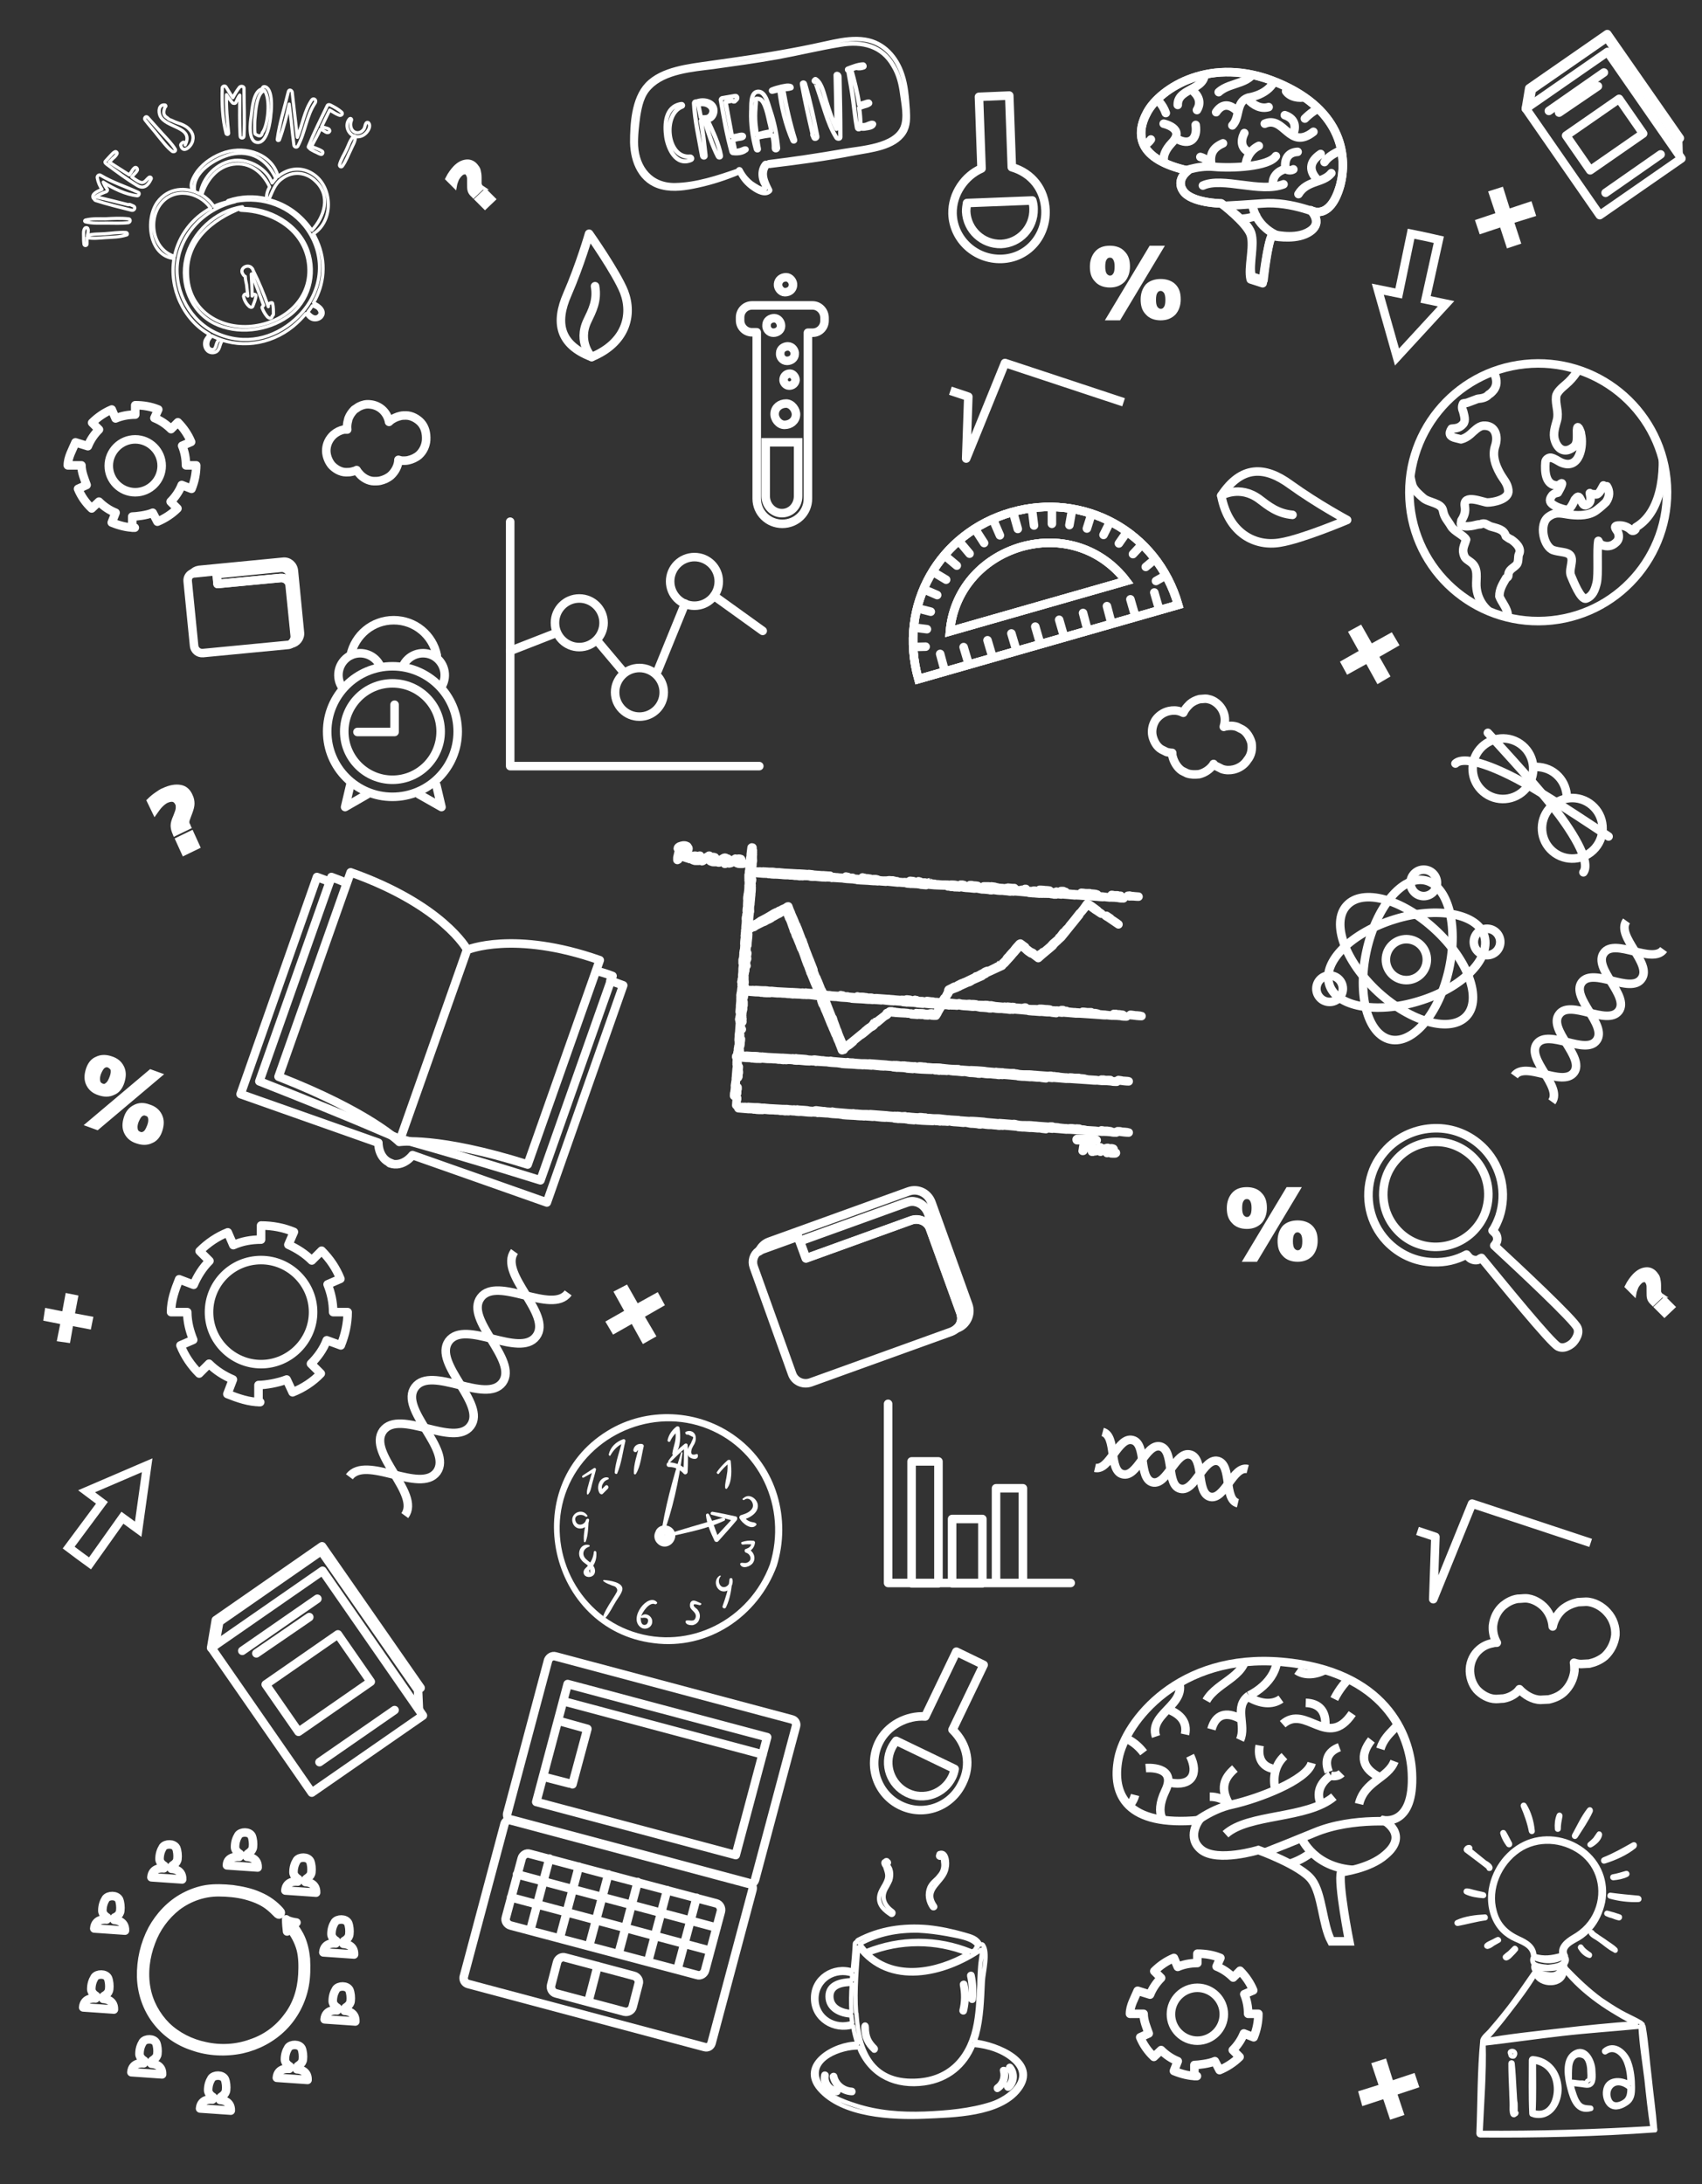 <svg id="Layer_1" xmlns="http://www.w3.org/2000/svg" xmlns:xlink="http://www.w3.org/1999/xlink" viewBox="0 0 399 512">
  <rect x="0" y="0" width="399" height="512" fill="#333333" stroke="none"/>
  <style>
    .st0{clip-path:url(#SVGID_2_);} .st1{fill:none;stroke:#FFFFFF;stroke-width:2;stroke-linecap:round;stroke-linejoin:round;stroke-miterlimit:10;} .st2{fill:none;stroke:#FFFFFF;stroke-width:2;stroke-miterlimit:10;} .st3{clip-path:url(#SVGID_5_);} .st4{fill:none;stroke:#FFFFFF;stroke-width:2;stroke-linecap:round;stroke-miterlimit:10;} .st5{fill:none;stroke:#FFFFFF;stroke-width:2;stroke-linejoin:round;stroke-miterlimit:10;} .st6{clip-path:url(#SVGID_7_);} .st7{clip-path:url(#SVGID_9_);} .st8{fill:#FFFFFF;stroke:#FFFFFF;stroke-miterlimit:10;} .st9{fill:#FFFFFF;} .st10{fill:none;stroke:#FFFFFF;stroke-linecap:round;stroke-linejoin:round;stroke-miterlimit:10;} .st11{fill:none;stroke:#FFFFFF;stroke-width:0.75;stroke-linecap:round;stroke-linejoin:round;stroke-miterlimit:10;}
  </style>
  <defs>
    <ellipse id="SVGID_1_" transform="rotate(-6.01 360.61 115.38)" cx="360.6" cy="115.4" rx="30.2" ry="30.2"/>
  </defs>
  <clipPath id="SVGID_2_">
    <use xlink:href="#SVGID_1_" overflow="visible"/>
  </clipPath>
  <g class="st0">
    <animate accumulate="none" additive="replace" attributeName="opacity" attributeType="XML" calcMode="linear" dur="5s" fill="remove" from=".5" repeatCount="indefinite" restart="always" to="1"/>
    <path class="st1" d="M356.1 129.9c-.3.6 0 1.9-.6 2.5-.7.8-1.9 1.1-1.9 2.5 0 .3-.2.5-.5.6-.8 1.4-1.6 2.6-1.6 4.3.5 1.3 1.6 2.5 1.9 3.9.1.5 0 .9-.2 1.2v.1c-.1.2-.4.3-.7.3-.2 0-.5 0-.8-.1-.2-.1-.3-.3-.3-.5-3-1.2-5.1-3.9-5.3-7.3-.1-1.9.6-4.2-1.3-5.6-.5-.4-1.3-.8-1.5-1.4-.7-1.6 0-2.5.4-3.9-.5-1-2.8-1.9-3.5-3.1-.8-1.4-1.6-2-1.9-3.6-.3-2-3.4-1.9-4.7-3.1-.8-.7-2.1-1.8-2.5-2.9-.6-2-.8-4.4-.8-6.5 0-2.2-1-4-1.3-6.1-.2-1.5 0-5.2 1.5-6 .3-.2.5-.1.7.1 1.5-1.7 3.7-2.9 4.4-5.1.8-2.5 2.9-4.3 5.1-5.8 2-1.4 6.2-3.2 7.4-1.1.2 0 .3.1.5.2.3.3.5.7.7 1.2.5.6.7 1.4.8 2.4.7 1.4 1.1 2.9.1 4.3-.4.5-.8.9-1.2 1.1-.6.7-1.5.9-2.6 1l-2.4.9c-.3.1-.7.1-1 .2-.3.6-.3 1.2 0 1.8.2.9.7 2.2 0 3-.8.9-1.5 1-2.7 1.1-.8 1.2-.4 1.9 1 2.2l1.2.3c.8-.2 1.5-.6 2.2-1.2.8-.7 1.9-1.9 3-2 2.9-.2 3.6 2.5 2.8 4.8-.7 2.2 0 4.3 1.1 6.3.8 1.5 1.8 2.3 2 4 .3 2.2-3.6 2.9-4.9 2.9-1 0-5.8-2.2-5.3.9.2 1.3-.1 2.2-.8 3.3 0 .2-.1.4-.1.6-.3 1 1.8.8 2.4.7.8-.1 1.5-.4 2.2-.4.4-.2.8-.2 1.1-.1l1.2.6c1.7.5 3.2.7 3.6 2.3.4.3.8.6 1.3.8 1 .7 2.5 2 1.8 3.4zM383.5 123.6c0 .1-.1.3-.1.5-.2.3-.7.5-1 .2-.8-.8-1.9-1.2-3.1-1.1-1.3.1-.3 1 0 1.6.4 1 .2 1.9-.6 2.5-.9.8-2 .9-3.1.5-.4-.2-.7-.5-.9-1-.4 2.2.1 7.8-.4 9.9-.4 1.6-.9 3-2.4 3.6-1.3.6-3.2-4.4-3.6-5.3-.4-.9 0-2.1.1-3 .5-2.9-2-2.3-4.2-3-2.3-.7-3.6-6.2-1.1-7.9 1.8-1.3 3.2-.6 5.2-.4s4.3.2 6-1.1c.8-.6 1.5-1.2 2.2-1.9.9-1.3.9-2.6.2-3.7h-.1c-.3 0-.5-.1-.7-.2-.4.6-1 2.3-1.9 2.1-.3-.1-.8 0-1.1-.1l-.2-.2c.2 1.1.5 2.2-.8 2.8-1.3.6-1.3-3.2-2.5-1.5l-.2.2c-.4.8-1.1 2.6-2.1 2.4s-2.5-.7-3.3-1.4c-.8-.7-.3-1.5.2-2.1.3-.3.8-.4 1.2-.5 1.2-2.1 1.3-2.7.3-1.8-.1.1-.2.1-.3.1-2.9.1-3.1-3.2-2.9-5.5 0-.5.7-1.1 1.3-1 .9.2 1.5.7 2.3 1.1 4.5 2 5.4-4.1 4.7-6.7v-.2c-.4-1.2-1-2.4-.9.2 0 1 .1 2.3-.7 3-2 1.7-3.8.8-4.5-1.5-.5-1.6.1-3.2.5-4.7.5-1.9-.4-3.6-.2-5.5.1-1.1 1.5-2.2 2.3-2.9 1.9-1.6 3.3-3.8 4.2-6 .2-.4.6-.4.9-.2.2 0 .4.1.5.2 2 .9 4 1.9 5.7 3.3 1.5 1.3 3.9 1.4 5.1 3.1 1.3 1.7 2.7 3.3 3.8 5.1 1.2 1.9 1.5 4.2 2 6.4 1.2 6.6.9 17.7-5.8 21.6z"/>
  </g>
  <ellipse id="XMLID_4_" transform="rotate(-6.01 360.61 115.38)" class="st1" cx="360.6" cy="115.4" rx="30.2" ry="30.2"/>
  <path class="st2" d="M34.5 343.5l-14.2 6.1 3.6 2.7-7.8 10.5 2.4 1.8 2.6 1.9 7.6-10.7 3.7 2.7zM327.5 83.7L339 71.2l-4.8-1 3.1-14-3.1-.7-3.4-.7-2.9 14-4.9-1z"/>
  <path class="st1" d="M227 305.9l-8.6-23.9c-.8-2.3-3.2-3.5-5.4-2.7l-32.7 11.8c-1.1.4-1.9 1.2-2.4 2.3.3-.2.6-.4.9-.5l8.3-3 .4 1.1 25.2-9.1c2-.7 4.1.5 4.9 2.6l7.7 21.4c.3.9.3 1.7 0 2.5.2 1.1-.1 2.2-.9 3 2.2-.8 3.4-3.3 2.6-5.5z"/>
  <path class="st1" d="M213.6 286.1c1.7-.6 3.8.2 4.4 1.9l7.2 19.9c0 .1.1.2.1.4.3-.8.3-1.6 0-2.5l-7.7-21.4c-.7-2-2.9-3.3-4.9-2.6l-25.2 9.1 1.5 4.1 24.6-8.9z"/>
  <path class="st1" d="M225.3 308.3c0-.1-.1-.2-.1-.4L218 288c-.6-1.7-2.7-2.6-4.4-1.9l-24.7 8.9-1.5-4.1-.4-1.1-8.3 3c-.3.1-.6.3-.9.5-1.1.8-1.6 2.3-1.1 3.7l9 25.1c.6 1.7 2.5 2.6 4.3 2l33-11.9c.5-.2 1-.5 1.4-.9.8-.7 1.2-1.9.9-3zM70.3 148.2l-1.4-14.3c-.1-1.4-1.3-2.4-2.6-2.2l-19.6 1.9c-.7.1-1.2.4-1.6.9.2-.1.4-.1.6-.1l5-.5.1.7 15.1-1.5c1.2-.1 2.2.9 2.3 2.1l1.3 12.8c.1.5-.1 1-.3 1.4 0 .6-.4 1.2-.9 1.5 1.2-.2 2.2-1.4 2-2.7z"/>
  <path class="st1" d="M65.8 135.5c1-.1 2.1.6 2.2 1.7l1.2 11.9v.2c.3-.4.4-.9.3-1.4l-1.3-12.8c-.1-1.2-1.2-2.2-2.3-2.1l-15.1 1.5.2 2.4 14.8-1.4z"/>
  <path class="st1" d="M69.1 149.3v-.2l-1.2-11.9c-.1-1-1.1-1.8-2.2-1.7L51 136.9l-.2-2.4-.1-.7-5 .5c-.2 0-.4.1-.6.1-.7.3-1.2 1-1.1 1.9l1.5 15.1c.1 1 1 1.8 2.1 1.7l19.8-1.9c.3 0 .6-.1.9-.3.4-.4.8-1 .8-1.6zM369.8 311.3c-.6-1.7-14.1-14.3-19.5-19.3.2-.2.3-.4.5-.7.4-.7.2-1.7-.3-2.2l-.6-.6c.7-1 1.2-2.2 1.6-3.3 1.8-5.5.5-11.5-3.4-15.7-2.9-3.1-6.8-4.9-11-5s-8.2 1.4-11.3 4.2c-1.9 1.8-3.4 4-4.2 6.5-1.8 5.5-.5 11.5 3.4 15.7 2.9 3.1 6.8 4.9 11 5 2.8.1 5.4-.5 7.8-1.8l.6.7c.5.5 1.5.8 2.2.5.2-.1.4-.3.7-.4 4.7 5.7 16.3 20 18 20.8s3.4-.9 3.4-.9 1.8-1.8 1.1-3.5zM337 267.7c3.3.1 6.3 1.5 8.6 3.9 3.1 3.3 4.1 8 2.7 12.3-.6 1.9-1.8 3.7-3.3 5.1-5 4.6-12.8 4.4-17.4-.6-3.1-3.3-4.1-8-2.7-12.3.6-1.9 1.8-3.7 3.3-5.1 2.4-2.2 5.5-3.4 8.8-3.3z"/>
  <path id="XMLID_2_" class="st2" d="M237.1 120.1c-16.8 4.8-26.7 21.7-21.8 39.1l60.9-17.4c-5-17.3-22.3-26.5-39.1-21.7zM222.7 148c.8-9.3 7.2-17 16.7-19.8 9.5-2.7 18.9.5 24.6 8L222.7 148z"/>
  <defs>
    <path id="SVGID_4_" d="M237.1 120.1c-16.8 4.8-26.7 21.7-21.8 39.1l60.9-17.4c-5-17.3-22.3-26.5-39.1-21.7zM222.7 148c.8-9.3 7.2-17 16.7-19.8 9.5-2.7 18.9.5 24.6 8L222.7 148z"/>
  </defs>
  <clipPath id="SVGID_5_">
    <use xlink:href="#SVGID_4_" overflow="visible"/>
  </clipPath>
  <g class="st3">
    <animate accumulate="none" additive="replace" attributeName="opacity" attributeType="XML" begin="0.5s" calcMode="linear" dur="5s" fill="remove" from=".5" repeatCount="indefinite" restart="always" to="1"/>
    <path class="st4" d="M237.5 120.1l1.1 3.9M232.8 121.8l1.6 3.7M228.5 123.9l2.2 3.4M224.7 126.7l2.6 3.1M221.2 130l3.1 2.6M218.3 133.8l3.5 2.1M216 137.9l3.7 1.6M214.3 142.4l3.9 1M213.3 147l4 .5M213 151.7l4-.1M241.9 119.2l.5 4M246.6 118.8v4M251.4 119.1l-.7 4M256 120.1l-1.2 3.8M260.5 121.8l-1.8 3.6M264.6 124.1l-2.3 3.3M268.4 126.9l-2.8 3M271.7 130.3l-3.1 2.6M274.5 134.2l-3.5 2"/>
  </g>
  <use xlink:href="#SVGID_4_" overflow="visible" fill="none" stroke="#FFF" stroke-width="2" stroke-miterlimit="10"/>
  <path id="XMLID_1_" class="st2" d="M237.1 120.1c-16.8 4.8-26.7 21.7-21.8 39.1l60.9-17.4c-5-17.3-22.3-26.5-39.1-21.7zM222.7 148c.8-9.3 7.2-17 16.7-19.8 9.5-2.7 18.9.5 24.6 8L222.7 148z"/>
  <g>
    <animate accumulate="none" additive="replace" attributeName="opacity" attributeType="XML" calcMode="linear" dur="5s" fill="remove" from=".5" repeatCount="indefinite" restart="always" to="1"/>
    <path class="st4" d="M271.7 142.7l-1.1-3.8M266.1 144.3l-1.1-3.8M260.5 145.9l-1-3.8M254.9 147.5l-1-3.8M249.4 149.1l-1.1-3.8M243.8 150.7l-1.1-3.8M238.2 152.2l-1.1-3.7M232.6 153.8l-1.1-3.7M227 155.4l-1.1-3.7M221.4 157l-1-3.7"/>
  </g>
  <path class="st5" d="M332.3 358.9l4.2 1.4-.5 14.6 9.1-22.4 27.8 9.2M222.8 91.6L227 93l-.5 14.5 9.1-22.4 27.8 9.2"/>
  <path class="st1" d="M190.5 71.6h-14.2c-1.6 0-2.8 1.3-2.8 2.8v.7c0 1.6 1.3 2.8 2.8 2.8h1.1v39c0 3.3 2.7 5.9 6 5.9s6-2.6 6-5.9V78h1.1c1.6 0 2.8-1.3 2.8-2.8v-.7c0-1.6-1.3-2.9-2.8-2.9z"/>
  <path class="st2" d="M179.5 103.7v12.6c0 2.2 1.7 4 3.8 4s3.8-1.7 3.8-4v-12.6h-7.6zM184.3 94.6c-1.4 0-2.6.9-2.7 2.3-.1 1.3 1 2.7 2.3 2.7 1.4 0 2.6-.9 2.7-2.3.1-1.2-1-2.7-2.3-2.7zM185.2 87.6c-.8 0-1.4.5-1.5 1.3-.1.7.5 1.5 1.3 1.5s1.4-.5 1.5-1.3c0-.7-.6-1.5-1.3-1.5zM184.3 65c-1 0-1.8.6-1.9 1.6-.1.9.7 1.9 1.6 1.9 1 0 1.8-.6 1.9-1.6.1-.9-.7-1.9-1.6-1.9zM184.7 81.2c-.9 0-1.8.6-1.8 1.6-.1.9.6 1.8 1.6 1.8.9 0 1.8-.6 1.8-1.6.1-.8-.6-1.8-1.6-1.8zM181.5 74.6c-.9 0-1.8.6-1.8 1.6-.1.9.6 1.8 1.6 1.8.9 0 1.8-.6 1.8-1.6 0-.9-.7-1.8-1.6-1.8z"/>
  <defs>
    <path id="SVGID_6_" d="M324.3 426.7s7.3 1.6 6.7-11c-.4-9-6.3-24-30.5-26.1s-36.6 14-38.3 22.6c-1.7 8.6 2 16.1 18.9 14.5 0 0-3.1 4.1.6 7 3.8 2.9 13.3 0 13.3 0s10 3.6 12.5 7c2.5 3.3 2.5 10.5 4.6 14.4h4.2s-2.7-13.7-1.9-16.2c0 0 6.7-.8 10.4-4.1 5.7-4.8-.5-8.1-.5-8.1z"/>
  </defs>
  <clipPath id="SVGID_7_">
    <use xlink:href="#SVGID_6_" overflow="visible"/>
  </clipPath>
  <g class="st6">
    <animate accumulate="none" additive="replace" attributeName="opacity" attributeType="XML" begin="0.5s" calcMode="linear" dur="5s" fill="remove" from=".5" repeatCount="indefinite" restart="always" to="1"/>
    <path class="st2" d="M328.6 427.2s-11.3-1.4-20.4 2.4c-9.2 3.8-17.9 7.1-17.9 7.1M305.1 430.9s3.1 7.5 13.5 7.5M307.5 434.2s-5 4.2-11.1 3.3M278.6 428.4s4.6-4.2 10.4-5.4c5.8-1.3 17.4-5.6 18.5-9.7M273.6 427.7s-3.3-1.9-.4-7.9-4.6-5.3-4.6-5.3M287.3 430c5.4-4.9 19.1-3.5 25.4-8.8M274.3 417.9c5 1 6.8-2 4.7-6.3M288 422.7c-1.8-3.3-1.3-5.7 1.5-8.1M299 419.6c-.7-2.8-.1-5.9 2.1-7.9M318.6 422.9c1.3-5.4 6.8-6 8.3-10M309.5 422.5c-.9-2.4.1-4.7 2.5-6.3M323.6 416.7c-4.3-2-5-5.1-2.1-8.8M317 401.7c-5.8 8.6-10.9-2.3-16.3 2.5M310.7 404.2c.1-3.1-1.5-4.9-4.6-5M292.8 397.5c-3.7 2.6-.5 7-2.1 10.4M290.7 402.9c-3.2-1.7-5.7-1.1-6.7 2.5M275.2 392.1c5.3 7.1-6.2 9.1-4.2 15M274 400.8c2.8 1.1 4.4 3 3.8 5.8M260.6 406.7c3 .2 5.6 1.7 7.5 4.2M263.2 424.6c1.4-.9 2.5-2.2 2.9-3.8M282.8 398.7c2.6-4.7 10.5-5.8 9.2-12.5M292.8 397.9c2.6 1.5 5.4 1.9 7.5.4M292.8 397.5c4.8-2.4 8.2-7.2 5.8-12.1M298.2 414.6c-2.4-.6-3.4-2.6-2.9-5.4M323.6 410c1.4-4.5 5.5-5 5.4-9.6M317.4 392.5c-1.9 1.5-3.5 3.6-4.6 5.8M311.1 391.2c-2.4 1.5-5.3 1.7-7.1.4M311.5 415.4c-1.1-2.7-.2-4.8 2.5-5.8M312 416.3c1 .2 1.9 0 2.5-.6M288 422.7c-1.3-1-2.8-1.5-4.4-1.5"/>
  </g>
  <use xlink:href="#SVGID_6_" overflow="visible" fill="none" stroke="#FFF" stroke-width="2" stroke-miterlimit="10"/>
  <path class="st1" d="M307.3 49.3s4.5 2.7 6.9-5.9c1.6-6.1 1-17.4-14.7-24S272 20.8 269 26.2s-2.2 11.2 9.5 13.8c0 0-3 2.1-1.1 4.8 1.9 2.8 8.9 2.9 8.9 2.9s6.1 4.1 7 6.9-.6 7.4.1 10.2l2.8.9s1-9.3 2.1-10.8c0 0 4.6 1.2 7.8-.2 4.8-2.1 1.2-5.4 1.2-5.4z"/>
  <defs>
    <path id="SVGID_8_" d="M307.3 49.3s4.5 2.7 6.9-5.9c1.6-6.1 1-17.4-14.7-24S272 20.8 269 26.2s-2.2 11.2 9.5 13.8c0 0-3 2.1-1.1 4.8 1.9 2.8 8.9 2.9 8.9 2.9s5.9 4.5 6.9 7.3c.9 2.8-.7 7.8 0 10.5l2.8.9s1.1-9.6 2.2-11.1c0 0 4.6 1 7.8-.4 4.8-2.1 1.3-5.6 1.3-5.6z"/>
  </defs>
  <clipPath id="SVGID_9_">
    <use xlink:href="#SVGID_8_" overflow="visible"/>
  </clipPath>
  <g class="st7">
    <animate accumulate="none" additive="replace" attributeName="opacity" attributeType="XML" begin="0.5s" calcMode="linear" dur="5s" fill="remove" from=".5" repeatCount="indefinite" restart="always" to="1"/>
    <path class="st1" d="M310.1 50.5s-7.2-3.4-14.2-2.8c-6.9.5-13.5.8-13.5.8M293.6 47.9s.4 5.7 7.4 7.9M294.5 50.6s-4.2 1.7-8.1-.2M276.5 40.5s4-1.8 8.1-1.4c4.2.4 12.8 0 14.5-2.5M273.3 38.9s-1.8-2 1.4-5.4c3.3-3.4-1.9-4.5-1.9-4.5M282 43.5c4.6-2.1 13.5 1.8 18.9-.3M275.8 32.5c3.1 1.8 5 .1 4.5-3.2M284 38.7c-.5-2.6.4-4.1 2.7-5.1M292 39c.1-2 1.2-3.9 3.1-4.8M304.4 45.5c2-3.3 5.8-2.5 7.7-4.9M298.4 43.2c-.1-1.8 1.1-3.1 3-3.6M309.1 42.4c-2.4-2.3-2.2-4.5.5-6.3M307.9 30.9c-5.7 4.5-6.8-3.9-11.4-1.9M303.2 31.3c.8-2 .1-3.6-2-4.3M292.6 22.9c-3 1-1.8 4.6-3.7 6.5M290.1 26.1c-1.8-1.8-3.6-1.9-5 .2M282.1 15.5c2 5.9-6.1 4.7-6 9.1M279.4 21.1c1.6 1.3 2.3 2.9 1.2 4.7M269.2 22.1c2 .8 3.4 2.4 4.1 4.4M267 34.6c1.1-.3 2.2-1 2.8-1.9M285.7 21.6c2.8-2.6 8.2-1.6 8.8-6.4M292.5 23.2c1.4 1.6 3.2 2.4 4.9 1.9M292.6 22.9c3.7-.6 7.1-3 6.5-6.8M292.5 35.5c-1.5-.9-1.7-2.5-.8-4.3M310.5 38c1.9-2.7 4.8-2.2 5.7-5.2M310.2 24.9c-1.6.6-3.1 1.7-4.3 2.9M306.3 22.7c-1.9.5-3.9 0-4.8-1.3M301.3 39c-.1-2 .9-3.3 2.9-3.4M301.4 39.6c.6.4 1.3.4 1.8.1M284 38.7c-.6-.9-1.5-1.6-2.6-1.9"/>
  </g>
  <path id="SVGID_3_" class="st1" d="M307.3 49.3s4.5 2.7 6.9-5.9c1.6-6.1 1-17.4-14.7-24S272 20.8 269 26.2s-2.2 11.2 9.5 13.8c0 0-3 2.1-1.1 4.8 1.9 2.8 8.9 2.9 8.9 2.9s5.9 4.5 6.9 7.3c.9 2.8-.7 7.8 0 10.5l2.8.9s1.1-9.6 2.2-11.1c0 0 4.6 1 7.8-.4 4.8-2.1 1.3-5.6 1.3-5.6z"/>
  <path class="st1" d="M77.3 206.7l-3-1.1-17.9 50.9 32.3 11.4s-.1 3.7 3 4.8"/>
  <path class="st1" d="M91.4 272.7c3.1 1.1 5.3-1.9 5.3-1.9l31.5 11.1 17.9-50.9-3-1.1M93.2 266.8s-11-4.9-32.4-13.3c5.8-16.4 12.5-35.4 16.9-47.9 1.4.5 2.1.8 3.3 1.3"/>
  <path class="st1" d="M93.2 266.8s12.3 3.3 33.5 9.9c5.8-16.4 12.5-35.4 16.9-47.9-1.3-.5-2.6-.9-3.8-1.2"/>
  <path class="st1" d="M93.6 267.7s-6.8-6.9-28.3-15.3c5.8-16.4 12.5-35.4 16.9-47.9 21.7 7.7 27.3 18.1 27.3 18.1l-15.9 45.1zM93.6 267.7s8.9-1.4 30.1 5.3c5.8-16.4 12.5-35.4 16.9-47.9-20.2-7.1-31.1-2.4-31.1-2.4l-15.9 45z"/>
  <g>
    <animate accumulate="none" additive="replace" attributeName="opacity" attributeType="XML" calcMode="linear" dur="5s" fill="remove" from=".5" repeatCount="indefinite" restart="always" to="1"/>
    <path class="st1" d="M120 426.6l55.5 14.8c.7.2 1.1.9.9 1.6l-9.6 36c-.2.7-.9 1.1-1.6.9l-55.5-14.8c-.7-.2-1.1-.9-1-1.6l9.6-36c.2-.6 1-1 1.7-.9z"/>
    <path class="st1" d="M130.2 388.3l55.5 14.8c.7.2 1.1.9.9 1.6l-9.6 36c-.2.7-.9 1.1-1.6.9l-55.5-14.8c-.7-.2-1.1-.9-1-1.6l9.6-36c.3-.7 1-1.1 1.7-.9z"/>
    <path class="st1" d="M125.713 422.428l7.362-27.636 46.769 12.458-7.362 27.636zM165.3 461.9c-.2.8-1.1 1.4-1.9 1.1l-43.7-11.6c-.8-.2-1.4-1.1-1.1-1.9l3.7-13.8c.2-.8 1.1-1.4 1.9-1.1l43.7 11.6c.8.2 1.3 1.1 1.1 1.9l-3.7 13.8zM148.3 470.5c-.2.8-1.1 1.3-1.9 1.1l-16.1-4.3c-.8-.2-1.3-1.1-1.1-1.9l1.4-5.4c.2-.8 1.1-1.4 1.9-1.1l16.1 4.3c.8.2 1.4 1.1 1.1 1.9l-1.4 5.4zM140.1 460.9l-2 7.7M132 398.8l46.8 12.5M131.6 403.6l6.1 1.7M137.7 405.3l-3.5 13M133.5 418.1l-6.2-1.6M121.2 439.4l46.8 12.5M119.8 444.8l46.7 12.5M128.8 435.7l-4.3 16.1M135.7 437.6l-4.3 16.1M142.6 439.4l-4.3 16.1M149.5 441.2l-4.3 16.1M156.4 443.1l-4.3 16.1M163.3 444.9L159 461"/>
  </g>
  <g>
    <path class="st1" d="M213.7 342.6h6.3v28.6h-6.3zM223.2 356.1h7.1v15.1h-7.1zM233.5 348.9h6.3v22.2h-6.3zM208.2 371.1H251M208.2 371.1v-42"/>
  </g>
  <g>
    <path class="st8" d="M292.3 278.8c1.3 0 2.4.4 3.1 1.2.8.8 1.1 1.8 1.1 3.2 0 1.3-.4 2.4-1.1 3.2-.8.8-1.8 1.2-3.1 1.2s-2.4-.4-3.1-1.2c-.8-.8-1.1-1.8-1.1-3.2 0-1.3.4-2.4 1.1-3.2.7-.8 1.7-1.2 3.1-1.2zm0 1.8c-.5 0-.9.2-1.2.7-.3.4-.4 1.1-.4 1.9s.1 1.4.4 1.9c.3.4.7.7 1.2.7s.9-.2 1.2-.7c.3-.4.4-1.1.4-1.9s-.1-1.4-.4-1.9c-.3-.5-.7-.7-1.2-.7zm2.1 14.7H292l9.9-16.5h2.4l-9.9 16.5zm9.8-8.7c1.3 0 2.4.4 3.1 1.1.8.8 1.1 1.8 1.1 3.2 0 1.3-.4 2.4-1.1 3.2-.8.8-1.8 1.2-3.1 1.2s-2.4-.4-3.1-1.2c-.8-.8-1.1-1.8-1.1-3.2 0-1.3.4-2.4 1.1-3.2.7-.7 1.8-1.1 3.1-1.1zm0 1.8c-.5 0-.9.2-1.2.7-.3.4-.4 1.1-.4 1.9s.1 1.4.4 1.9c.3.4.7.7 1.2.7s.9-.2 1.2-.7c.3-.4.4-1.1.4-1.9s-.1-1.4-.4-1.9c-.3-.4-.7-.7-1.2-.7z"/>
  </g>
  <g>
    <path class="st8" d="M260.2 58.1c1.3 0 2.4.4 3.1 1.2.8.8 1.1 1.8 1.1 3.2 0 1.3-.4 2.4-1.1 3.2-.8.8-1.8 1.2-3.1 1.2s-2.4-.4-3.1-1.2c-.8-.8-1.1-1.8-1.1-3.2 0-1.3.4-2.4 1.1-3.2.7-.8 1.7-1.2 3.1-1.2zm0 1.8c-.5 0-.9.2-1.2.7-.3.4-.4 1.1-.4 1.9s.1 1.4.4 1.9c.3.4.7.7 1.2.7s.9-.2 1.2-.7c.3-.4.4-1.1.4-1.9s-.1-1.4-.4-1.9c-.3-.5-.7-.7-1.2-.7zm2.1 14.7h-2.4l9.9-16.5h2.4l-9.9 16.5zm9.8-8.7c1.3 0 2.4.4 3.1 1.1.8.8 1.1 1.8 1.1 3.2 0 1.3-.4 2.4-1.1 3.2-.8.8-1.8 1.2-3.1 1.2s-2.4-.4-3.1-1.2c-.8-.8-1.1-1.8-1.1-3.2 0-1.3.4-2.4 1.1-3.2.7-.7 1.8-1.1 3.1-1.1zm0 1.8c-.5 0-.9.2-1.2.7-.3.4-.4 1.1-.4 1.9s.1 1.4.4 1.9c.3.4.7.7 1.2.7s.9-.2 1.2-.7c.3-.4.4-1.1.4-1.9s-.1-1.4-.4-1.9c-.3-.4-.7-.7-1.2-.7z"/>
  </g>
  <g>
    <animate accumulate="none" additive="replace" attributeName="opacity" attributeType="XML" begin="0.5s" calcMode="linear" dur="5s" fill="remove" from=".5" repeatCount="indefinite" restart="always" to="1"/>
    <path class="st8" d="M26 248.1c1.3.4 2.1 1.1 2.6 2.1s.5 2.1.1 3.4c-.4 1.3-1.1 2.2-2.1 2.6-1 .5-2.1.5-3.3.1-1.3-.4-2.1-1.1-2.6-2.1s-.5-2.1-.1-3.4c.4-1.3 1.1-2.2 2.1-2.6 1-.5 2.1-.5 3.3-.1zm-.5 1.7c-.5-.2-.9-.1-1.3.2s-.7.9-1 1.6c-.3.8-.3 1.4-.2 1.9.1.5.4.8.9 1s.9.1 1.3-.3c.4-.3.7-.9 1-1.7s.3-1.4.2-1.9c-.2-.3-.5-.6-.9-.8zm-2.7 14.6l-2.2-.8 14.7-12.4 2.2.8-14.7 12.4zm12.1-5c1.3.4 2.1 1.1 2.6 2.1s.5 2.1.1 3.4-1.1 2.2-2.1 2.6c-1 .5-2.1.5-3.3.1-1.3-.4-2.1-1.1-2.6-2.1s-.5-2.1-.1-3.4 1.1-2.1 2.1-2.6c.9-.5 2-.6 3.3-.1zm-.6 1.7c-.5-.2-.9-.1-1.3.2-.4.3-.7.9-1 1.6-.3.8-.3 1.4-.2 1.9.1.5.4.8.9 1s.9.1 1.3-.2c.4-.3.7-.9 1-1.7.3-.8.3-1.4.2-1.9-.1-.4-.4-.8-.9-.9z"/>
  </g>
  <g>
    <path class="st8" d="M44.3 193.9l-3.3 1.6-.2-.5c-.2-.5-.3-1-.3-1.5s.2-1.2.6-2.1l.3-.8c.2-.5.3-.9.3-1.3s0-.7-.2-1c-.2-.4-.5-.7-.9-.8s-.9 0-1.4.2-1 .6-1.5 1.1-.9 1.1-1.4 1.8l-1.4-2.9c.6-.6 1.2-1.1 1.8-1.5s1.1-.8 1.7-1c1.5-.7 2.8-.9 3.9-.7 1.1.2 1.9.9 2.4 2.1.3.6.4 1.2.4 1.8s-.2 1.3-.5 2.1l-.3.8c-.2.6-.4 1-.4 1.3s0 .6.2.8l.2.5zm-2.7 2.9l3.3-1.6 1.5 3.3-3.3 1.6-1.5-3.3z"/>
  </g>
  <g>
    <path class="st8" d="M389.5 303.7l-2 1.9-.3-.3c-.3-.3-.5-.6-.6-1-.1-.3-.1-.9-.1-1.6v-.7c0-.4 0-.7-.1-1s-.2-.5-.3-.6c-.2-.3-.5-.4-.8-.3-.3 0-.6.2-.9.5s-.6.7-.8 1.1c-.2.5-.4 1-.5 1.6l-1.7-1.7c.3-.6.6-1.1.9-1.5s.6-.8.9-1.1c.9-.9 1.7-1.3 2.6-1.4.8-.1 1.6.2 2.2.9.3.4.6.7.7 1.2.1.4.2 1 .2 1.6v1.6l.3.6.3.2zm-1.2 2.7l2-1.9 1.9 1.9-2 1.9-1.9-1.9z"/>
  </g>
  <g>
    <path class="st8" d="M113 44l-2 1.9-.3-.3c-.3-.3-.5-.6-.6-1-.1-.3-.1-.9-.1-1.6v-.7c0-.4 0-.7-.1-1s-.2-.5-.3-.6c-.2-.3-.5-.4-.8-.3-.3 0-.6.2-.9.5s-.6.7-.8 1.1c-.2.5-.4 1-.5 1.6l-1.7-1.7c.3-.6.6-1.1.9-1.5s.6-.8.9-1.1c.9-.9 1.7-1.3 2.6-1.4.8-.1 1.6.2 2.2.9.3.4.6.7.7 1.2.1.4.2 1 .2 1.6v1.6l.3.6.3.2zm-1.2 2.7l2-1.9 1.9 1.9-2 1.9-1.9-1.9z"/>
  </g>
  <g>
    <animate accumulate="none" additive="replace" attributeName="opacity" attributeType="XML" calcMode="linear" dur="5s" fill="remove" from=".5" repeatCount="indefinite" restart="always" to="1"/>
    <path class="st1" d="M223.3 405.5l7.3-15.2-6.4-3.1-7.3 15.2c-4.2-.3-8.9 2-10.9 6.2-2.6 5.5-.3 12.1 5.2 14.7s11.8.2 14.4-5.3c2.1-4.2 1.3-9-2.3-12.5z"/>
    <path class="st1" d="M210.1 408.1c-.4.5-.8 1.1-1.1 1.7-1.9 3.9-.2 8.6 3.7 10.5s8.6.2 10.5-3.7c.3-.6.5-1.3.6-1.9l-13.7-6.6z"/>
  </g>
  <g>
    <path class="st1" d="M237.2 39.2l-.6-16.8-7.1.3.6 16.8c-3.9 1.7-6.9 5.9-6.8 10.6.2 6.1 5.4 10.8 11.5 10.6s10.5-5.3 10.3-11.4c-.2-4.8-3.1-8.7-7.9-10.1z"/>
    <path class="st1" d="M226.7 47.6c-.1.6-.2 1.3-.2 2 .2 4.3 3.8 7.7 8.2 7.6 4.3-.2 7.7-3.8 7.6-8.2 0-.7-.1-1.3-.3-2l-15.3.6z"/>
  </g>
  <g>
    <path class="st1" d="M138.7 83.7c-7.6-2.9-8.6-8.1-5.7-14.7 3-6.9 5.1-14.2 5.1-14.2s6.4 9.1 8.2 13.6c2.1 5.5.4 12-7.6 15.3z"/>
    <path class="st1" d="M138.7 83.7s-3.4-3.5-1-8.5c1.1-2.3 2.4-4.7 1.8-8.1"/>
  </g>
  <g>
    <path class="st1" d="M286.3 116.2c4.7-7.1 10.2-7 16.2-2.6 6.4 4.6 13.3 8.3 13.3 8.3s-10.6 4.5-15.7 5.3c-5.8 1-12.1-2.1-13.8-11z"/>
    <path class="st1" d="M286.3 116.2s4.3-2.6 8.9.8c2.1 1.6 4.3 3.4 7.8 3.7"/>
  </g>
  <g>
    <animate accumulate="none" additive="replace" attributeName="opacity" attributeType="XML" begin="0.5s" calcMode="linear" dur="5s" fill="remove" from=".5" repeatCount="indefinite" restart="always" to="1"/>
    <path class="st1" d="M119.6 179.6H178M119.6 179.6v-57.3"/>
    <circle class="st1" cx="135.8" cy="146" r="5.7"/>
    <circle class="st1" cx="149.9" cy="162.3" r="5.7"/>
    <circle class="st1" cx="162.8" cy="136.3" r="5.7"/>
    <path class="st1" d="M119.6 152.6l10.5-4.1M139.9 150.1l6.4 7.6M154.2 157.2l6.4-15.7M167.4 139.7l11.4 8.2"/>
  </g>
  <g>
    <animate accumulate="none" additive="replace" attributeName="opacity" attributeType="XML" calcMode="linear" dur="5s" fill="remove" from=".5" repeatCount="indefinite" restart="always" to="1"/>
    <circle class="st1" cx="92" cy="171.5" r="15.3"/>
    <circle class="st1" cx="92" cy="171.5" r="11.3"/>
    <path class="st1" d="M92.5 171.6v-6.4M92.5 171.6h-8.7M82.1 184.1l-1.2 5.1 5.2-3M102.3 184.1l1.2 5.1-5.3-3M80 160.8c-1.4-2.5-.5-5.6 1.9-7 2.5-1.4 5.6-.5 7 1.9M103.6 160.8c1.4-2.5.5-5.6-1.9-7-2.5-1.4-5.6-.5-7 1.9"/>
    <path class="st1" d="M82.2 153.6c1-4.7 5.1-8.2 10.1-8.2s9.1 3.5 10.1 8.2"/>
  </g>
  <g>
    <path class="st1" d="M359.6 179.8c1.8-.1 3.7.4 5.2 1.7s2.3 3 2.5 4.9M348.8 171.8s10.7 11.6 15 17c4.4 5.5 9.3 13.1 7.4 15.7"/>
    <path class="st1" d="M377.1 196.1s-13.1-8.8-19.2-12.2c-6.1-3.5-14.4-7.1-16.7-4.9"/>
    <ellipse transform="rotate(-49.46 352.33 180.17)" class="st1" cx="352.3" cy="180.2" rx="7.1" ry="7.1"/>
    <ellipse transform="rotate(-49.47 368.57 194.2)" class="st1" cx="368.6" cy="194.2" rx="7.1" ry="7.1"/>
  </g>
  <g>
    <path class="st2" d="M133.2 303.1c-3.8 5.2-16.6-4.1-20.5 1.1s8.9 14.6 5.1 19.9c-3.9 5.2-16.6-4.1-20.5 1.1s8.9 14.6 5.1 19.9c-3.9 5.2-16.6-4.1-20.5 1.1"/>
    <path class="st2" d="M94.9 355.3c3.8-5.2-8.9-14.6-5.1-19.9 3.9-5.2 16.6 4.1 20.5-1.1s-8.9-14.6-5.1-19.9c3.9-5.2 16.6 4.1 20.5-1.1s-8.9-14.6-5.1-19.9"/>
  </g>
  <g>
    <path class="st2" d="M390 222.6c-2.6 3.6-11.4-2.8-14 .8-2.7 3.6 6.1 10 3.5 13.6-2.7 3.6-11.4-2.8-14 .8-2.7 3.6 6.1 10 3.5 13.6-2.7 3.6-11.4-2.8-14 .8"/>
    <path class="st2" d="M363.8 258.3c2.6-3.6-6.1-10-3.5-13.6 2.7-3.6 11.4 2.8 14-.8s-6.1-10-3.5-13.6c2.7-3.6 11.4 2.8 14-.8 2.7-3.6-6.1-10-3.5-13.6"/>
  </g>
  <g>
    <path class="st2" d="M290.2 352.4c-3.4-.8-1.3-9-4.7-9.9-3.4-.8-5.4 7.4-8.8 6.5-3.4-.8-1.3-9-4.7-9.9-3.4-.8-5.4 7.4-8.8 6.5-3.4-.8-1.3-9-4.7-9.9"/>
    <path class="st2" d="M256.7 344.1c3.4.8 5.4-7.4 8.8-6.5 3.4.8 1.3 9 4.7 9.9 3.4.8 5.4-7.4 8.8-6.5 3.4.8 1.3 9 4.7 9.9 3.4.8 5.4-7.4 8.8-6.5"/>
  </g>
  <path class="st1" d="M376.8 378c-1.2-1.4-3.2-2.5-5-2.5l-1.9.1c-1.3.3-2.5.8-3.6 1.7-1.2 1.1-2 2.5-2.3 4-.1-1.5-.7-3-1.7-4.2-1.1-1.3-3-2.4-4.7-2.4-.6 0-1.2.1-1.8.1-1.3.2-2.4.8-3.4 1.6-1.4 1.2-2.2 2.9-2.4 4.7-.1 1.4.2 2.8.9 4-.3 0-.6 0-.9.1-1.2.2-2.3.7-3.2 1.5-1.3 1.1-2.1 2.8-2.2 4.5-.1 1.8.5 3.6 1.6 4.9 1.1 1.2 2.8 2.2 4.5 2.2.6 0 1.1-.1 1.7-.1 1.2-.2 2.3-.7 3.2-1.5.2-.2.4-.4.6-.7 1.2 1.3 3.1 2.5 5 2.5l1.9-.1c1.3-.3 2.5-.8 3.5-1.7 1.4-1.3 2.3-3.1 2.5-5 0-.6 0-1.3-.1-1.9.6.2 1.1.3 1.7.3l1.9-.1c1.3-.3 2.5-.8 3.6-1.7 1.4-1.3 2.3-3.1 2.5-5 .1-1.8-.5-3.8-1.9-5.3zM98.7 99.1c-.8-.9-2.2-1.7-3.5-1.7-.4 0-.9 0-1.3.1-.9.2-1.8.6-2.5 1.2l-.2.2v-.1c-.5-2.2-2.2-3.8-4.5-4-.9-.1-1.7.1-2.5.5-.4.2-.7.5-1.1.7-.6.6-1.1 1.3-1.4 2.1 0 .1-.1.2-.1.4-.2.7-.3 1.4-.2 2.2h-.8c-.9.2-1.7.6-2.4 1.2-1 .9-1.6 2.1-1.7 3.4s.4 2.7 1.2 3.7c.8.9 2.1 1.7 3.4 1.7.4 0 .9 0 1.3-.1s.9-.2 1.2-.4c.2.3.3.5.6.8.8 1 2.2 1.8 3.5 1.8.5 0 .9 0 1.4-.1.9-.2 1.8-.6 2.5-1.2 1-.9 1.7-2.2 1.8-3.5v-.2c.3.1.7.2 1 .2.4 0 .9 0 1.3-.1.9-.2 1.8-.6 2.5-1.2 1-.9 1.6-2.2 1.7-3.5.1-1.7-.3-3.1-1.2-4.1zM293.4 174.2c-.3-1.2-1.1-2.6-2.2-3.2l-1.2-.6c-.9-.3-1.8-.3-2.8-.1-.1 0-.2 0-.3.1v-.1c.7-2.1-.1-4.4-2-5.7-.7-.5-1.6-.8-2.4-.8-.4 0-.9.1-1.3.1-.8.2-1.6.6-2.2 1.1l-.3.3c-.5.5-1 1.1-1.3 1.8-.2-.1-.5-.2-.7-.3-.9-.3-1.8-.3-2.7-.1-1.3.3-2.4 1.1-3.1 2.1-.7 1.1-1 2.5-.7 3.8.3 1.2 1 2.5 2.1 3.1l1.2.6c.4.1.9.2 1.3.2 0 .3 0 .6.1.9.3 1.2 1.1 2.6 2.2 3.3l1.2.6c.9.3 1.8.3 2.8.2 1.3-.3 2.5-1.1 3.3-2.2 0-.1.1-.1.1-.2.2.3.5.5.8.6l1.2.6c.9.3 1.8.3 2.7.1 1.3-.3 2.5-1.1 3.2-2.2 1-1.2 1.2-2.6 1-4z"/>
  <g>
    <animate accumulate="none" additive="replace" attributeName="opacity" attributeType="XML" calcMode="linear" dur="5s" fill="remove" from=".5" repeatCount="indefinite" restart="always" to="1"/>
    <path class="st1" d="M49.5 386.3l1.1-6.5 24.9-17.3 23.1 33.2"/>
    <path class="st1" d="M50.4 385.7l1-5.5 23.9-16.6L98 396.2l.2 4.5"/>
    <path class="st1" d="M49.557 386.309l26.048-18.066 23.537 33.936-26.048 18.066zM56.8 387l17.6-12.2M60.1 387.6l12.4-8.5"/>
    <g>
      <path class="st1" d="M74.9 413.1l17.6-12.2"/>
    </g>
    <path class="st1" d="M62.29 394.89l16.927-11.742 7.695 11.093-16.927 11.742z"/>
  </g>
  <g>
    <animate accumulate="none" additive="replace" attributeName="opacity" attributeType="XML" calcMode="linear" dur="5s" fill="remove" from=".5" repeatCount="indefinite" restart="always" to="1"/>
    <path class="st1" d="M357.7 25.5l.8-4.8L376.8 8l17 24.4"/>
    <path class="st1" d="M358.4 25l.7-4 17.6-12.2 16.7 23.9.1 3.3"/>
    <path class="st1" d="M357.706 25.452l19.145-13.279 17.325 24.98-19.146 13.279zM363.1 26l12.9-9M365.5 26.4l9.1-6.2"/>
    <g>
      <path class="st1" d="M376.4 45.2l12.9-9"/>
    </g>
    <path class="st1" d="M367.148 31.787l12.408-8.607 5.643 8.135-12.408 8.607z"/>
  </g>
  <g>
    <ellipse transform="rotate(-77.7 329.98 225.06)" class="st2" cx="330" cy="225.1" rx="19.1" ry="9.9"/>
    <path class="st2" d="M332.6 234.7c-10 3.1-19.5 1.3-21-4-1.6-5.3 5.3-12.1 15.4-15.2 10-3.1 19.5-1.3 21 4 1.5 5.4-5.4 12.2-15.4 15.2z"/>
    <path class="st2" d="M323.1 232.6c-7.8-7.2-11.1-16.3-7.4-20.3 3.7-4.1 12.9-1.6 20.7 5.6 7.8 7.2 11.1 16.3 7.4 20.3-3.7 4-12.9 1.5-20.7-5.6z"/>
    <ellipse transform="rotate(-77.71 329.68 224.99)" class="st2" cx="329.7" cy="225" rx="4.8" ry="4.8"/>
    <ellipse transform="rotate(-77.71 348.56 220.86)" class="st2" cx="348.6" cy="220.9" rx="3.1" ry="3.1"/>
    <ellipse transform="rotate(-77.7 311.69 231.79)" class="st2" cx="311.7" cy="231.8" rx="3.1" ry="3.1"/>
    <ellipse transform="rotate(-77.7 333.83 206.96)" class="st2" cx="333.8" cy="206.9" rx="3.1" ry="3.1"/>
  </g>
  <g>
    <path class="st9" d="M182.1 367.1c3.4-11 0-23.2-9.4-30.2-8.8-6.6-21.1-7.2-30.4-1.4-21.2 13.1-13.8 46.6 10.9 49.7 12.8 1.7 24.5-6.2 28.9-18.1.4-1-1.2-1.4-1.6-.4-4.8 13-18.9 20.3-32.2 15.8-13.1-4.4-20.2-19.2-15.8-32.2 4.5-13.1 19.2-20.2 32.2-15.8 13.4 4.6 19.9 19 15.8 32.2-.3 1 1.3 1.4 1.6.4z"/>
    <g>
      <animateTransform accumulate="none" additive="replace" attributeName="transform" attributeType="XML" calcMode="linear" dur="10s" fill="remove" from="0 157 357" repeatCount="indefinite" restart="always" to="360 158 362" type="rotate"/>
      <path class="st9" d="M155.5 360.6c4.7-1.2 9.9-2 14.3-4.1.4-.2.1-.8-.3-.7-4.7 1.3-9.5 2.7-14.2 4.2-.3.2-.1.7.2.6z"/>
    </g>
    <g>
      <animateTransform accumulate="none" additive="replace" attributeName="transform" attributeType="XML" calcMode="linear" dur="10s" fill="remove" from="0 157 357" repeatCount="indefinite" restart="always" to="360 158 362" type="rotate"/>
      <path class="st9" d="M166.8 355.1l5.4 1.5c-.1-.3-.2-.6-.2-.9-1.5 1.6-2.9 3.2-4.4 4.8.3 0 .6.1.9.1-.8-1.8-1.3-3.8-2.3-5.6-.2-.3-.7-.2-.7.2.2 2.1 1.1 4.1 2 6 .1.3.7.4.9.1 1.4-1.6 2.9-3.2 4.3-4.9.2-.3.2-.8-.2-.9-1.8-.4-3.6-.8-5.5-1.1-.4 0-.6.6-.2.7z"/>
    </g>
    <path class="st9" d="M174.5 351.6c1.2-.9 2.4.8 1.9 1.9-.5 1-1.7 1.4-2.7 1.7-.3.1-.5.5-.3.8.6 1.1 2.8 2.9 3.9 1.5.1-.1 0-.3 0-.3-.3-.3-.6-.3-1.1-.4-.8-.2-1.4-.6-1.8-1.3-.1.3-.2.5-.3.8 1.7-.4 4-1.8 3.5-3.8-.4-1.4-2.1-2.4-3.3-1.3-.5.2-.1.6.2.4zM157.1 337.9c.5-1.1 1.2-1.9 2.1-2.6-.3-.1-.6-.2-.9-.4.1 1.1.2 2.2-.1 3.3-.2.9-.5 1.7-.6 2.6 0 .3.4.4.6.2 1.4-1.5 1.4-4.4 1.1-6.3-.1-.4-.6-.4-.8-.2-1 .8-1.7 1.8-2 3.1-.1.3.4.6.6.3z"/>
    <g>
      <animate accumulate="none" additive="replace" attributeName="opacity" attributeType="XML" calcMode="linear" dur="5s" fill="remove" from=".5" repeatCount="indefinite" restart="always" to="1"/>
      <path class="st9" d="M161.3 336.3l1.2.6c0 .3-.1.5-.2.7-.1.2-.2.4-.3.7-.2.4-.5.8-.7 1.2-.3.7-.3 1.4.2 2 .6.6 2.3.9 2.1-.4 0-.2-.2-.3-.4-.2-.3.1-.7.2-1 0-.3-.3-.1-1 0-1.3l.3-.6c.4-.6.7-1.3.6-2.1-.1-1.2-1.3-1.8-2.4-1.2-.2.3.2.8.6.6z"/>
    </g>
    <path class="st9" d="M168.5 345.5c.8-1 1.6-1.9 2.6-2.6l-.6-.3c.1 1 .1 2.1-.1 3.1-.1 1-.5 2-.4 3.1 0 .2.3.3.4.2 1.3-1.6 1.1-4.5.9-6.5 0-.3-.5-.3-.7-.2-1 .9-1.9 1.8-2.6 2.9 0 .2.4.5.5.3zM174.1 362.1c.8-.1 1.6-.1 2.4 0-.1-.1-.2-.3-.3-.4-.1.8-.6 1.2-1.3 1.4-.5.1-.4.8 0 .9 1 .3 1.5 1.6.5 2.2-.6.4-1.1.1-1.7.2-.1 0-.2.2-.2.3.5 1.3 2.5.5 3-.3.9-1.3 0-3-1.4-3.4v.9c1.1-.3 1.8-1.2 1.9-2.3 0-.2-.2-.4-.4-.4-.9-.1-1.8 0-2.7.3-.3.1-.1.6.2.6z"/>
    <g>
      <animate accumulate="none" additive="replace" attributeName="opacity" attributeType="XML" calcMode="linear" dur="5s" fill="remove" from=".5" repeatCount="indefinite" restart="always" to="1"/>
      <path class="st9" d="M168.7 369.4c-1.3.8-1.1 2.8.2 3.5 1.7.8 3.2-1.1 2.8-2.7-.1-.4-.7-.3-.7.1-.2 2.2-.9 4.2-1.6 6.2-.2.5.6.8.8.3 1-2.1 1.3-4.3 1.5-6.6-.2 0-.5.1-.7.1.4 1.3-1.5 2.6-2.3 1.1-.3-.6-.2-1.3.2-1.8.2-.1 0-.3-.2-.2z"/>
    </g>
    <path class="st9" d="M164.2 375.8c-.6-.2-1.5-.9-2.1-.4-.4.3-.4 1-.3 1.4.3.8 1.5 1.2 1.3 2.3-.3 1.3-1.4.6-2.2.8-.1 0-.2.2-.2.3.1.7 1 .8 1.6.8.7-.1 1.4-.6 1.6-1.3.3-.7.2-1.5-.2-2.1-.2-.4-.6-.6-.9-.9-.7-1 .7-.5 1.2-.4.4 0 .6-.4.2-.5zM154 375.6c-2-2.3-6.8 3.7-3.8 5.9 1.1.8 2.7 0 2.7-1.3.1-1.3-1.6-2.4-2.6-1.3-.2.2 0 .4.2.4.4-.1 1.3-.1 1.4.4.1.4-.1 1.1-.6 1.2-1.1.3-1.2-1.4-1-2 .3-1 2-3.5 3.3-2.8.3 0 .6-.3.4-.5z"/>
    <g>
      <animate accumulate="none" additive="replace" attributeName="opacity" attributeType="XML" calcMode="linear" dur="5s" fill="remove" from=".5" repeatCount="indefinite" restart="always" to="1"/>
      <path class="st9" d="M141.5 370.7c.6.5 1.3.7 2 1 .6.2.8.2 1.1.7.3.6-.1.9-.4 1.5-.9 1.5-2 3-2.7 4.7-.2.4.3.9.6.5.9-1.1 1.5-2.4 2.3-3.7.5-.8 1.3-1.8 1.5-2.7.3-1.8-3.1-2.2-4.3-2.3-.2 0-.3.2-.1.3z"/>
    </g>
    <path class="st9" d="M143.4 374.4zM139.2 363.9c-.1 1.3-.7 2.4-1.6 3.4-.4.4-.8.7-.8 1.3 0 .9 1 1.3 1.8 1 1.1-.4 1.1-1.7.5-2.5-.4-.7-1.1-1-1.6-1.5-1.2-1-.9-2.5.6-3 .2-.1.2-.3 0-.4-2.1-.5-3 2.1-1.8 3.5.4.6 1.1.9 1.6 1.4.1.2.3.3.4.5.1 1.3 0 1.5-.2.6 0-.2.6-.6.7-.8.8-1 1.1-2.2 1-3.5-.1-.4-.6-.4-.6 0zM137.7 355.3c-1.2-1.9-4-.6-3.5 1.5.6 2.4 3.8 1.8 3.9-.5 0-.3-.5-.4-.6-.1-.3 1.6-.8 3.5-.6 5.2 0 .2.3.2.4 0 .6-1.5.6-3.5.7-5.1-.2 0-.4-.1-.6-.1-.2 1.3-2.1 1.8-2.5.3-.4-1.4 1.5-1.7 2.3-1 .3.2.6 0 .5-.2zM136.8 346.4l2.7-1.5c-.2-.1-.3-.3-.5-.4l-.9 3c-.2.9-.6 1.8-.5 2.7 0 .1.2.3.3.1.6-.7.7-1.6.9-2.4l.9-3.3c.1-.3-.2-.6-.5-.4-.9.6-1.7 1.1-2.6 1.7-.3.3-.1.6.2.5zM141.9 348.3l-1.2 1.2c.2 0 .5.1.7.1-.4-.5-.4-1.2-.1-1.7.3-.6.7-.9 1.3-1.1.2-.1.1-.3 0-.4-.9-.3-1.8.4-2.1 1.1-.4.8-.4 1.9.1 2.6.2.2.5.3.7.1l1.2-1.2c.4-.5-.2-1.1-.6-.7zM143.1 341.2c.8-1.4 1.8-2.4 3.3-3l-.5-.5c-.6 2.4-1.6 5-1.8 7.5 0 .3.5.5.6.2 1-2.3 1.3-5.1 1.9-7.5.1-.3-.2-.6-.5-.5-1.7.6-3 1.8-3.4 3.6.1.3.3.4.4.2zM149.4 340.1c.3-.2.7-.4 1-.6-.2-.2-.3-.4-.5-.6-.5 2-1.4 4.4-1.3 6.5 0 .2.3.4.5.1 1.1-1.8 1.3-4.4 1.8-6.4.1-.3-.2-.6-.5-.6-.9-.1-1.7.4-1.9 1.3-.2.6.7.9.9.3z"/>
    <g>
      <animateTransform accumulate="none" additive="replace" attributeName="transform" attributeType="XML" calcMode="linear" dur="3s" fill="remove" from="0 153 357" repeatCount="indefinite" restart="always" to="360 158 362" type="rotate"/>
      <path class="st9" d="M159.7 340.5c-2 6.2-3.9 13.2-4.8 19.7 0 .3.3.4.4.1 2.3-6 3.9-13.3 4.7-19.7 0-.2-.2-.2-.3-.1z"/>
    </g>
    <g>
      <animateTransform accumulate="none" additive="replace" attributeName="transform" attributeType="XML" calcMode="linear" dur="3s" fill="remove" from="0 153 357" repeatCount="indefinite" restart="always" to="360 158 362" type="rotate"/>
      <path class="st9" d="M157.1 342.8c1.3-1.2 2.5-2.5 3.9-3.6-.2-.1-.5-.2-.7-.3.1 2.1 0 4.2-.1 6.3.3-.1.6-.2.9-.4-1.1-1.3-2.6-1.9-4.3-2-.7 0-.7 1.1 0 1.1 1.4 0 2.6.6 3.5 1.6.3.3.8.1.9-.4.1-2.1.1-4.2 0-6.3 0-.4-.4-.5-.7-.3-1.4 1.1-2.7 2.4-3.7 3.8-.4.5 0 .8.3.5z"/>
    </g>
    <path class="st9" d="M155.8 360c.1-.3.6-1 1-.6.1.1 0 .7 0 .8-.1.5-.5 1.1-1.1.9-.8-.3-1.4-1.4-.5-1.9.6-.4 1.6-.1 2 .5.5 1-.7 2.3-1.7 1.7-1-.6-.7-1.9.4-2 1-.1 1.4 1.4.5 1.8-.8.4-1.7-.4-1.3-1.2.4-.8 1.5.2 1 .7.2-.1.4-.1.6-.2l-1.5-.6c.2.2.3.4.5.6 0-.5.3-.9.5-1.3.1-.2 0-.5-.3-.5-1-.1-1.5.9-1.6 1.8 0 .3.2.5.5.6.5.2 1 .4 1.5.5.2.1.5 0 .6-.2 1.1-1.2.1-3.3-1.5-3.4-1.7 0-2.4 2.1-1.6 3.4.9 1.6 3.5 1.2 4.1-.5s-.9-3.5-2.7-3c-1.8.4-2.4 2.6-1.1 3.9 1.3 1.4 3.5.8 4.1-1.1.5-1.6-.7-3.1-2.4-3.1-1.5 0-2.7 1.4-2 2.8.8 1.6 3 2 3.7.1.2-.7.4-2.1-.6-2.1-.7-.1-1.4.5-1.4 1.2-.1.6.3.6.3.4z"/>
  </g>
  <g>
    <path class="st1" d="M41.6 435.8c.1-.8 0-1.9-.3-2.6-.6-1.1-2.5-1-3.1-.2-.5.8-.8 1.7-.8 2.8 0 1 1.1 1.6 1.1 1.6l-.1.6s-2.7-.4-2.9 2.1c2.6.2 4.6.3 7.2.5.1-2.5-2.5-2.5-2.5-2.5l.1-.6c0-.2 1.2-.6 1.3-1.7zM28.2 447.9c.1-.8 0-1.9-.3-2.6-.6-1.1-2.5-1-3.1-.2-.5.8-.8 1.7-.8 2.8 0 1 1.1 1.6 1.1 1.6l-.1.5s-2.7-.4-2.9 2.1c2.6.2 4.6.3 7.2.5.1-2.5-2.5-2.5-2.5-2.5l.1-.6s1.2-.4 1.3-1.6zM25.6 466.3c.1-.8 0-1.9-.3-2.6-.6-1.1-2.5-1-3.1-.2-.5.8-.8 1.7-.8 2.8 0 1 1.1 1.6 1.1 1.6l-.1.6s-2.7-.4-2.9 2.1c2.6.2 4.6.3 7.2.5.1-2.5-2.5-2.5-2.5-2.5l.1-.6c0-.1 1.2-.5 1.3-1.7zM36.9 481.5c.1-.8 0-1.9-.3-2.6-.6-1.1-2.5-1-3.1-.2-.5.8-.8 1.7-.8 2.8 0 1 1.1 1.6 1.1 1.6l-.1.6s-2.7-.4-2.9 2.1c2.6.2 4.6.3 7.2.5.1-2.5-2.5-2.5-2.5-2.5l.1-.6c0-.2 1.2-.6 1.3-1.7zM53 490c.1-.8 0-1.9-.3-2.6-.6-1.1-2.5-1-3.1-.2-.5.8-.8 1.7-.8 2.8 0 1 1.1 1.6 1.1 1.6l-.1.6s-2.7-.4-2.9 2.1c2.6.2 4.6.3 7.2.5.1-2.5-2.5-2.5-2.5-2.5l.1-.6c0-.1 1.2-.6 1.3-1.7zM71 482.8c.1-.8 0-1.9-.3-2.6-.6-1.1-2.5-1-3.1-.2-.5.8-.8 1.7-.8 2.8 0 1 1.1 1.6 1.1 1.6l-.1.6s-2.7-.4-2.9 2.1c2.6.2 4.6.3 7.2.5.1-2.5-2.5-2.5-2.5-2.5l.1-.6c0-.2 1.2-.6 1.3-1.7zM82.2 469.1c.1-.8 0-1.9-.3-2.6-.6-1.1-2.5-1-3.1-.2-.5.8-.8 1.7-.8 2.8 0 1 1.1 1.6 1.1 1.6l-.1.6s-2.7-.4-2.9 2.1c2.6.2 4.6.3 7.2.5.1-2.5-2.5-2.5-2.5-2.5l.1-.6c0-.2 1.2-.6 1.3-1.7zM81.9 453.4c.1-.8 0-1.9-.3-2.6-.6-1.1-2.5-1-3.1-.2-.5.8-.8 1.7-.8 2.8 0 1 1.1 1.6 1.1 1.6l-.1.6s-2.7-.4-2.9 2.1c2.6.2 4.6.3 7.2.5.1-2.5-2.5-2.5-2.5-2.5l.1-.6c0-.1 1.2-.5 1.3-1.7zM73 438.9c.1-.8 0-1.9-.3-2.6-.6-1.1-2.5-1-3.1-.2-.5.8-.8 1.7-.8 2.8 0 1 1.1 1.6 1.1 1.6l-.1.6s-2.7-.4-2.9 2.1c2.6.2 4.6.3 7.2.5.1-2.5-2.5-2.5-2.5-2.5l.1-.6c0-.2 1.2-.6 1.3-1.7zM59.3 433c.1-.8 0-1.9-.3-2.6-.6-1.1-2.5-1-3.1-.2-.5.8-.8 1.7-.8 2.8 0 1 1.1 1.6 1.1 1.6l-.1.7s-2.9-.3-2.9 2c2.6.2 4.6.3 7.2.5.1-2.5-2.5-2.5-2.5-2.5l.1-.6c-.1-.1 1.2-.6 1.3-1.7zM67.9 451.9c1.2 1.5 2.1 3.2 2.6 5 .5 1.9.5 4 .4 6-.2 3.7-1.3 7.2-3.6 10.1-2.1 2.8-5 4.9-8.3 6-3.5 1.3-7.3 1.5-10.9.7-3.4-.7-6.6-2.3-9.1-4.7-2.4-2.4-4.1-5.5-4.7-8.8-.7-3.6-.2-7.5 1.1-10.9 1.2-3.3 3.3-6.2 6.1-8.4 2.8-2.1 6.2-3.3 9.7-3.3 2.1 0 4.3.2 6.3.7 1.9.5 3.8 1.2 5.4 2.4.8.6 1.5 1.3 2.2 2 .4.4 1-.2.6-.6-1.4-1.6-3.1-2.8-5-3.6-2-.9-4.1-1.3-6.2-1.6-2-.2-4.1-.3-6.1 0-1.8.3-3.5.9-5.2 1.8-3.2 1.7-5.8 4.5-7.5 7.6-1.8 3.4-2.7 7.3-2.6 11.2.1 3.6 1.3 7.2 3.5 10.1s5.2 5 8.6 6.1c3.6 1.3 7.7 1.5 11.5.7 3.6-.8 7-2.6 9.6-5.2s4.4-6 5.1-9.7c.4-2.1.4-4.2.3-6.3-.2-1.9-.6-3.8-1.5-5.5-.5-.9-1-1.7-1.7-2.5-.3-.3-.9.2-.6.7z"/>
    <path class="st1" d="M67.1 450s0-.1 0 0c-.1 0-.1 0 0 0 0 1 .1 1.9.2 2.8.7-.7 1.5-1.4 2.2-2.1-.8-.1-1.7-.3-2.4-.7"/>
  </g>
  <g>
    <path class="st8" d="M154 303.6l-4.7 2.6-2.5-4.4-2.3 1.2 2.5 4.5-4.4 2.5 1.3 2.2 4.4-2.5 2.6 4.7 2.3-1.3-2.7-4.6 4.7-2.7z">
      <animateTransform accumulate="none" additive="replace" attributeName="transform" attributeType="XML" calcMode="linear" dur="5s" fill="remove" from="0 148 308" repeatCount="indefinite" restart="always" to="-360 148 308" type="rotate"/>
    </path>
    <path class="st8" d="M322.1 484l1.7 5.1-4.8 1.5.7 2.5 4.9-1.6 1.6 4.8 2.4-.8-1.6-4.8 5.1-1.7-.8-2.4-5.1 1.7-1.6-5.1z">
      <animateTransform accumulate="none" additive="replace" attributeName="transform" attributeType="XML" calcMode="linear" dur="2s" fill="remove" from="0 326 490" repeatCount="indefinite" restart="always" to="360 326 490" type="rotate"/>
    </path>
    <path class="st8" d="M349.5 45.2l1.7 5.1-4.8 1.6.8 2.4 4.8-1.6 1.6 4.9 2.4-.8-1.6-4.9 5.1-1.6-.8-2.5-5.1 1.7-1.6-5.1z">
      <animateTransform accumulate="none" additive="replace" attributeName="transform" attributeType="XML" calcMode="linear" dur="5s" fill="remove" from="0 352 50" repeatCount="indefinite" restart="always" to="360 352 50" type="rotate"/>
    </path>
    <path class="st8" d="M15.8 303.7L15 308l-4-.8-.3 2 4 .8-.8 4 2.1.3.7-4 4.2.8.4-2-4.3-.8.8-4.2z">
      <animateTransform accumulate="none" additive="replace" attributeName="transform" attributeType="XML" calcMode="linear" dur="10s" fill="remove" from="0 15 308" repeatCount="indefinite" restart="always" to="-360 15 308" type="rotate"/>
    </path>
    <path class="st8" d="M326.1 148.9l-4.7 2.6-2.5-4.4-2.2 1.2 2.5 4.5-4.4 2.5 1.2 2.2 4.5-2.5 2.6 4.7 2.2-1.3-2.6-4.6 4.7-2.7z">
      <animateTransform accumulate="none" additive="replace" attributeName="transform" attributeType="XML" calcMode="linear" dur="5s" fill="remove" from="0 321 153" repeatCount="indefinite" restart="always" to="-360 321 153" type="rotate"/>
    </path>
    <path class="st1" d="M293.9 477.6c.7-1.7 1.1-3.6 1.1-5.5h-2.4c0-1.6-.3-3.2-.9-4.6l2.1-.9c-.7-1.7-1.8-3.3-3.1-4.6l-1.6 1.6c-1.1-1.1-2.4-2-3.9-2.6l.9-2c-1.7-.7-3.5-1-5.4-1v2.2c-1.6 0-3.2.3-4.6.9l-.9-2.1c-1.7.7-3.3 1.8-4.6 3.1l1.6 1.6c-1.1 1.1-2 2.4-2.6 3.9l-2.9-.9c-.7 1.7-1.8 3.5-1.8 5.4h3.2c0 1.6.7 3.2 1.2 4.6l-2 .9c.7 1.7 1.8 3.3 3.2 4.6l1.7-1.6c1.1 1.1 2.4 2 3.9 2.6l-.9 2.3c1.7.7 3.6 1.2 5.4 1.2h-.6v-2.6c.8 0 3.5-.3 4.8-.9l1.1 2.1c1.7-.7 3.4-1.8 4.7-3.1l-1.6-1.6c1.1-1.1 2-2.4 2.6-3.9l2.3.9zM280.7 466c3.4 0 6.2 2.8 6.2 6.2 0 3.4-2.8 6.2-6.2 6.2-3.4 0-6.2-2.8-6.2-6.2s2.8-6.2 6.2-6.2z">
      <animateTransform accumulate="none" additive="replace" attributeName="transform" attributeType="XML" calcMode="linear" dur="5s" fill="remove" from="0 280 472" repeatCount="indefinite" restart="always" to="-360 280 472" type="rotate"/>
    </path>
    <path class="st1" d="M44.9 114.6c.7-1.7 1.1-3.6 1.1-5.5h-2.4c0-1.6-.3-3.2-.9-4.6l2.1-.9c-.7-1.7-1.8-3.3-3.1-4.6l-1.6 1.6c-1.1-1.1-2.4-2-3.9-2.6l.9-2c-1.7-.7-3.5-1-5.4-1v2.2c-1.6 0-3.2.3-4.6.9l-.9-2.1c-1.7.7-3.3 1.8-4.6 3.1l1.6 1.6c-1.1 1.1-2 2.4-2.6 3.9l-2.9-.9c-.7 1.7-1.8 3.5-1.8 5.4h3.2c0 1.6.7 3.2 1.2 4.6l-2 .9c.7 1.7 1.8 3.3 3.2 4.6l1.7-1.6c1.1 1.1 2.4 2 3.9 2.6l-.9 2.3c1.7.7 3.6 1.2 5.4 1.2H31v-2.6c.8 0 3.5-.3 4.8-.9l1.1 2.1c1.7-.7 3.4-1.8 4.7-3.1l-1.6-1.6c1.1-1.1 2-2.4 2.6-3.9l2.3.9zM31.7 103c3.4 0 6.2 2.8 6.2 6.2 0 3.4-2.8 6.2-6.2 6.2s-6.2-2.8-6.2-6.2 2.8-6.2 6.2-6.2z">
      <animateTransform accumulate="none" additive="replace" attributeName="transform" attributeType="XML" calcMode="linear" dur="5s" fill="remove" from="0 30 110" repeatCount="indefinite" restart="always" to="-360 30 110" type="rotate"/>
    </path>
    <path class="st1" d="M79.9 315.4c1-2.5 1.6-5.1 1.6-7.8h-3.4c0-2.3-.5-4.5-1.3-6.5l3-1.3c-1-2.5-2.5-4.7-4.4-6.6l-2.3 2.3c-1.6-1.6-3.5-2.8-5.5-3.7l1.3-3c-2.4-1-5-1.5-7.7-1.5v3.3c-2.3 0-4.5.4-6.5 1.3l-1.3-3c-2.5 1-4.7 2.5-6.6 4.4l2.3 2.3c-1.6 1.6-2.8 3.5-3.7 5.6l-3.4-1.3c-1 2.5-1.9 5-1.9 7.7h3.8c0 2.3.6 4.5 1.4 6.5l-3 1.3c1 2.5 2.5 4.7 4.4 6.6l2.3-2.3c1.6 1.6 3.5 2.8 5.6 3.7l-1.3 3.4c2.5 1 5.1 1.9 7.7 1.9h-.4v-4c1.6 0 4.6-.5 6.6-1.3l1.4 3c2.5-1 4.8-2.5 6.6-4.4l-2.3-2.3c1.6-1.6 2.9-3.4 3.7-5.5l3.3 1.2zm-18.7-20c6.7 0 12.2 5.5 12.2 12.2s-5.5 12.2-12.2 12.2S49 314.3 49 307.6s5.4-12.2 12.2-12.2z">
      <animateTransform accumulate="none" additive="replace" attributeName="transform" attributeType="XML" calcMode="linear" dur="10s" fill="remove" from="0 61.1 308" repeatCount="indefinite" restart="always" to="360 61.1 308" type="rotate"/>
    </path>
  </g>
  <g>
    <path class="st1" d="M172.7 257.6v0zM172.6 259.1c0-.4.1-1 .1-1.4 0 .3 0 1.3-.1 1.4zM172.8 257.5v0zM172.8 257.7h-.1l.1-.3zM174.2 232.7c-.1.1-.1.1 0 0zM174.3 231.6v-.2.2zM174.1 233.8v-.2.2zM173.4 246.3c0 .2-.1.4-.1.5 0-.4 0-.4.1-.5zM175 226.4c0-.1 0-.1 0 0zM174.6 231.4s0-.1 0 0c0-.1 0-.1 0 0zM174.1 234.6v0zM175.1 224.8v-.2.2zM174.3 231.3c.1 0 .1 0 0 0 .1.1 0 .1 0 0 0 .1 0 .1 0 0zM174.5 233v-.3.3zM173.4 246.3v-.2.2zM172.8 256.3v-.2.2zM176.4 199.2zM175.9 205.2c0 .1 0 .1 0 0 0 .1 0 0 0 0z"/>
    <path class="st1" d="M176 210.8c0-.4.1-.8.1-1.1v.1-.3c.1-.6.1-1.3.1-1.5l-.1.1.1-.6-.1.3c0-.7.1-1.7.1-1.9V205.7v.1c.1-1 0-1.3.1-2.5v.2c0-.2 0-.6.1-.7 0 .1-.1.6-.1.2v-.3l.1-.2v-.5c.1-.5 0 .6.1-.2 0-.4-.1-.8 0-1.5 0-.6-.1.3 0-.5l-.1.5v-.4c0-.1.1-.3.1-.5-.1.8 0-.7-.1 0v-.7c0 .2-.1.8-.1.5v-.5c0 .1 0-.1-.1 0l-.2 1.6c0-.1 0-.3.1-.2 0 .4-.1.3-.1.7v-.2s0 .1 0 0v-.2c0 .1 0 .5-.1.7v.2c-.1.3-.1.9-.1 1.2v-.2c0 .4 0 .7-.1 1v-.1c0 .5 0 .8-.1 1.2v-.1c0 .2 0 .6-.1.8V205.9c0-.2.1-.1.1-.4 0 .5-.1.5-.1.9 0 .3 0-.2.1-.3-.1.7 0 1.4-.1 1.8v-.3V207.9c0 .8-.1 1.2-.2 2v-.2c0 .4-.1.4-.1.9v-.1.3c.1 0-.1 1.3 0 1.7-.1.3-.2 1.1-.1 1.4 0 .4.1-.3.1-.2 0 .3-.1.4-.1.9 0 0 0-.8-.1 0V214.4v.2l-.1.9c-.1.1 0-.5 0-.5 0 .7 0 1.5-.1 2.1v-.1c-.1.8.1.5-.1 1.1 0 .3.1-.1 0 .4 0 .1 0 .1 0 0-.1.6 0 .3-.1.9l.1-.1c-.1.7-.2 1.4-.2 2 0 0 .1-.4.1-.5-.1.8-.1 1.9-.2 2.7 0-.2-.1.4-.1-.1.1-.1 0-.3.1-.6-.1.4-.1 1.7-.2 1.9v.1c0 .1-.1.4-.1.2v.8c0-.3.2-.9.1-1.1.1-.2 0 .3.1.1-.1.5 0 .3 0 .9 0-.3-.1.6-.1.5 0 .2-.1.6-.1.8 0 .3 0 1.1-.1 1.6 0-.2.1-.5.1-.5 0 .3-.1.5 0 .6.1-.9-.1-.3 0-1.1.1-.2.1-.4.1-.9 0 .2 0 .1.1.2-.1.5-.1 1.4-.2 2.1 0 .3-.1.1-.1.7v-.6c0 .6 0 .1-.1.7v-.2c0 .3 0 .4-.1.6l.1-.3v.7c-.1.8 0 .2 0 .7v.2c-.1 0-.1.9-.2 1.2l-.1.6v.2c0 .2.1-.2 0 .4v.3c0-.1 0 0 0 0v.3c0 .5-.1.9-.1 1.5v-.3.4l-.1 1.1c0-.1.1-.7.1-.4v.7s0-.4 0 0v.2c0 .4-.1.9-.2 1.3v-.1c0-.2.1 0 .1-.5.1 0 0 .7 0 1.1l.1-.6c0 1.1-.2 2.5-.2 3.6v-.5c-.1.7-.1.6-.1 1.2v-.1c0 .3-.1.8 0 1 0-.1 0-.5.1-.5l-.1.8c.1-.3.1-.8.1-1.1 0-.2 0 .5-.1.3.1-.8.1-.9.2-1.3.1-.2 0 .3 0 .5-.1.5-.2 1.2-.2 2v.4c-.1.4-.1.2-.2.9v-.2.3c0-.3.1-.6.1-.9 0 .4-.1 1.1-.2 1.7v-.3c0 .9-.2 1.8-.2 2.4 0 .3.1-.5.1-.4 0 .3 0 .7-.1.8.1-.1 0 .8.1.1l-.3 3.9c0-.1 0-.1 0 0 0-.4.1-1.1.1-1.3 0 .3-.1.7-.1.7 0-.1 0-.4.1-.4 0 .4-.1.6-.1.8v-.1c-.1.8-.1.4-.2 1.3 0 .3 0 0 .1 0 0 .2 0 .9-.1 1.1v-.5c0 .4-.1.7-.1 1v-.1c0 .3-.1.7-.1.8v.1c0-.2 0-.7.1-.8v.8c.1-1 .2-1 .2-1.9v.1c0-.5.1-1.1.1-1.5v.1c0-1 .1-2 .2-3.2l.1-.3c0-.6.1-.1.1-.5v.1c.1-.7 0-.4 0-.7 0 .2-.1.7-.1.5.1-.7.1-1.7.2-1.8 0-1.2.2-2.7.3-3.8 0-.1 0 .1 0 0 .1-.4.1-1.4.1-1.4v-.3c0-.3.1-.6.1-.9v.2-.3c.1-.8.1-1.8.2-2.5-.1.4 0-.1-.1.1.1-.4.2-1.3.2-2 0 0 0-.1 0 0l.1-.4v.1c0-.8.2-1.6.2-2.1 0 .3 0 .3-.1.3 0-.6.1-1.1.1-1.7v.1c0-.2 0-.4.1-.5 0-.3 0-.8.1-1.1 0-.2.1-.9.1-1.4 0-.2-.1.4 0-.1.1-.1 0-.6.1-.7v-.5c-.1-.4.1-.5.1-1.1v.1c0-.2.1-.6.1-.3 0-.3.1-1.3 0-.8v-.3c.1-.5.1-1.1.2-1.5V224.1l-.1.3c0-.6.1-1.1.2-1.6-.1-.1.1-1 .1-1.5v.4c.1-.9 0-1 .1-1.8v1.7c0-1 .2-1.7.2-2.6 0 .1 0 .3-.1.1 0-.2.1-.9.1-.7v-.5l.1-.9c0-1.6.3-3 .3-4.6l.1-.4v-.2l.1-1c0-.3 0-.2 0 0zm-.9 13.7v.4-.2-.2zm-1.6 22.7v-.3.3c0 .2 0 0 0 0zm1.3-22.7V224.2v.3zm.2-3.5v.3-.3zm.5-3.8c0-.3 0-.4.1-.6 0 .2-.1.4-.1.6zm-.4 6.1v.3c0-.1.1-.3.1-.1 0 .1-.1.5-.1.5v-.7zm-.5 8.2v.2-.2zm-.2 1.5c0 .2-.1.6-.1.9 0 .1.1-.2.1-.6.1-.4 0-.1 0-.3zm.8-12.4l-.1.3c0-.5.1-.8.1-1 .1.2 0 .8 0 .7zm-1 15.6c0 .3-.1.9-.1.8 0 0 .1-.4.1-.6v-.2zm-.1-.1c.1-.5.1-.5.1-.8 0 .5-.1.6-.1.5v.3zm.2-.4v-.2c0-.2-.1-.3 0-.6v.8zm-.3 3.9v-.2c.1.2 0 .2 0 .2v0zm.2-3v-.5.5zm-.2 2.8v-.7c.1 0 0 .6 0 .7zm-.8 12.1v-.3V251.5zm.2-4.1v.3-.3zm.2-3.7c0-.1 0-.1.1-.1 0 0 0 .1-.1.1v.5c.1-.1.1-.3 0-.5.1.4-.1 1.2 0 1 0 .1-.1.6-.1.5.1-.5.1-1.2.1-1.5v-.1.1zm.3-5v-.2c0-.1 0-.2.1-.2 0 .3 0 .1-.1.2v.2zm.1-.9l-.1.5v-.2l-.1.7c.1-.5.1-.9.2-1zm0-.2l.1-.8-.1.8zm.5-7.9c-.1-.3-.1.7-.2.8 0 0 .1.3.1-.4 0 .7-.1.4 0 .8 0-.3.1-.7.1-.7v.4c.1-.2 0-.6 0-.9zm.3-3.9v-.5.5zm.7-12v-.7.7zm.4-5.2l-.1.5v-.7c.1-.1 0 .1.1.2zm.2-3.5v-.2.2zm-.1.2c0-.1-.1.3-.1.3l.1-.3zm.2-3.2v.2-.2zm0 .4c0 .1-.1 0-.1.6 0 0 0-.1.1.1v-.4-.3-.1.1zm-.1 1.9v-.3s-.1.3-.1.4c0-.2.1-.3.1-.5v.1-.3c.1-.4.1 0 0 .3V204.4zm.2-2.5V201.9zm-.6 10.2c0-.1-.1.1-.1.4v-.1s.1-.5.1-.6v.3zm-.8 12c-.1.1-.1.7-.1.9 0-.4.1-1.2.1-.9zm0 1.1v.5c-.1-.3-.1-.3 0-.5v-.2.2zm.4-7l.1-.2v-.4l-.1.6zm.4-4v-.5c-.1.1-.1.4 0 .5-.1.1-.1.1-.1.2l.1-.2c-.1 0-.1.1 0 0v.1-.3.2zm.4-7v-.5c.1.1.1.4 0 .5zm-.6 9.2c.1-.5 0 .2 0 0l-.1.1c0-.4.1-.3.1-.5v.2c0 .1 0-.3.1-.3 0 .2-.1.6-.1.5zm.7-9.6c0-.4.1-.3.1-.6 0 .4-.1.3-.1.6zm-.4 6.9v-.3.3zM175.9 206.3v-.2.2zM174.6 226.2s0 .1 0 0c0 .1 0 .1 0 0zM174.5 227.1zM172.7 256v-.3c.1.1.1.2 0 .3zM172.9 254.9v.4c-.1-.1 0-.2 0-.4zM172.8 255.8v-.6.6zM173.1 251.9v.5c0-.7-.1.1-.1.2 0-.5 0-.5.1-.7zM173.1 250.9v0zM173.1 250.6c0-.3.1-.3.1-.5 0 .3-.1.5-.1.7.1-.1.1-.3 0-.2zM173.5 242.7v.2-.4.2zM173.7 241.1v-.3.3zM173.9 241.3v0z"/>
    <path class="st1" d="M173.8 239.5l-.1.2c0-.3.1-.3.1-.2zM173.8 238.1v.2-.6zM173.9 236.6v-.1l.1-.4zM175.1 219.4c.1-.1 0 .6 0 .8-.1-.1 0-.5 0-.8zM175.9 206.9l-.1.7c.1-.6 0-.2.1-.7z"/>
    <g>
      <path class="st1" d="M262.3 265.3h.2-.2zM264.6 265.5c-.6 0-1.5-.1-2.1-.2.5 0 1.9.1 2.1.2zM262.2 265.2l.7.1c-.4-.1-.3-.1-.7-.1zM262.5 265.3h-.1l-.4-.1zM224.5 263c.1 0 .2 0 0 0zM222.8 262.8h-.4.4zM226.1 263.1h-.3.3zM245.2 264.3c.3 0 .6.1.8.1-.6-.1-.7-.1-.8-.1zM215 262c-.2 0-.2 0 0 0zM222.4 262.5h-.1.1zM227.3 263.2h.3-.3zM212.5 261.8c-.1 0-.2 0-.3-.1.3.1.4.1.3.1zM222.4 262.8s.1 0 0 0c.1 0 .1 0 0 0zM224.9 262.7h-.4.4zM245.2 264.3h-.2c.1-.1.1 0 .2 0zM260.3 265.2h-.3.3zM173.6 259.7c-.1 0-.1 0 0 0zM182.8 260.3h.1-.1z"/>
      <path class="st1" d="M191.2 260.5c-.6 0-1.2-.1-1.7-.1h.2l-.5-.1c-.9-.1-2-.1-2.3-.2l.1.1-.9-.1.5.1c-1-.1-2.6-.2-2.8-.2h.1-.5.1c-1.6-.1-2-.1-3.7-.2h.3c-.3 0-.9-.1-1-.1.1 0 .9.1.3.1-.4 0 .3.1-.4 0l-.3-.1h-.7c-.7-.1.9 0-.3-.1-.6 0-1.2 0-2.3-.1-.9 0 .5.1-.8 0l.8.1h-.6c-.2 0-.5-.1-.8-.1 1.2.1-1.1 0 .1.1h-.4c.1 0 .1 0 0 0h-.6c.3 0 1.2.1.8.1h-.8c.2 0-.1 0 0 .1l2.4.2c-.1 0-.4-.1-.3-.1.6 0 .5.1 1.1.1h-.3s.1 0 0 0h-.3c.2 0 .8 0 1 .1h.3c.4.1 1.3.1 1.8.1l-.3-.1c.6 0 1.1.1 1.5.1h-.1c.8.1 1.2 0 1.9.1h-.1c.3 0 .9 0 1.2.1h.2c.2 0 .5 0 1 .1-.3 0-.2-.1-.6-.1.8 0 .7.1 1.4.1.4 0-.3 0-.4-.1 1 .1 2.1 0 2.7.2h-.4c.4 0 .6.1.6 0h-.2c1.2 0 1.9.2 3.1.2-.1 0-.3 0-.3-.1.6 0 .5.1 1.4.1h-.2c.3 0 .5.1.5.1 0-.1 1.9.1 2.5.1.4.1 1.7.2 2.1.2.6 0-.5-.1-.3-.1.4 0 .7.1 1.3.1 0 0-1.3 0-.1.1h.2-.2l1.3.1c.1.1-.7 0-.8 0 1 .1 2.3.1 3.3.2h-.1c1.2.1.7 0 1.7.1.5 0-.2-.1.6 0h.1c1 .1.4 0 1.3.1l-.2-.1c1.1.1 2.2.3 3.1.3-.1 0-.6-.1-.8-.1 1.2.1 3 .2 4.1.3-.3 0 .5.1-.2.1-.2-.1-.5-.1-.9-.1.6.1 2.6.1 2.8.2h.2c.2 0 .6.1.3.1l1.3.1c-.4-.1-1.4-.2-1.7-.2-.4-.1.5 0 .2-.1.8.1.5 0 1.4.1-.4 0 .9.1.8.2.3 0 .9.1 1.2.1.5 0 1.7.1 2.5.1-.3 0-.8-.1-.8-.1.4 0 .8.1.9 0-1.4-.2-.5.1-1.7-.1-.3-.1-.7-.1-1.3-.2.3 0 .2 0 .3-.1.8.1 2.1.1 3.1.3.4.1.1.1 1.1.2h-.9c.9 0 .2 0 1 .1l-.3-.1c.5 0 .7 0 .9.1l-.4-.1c.3 0 .7 0 .7.1h.6-.3c1.2.1.3 0 1 0h.3c0 .1 1.4.2 1.8.2l1 .1h.3c.3 0-.4-.1.6 0l.5.1c-.1 0 0 0 0 0l.5.1c.8 0 1.4.1 2.3.2-.3 0-.7 0-.5-.1h.6l1.7.2c-.1 0-1.1-.1-.7-.1.3 0 .7 0 1 .1 0 0-.6 0 0 0h.4c.6.1 1.4.1 2 .2h-.2c-.4 0-.1-.1-.7-.1-.1-.1 1 0 1.6.1l-1-.1c1.6 0 3.8.3 5.4.4-.5 0-.9-.1-.8 0 1 .1.9.1 1.9.1h-.1c.5 0 1.2.1 1.6.1-.2 0-.7 0-.7-.1l1.3.1c-.4-.1-1.3-.1-1.7-.1-.3 0 .7.1.5.1-1.2-.1-1.4-.1-2-.2-.4-.1.5 0 .7 0 .7.1 1.8.2 3 .3h.6c.6.1.3.1 1.4.2l-.3-.1h.5c-.4-.1-.9-.1-1.3-.2.6 0 1.7.1 2.6.2 0 0-.3 0-.4-.1 1.3.1 2.7.2 3.7.3.4 0-.8-.1-.6-.1.5.1 1.1.1 1.3.1-.2-.1 1.2.1.2 0 1.9.1 4 .3 5.9.4-.1 0-.1 0 0 0-.7 0-1.6-.1-2-.2.4 0 1 .1 1.1.1-.2 0-.7-.1-.7-.1.6 0 .9.1 1.3.1h-.2c1.2.1.7.1 2 .2.5 0 0 0 0-.1.3 0 1.3.1 1.6.1h-.8c.6 0 1.1.1 1.5.1h-.2c.4 0 1 .1 1.2.1h.1c-.3 0-1 0-1.2-.1.1 0 .9 0 1.2.1-1.5-.1-1.5-.2-2.8-.2h.2c-.8 0-1.6-.1-2.3-.2h.1c-1.6-.1-3.1-.2-4.9-.3l-.5-.1c-.9 0-.2-.1-.7-.1h.2c-1-.1-.6 0-1.1-.1.3.1 1.1.1.8.1-1-.1-2.6-.2-2.7-.3-1.9-.1-4.2-.3-5.7-.4-.2 0 .1 0 0 0-.6-.1-2.1-.1-2.1-.1h-.5c-.4 0-.9-.1-1.4-.1h.4l-.5-.1c-1.3-.1-2.7-.2-3.9-.3.7.1-.2 0 .1.1-.6-.1-2-.2-3.1-.3 0 0-.1 0 0 0l-.7-.1h.1c-1.2-.1-2.4-.2-3.2-.2.5 0 .5.1.5.1-.8-.1-1.6-.1-2.6-.2h.1c-.3 0-.6 0-.8-.1-.5 0-1.2-.1-1.7-.1-.2 0-1.4-.1-2.1-.2-.3 0 .6.1-.2 0-.1-.1-1-.1-1-.1h-.7c-.6 0-.8-.1-1.7-.1h.1c-.3 0-.9-.1-.4-.1-.4 0-1.9-.1-1.3-.1 0 0 .6 0 .8.1h-.9H215.3c-.8-.1-1.6-.1-2.2-.2h-.5l-.9-.1.4.1c-1 0-1.6-.2-2.4-.2-.2.1-1.5-.1-2.2-.1l.6.1c-1.3-.1-1.5-.1-2.7-.2 1 0 1 .1 2.6.1-1.5-.1-2.6-.2-4-.3.1 0 .4.1.1.1-.3-.1-1.3-.1-1.1-.1h-.8l-1.4-.1c-2.5-.1-4.6-.4-7-.5l-.6-.1c.5.1-.2 0-.3 0l-1.6-.2c-.5.1-.4.1-.1.2zm20.8 1.3H212.6h-.2c-.2 0-.3.1-.4 0zm34.5 2.3h-.4.6c.1.1-.1 0-.2 0zm-34.5-2h-.5.5zm-5.3-.3l.5.1-.5-.1zm-5.8-.7h.1c-.1.1-.1.1-.1 0-.4 0-.6 0-.9-.1.4.1.6.1.9.1zm9.3.6h.4c-.1 0-.4-.1-.2-.1s.8.1.8.1c-.5.1-.9.1-1 0zm12.5.9h-.1l.5.1-.4-.1zm2.2.2c.3.1 1 .1 1.4.1.1 0-.4-.1-.9-.1-.6-.1-.2 0-.5 0zm-18.8-1.3h.1-.1l.5.1c-.7 0-1.2-.1-1.5-.1.3 0 1.1.1 1 0zm23.7 1.6c.5.1 1.4.1 1.3.2 0 0-.7-.1-.9-.1-.2-.1-.3-.1-.4-.1zm-.1.1c-.7-.1-.7-.1-1.3-.2.7 0 .9.1.8.1.5.1.4 0 .6 0l-.1.1zm-.7-.2h-1.2 1.2zm5.9.4h-.3.5-.2zm-4.5-.3l-.8-.1c0 .1.5.1.8.1zm4.3.3c-.3 0-1.3-.1-1.1-.1.1 0 .9.1 1.1.1zm18.3 1.2h-.5.5zm-6.1-.3h.4-.4zm-5.7-.4c.1 0 0 0 0 0-.1 0-.2 0-.2-.1.1.1.1.1.2.1h.7c-.1 0-.4 0-.6-.1.5 0 1.7.2 1.3.1.2 0 1 .1.7.1-.5 0-1.6-.1-2.1-.1h-.2.2zm-7.6-.4h-.3c-.2 0-.3 0-.3-.1.4 0 .2 0 .3.1.1-.1.2-.1.3 0zm-1.3-.1l.7.1h-.4l1 .1c-.5-.1-1.2-.2-1.3-.2zm-.3 0h-.1.1l-1.1-.1 1.1.1zm-12-.9c-.4.1 1 .1 1.3.2.1 0 .5-.1-.6-.1 1 0 .6.1 1.2.1-.5 0-1-.1-1.1-.1h.6c-.5-.1-1 0-1.4-.1zm-6-.3h-.7.7zm-18.3-1.2c.1 0-.9 0-1.1-.1.5.1 1 .1 1.1.1zm-7.8-.5l.8.1c-.2 0-.7 0-1.1-.1h.3zm-5.4-.3h-.3.3zm.4.1c-.2 0 .4.1.5.1l-.5-.1zm-4.9-.3h.3-.3zm.6 0c.1 0 0 .1.8.1 0 0-.2 0 .1-.1h-.6.4-.7-.2c0-.1.1 0 .2 0zm2.8.1h0-.4c-.1 0 .5.1.6.1-.3 0-.5-.1-.8-.1h.2-.5c-.5-.1 0-.1.5 0h.4zm-3.8-.3h.4-.4zm15.6 1c-.2 0 .2.1.6.1h-.2s-.8-.1-.9-.1h.5zm18.2 1.2c.1.1 1.1.1 1.4.1-.6 0-1.8-.1-1.4-.1zm1.7.1h.8-1.1c.2-.1.2 0 .3 0zm-10.6-.7l-.4-.1h-.6l1 .1zm-6.1-.5h-.7.7c.1.1.2.1.3.1 0 0-.1 0-.3-.1 0 0 .1 0 0 0h.2-.5.3zm-10.6-.7h-.7c.1-.1.4 0 .7 0zm13.9.9c-.7 0 .3.1-.1.1h.3c-.6 0-.4-.1-.8-.1h.3c.2 0-.4 0-.4-.1.2 0 .9.1.7.1zm-14.5-1c-.6 0-.5-.1-.9-.1.5 0 .4.1.9.1zm10.4.6l-.5-.1.5.1zM184.4 260.4h-.4.4zM214.7 262.4h0zM215.9 262.5c.1 0 .1 0 0 0 .1 0 .1 0 0 0zM259.9 265.2c.3.1-.3 0-.5 0h.5zM258.2 265c.1 0 .3 0 .5.1-.1 0-.2 0-.5-.1zM259.6 265.1h-.9.9z"/>
      <path class="st1" d="M253.6 264.8c.3 0 .8.1.8.1-1.1-.1.2.1.3.1-.7-.2-.7-.2-1.1-.2zM252.1 264.6h.3c-.1.1-.2.1-.3 0zM251.7 264.6c-.4 0-.5-.1-.7-.1.5 0 .8.1 1.1.1h-.4zM239.7 264h.3H239.7zM237.3 263.8h-.5.5zM237.6 263.5h.2-.2zM234.8 263.6l.4.1c-.5 0-.5-.1-.4-.1zM232.8 263.6h.3l-1-.1zM230.4 263.4h-.1l-.7-.1zM204.3 261.6c-.1-.1.9 0 1.3 0-.3.1-.9 0-1.3 0zM185.3 260.4l1 .1c-.8 0-.3 0-1-.1z"/>
    </g>
    <g>
      <path class="st1" d="M259.5 214.9c.1 0 .1.1.2.1-.2-.1-.3-.2-.2-.1zM262.2 216.7c-.7-.5-1.8-1.2-2.5-1.7.6.4 2.3 1.5 2.5 1.7zM259.4 214.7l.9.6c-.5-.3-.4-.3-.9-.6zM259.7 215l-.5-.3zM220.4 236.3c.1-.1.1-.1 0 0zM218.8 237.9h-.5c.2-.1.3-.1.5 0zM221.4 234.4l-.2.4c.1-.1.2-.3.2-.4zM242.2 223.5c.3.2.6.5.8.7-.6-.5-.6-.6-.8-.7zM207.9 237.5c-.2.2-.2.2 0 0zM218.2 237.6c.1 0 0 0 0 0h-.2.2zM222.2 232.9l.2-.3c-.1.2-.1.3-.2.3zM205.2 239.6c-.1.1-.2.2-.3.2.2-.1.4-.2.3-.2zM218.3 237.8c-.1 0 0 0 0 0zM220.3 235.7c-.1.2-.2.3-.3.5.2-.2.3-.4.3-.5zM242.2 223.5c-.1-.1-.2-.1-.3-.2.2.1.3.1.3.2zM257.2 213.4c-.3-.2-.3-.2-.4-.3.1.1.3.2.4.3zM176.9 217.2l-.1.1c0-.1 0-.1.1-.1zM186 216.5c0 .1 0 .1.1.2-.1-.1-.1-.2-.1-.2z"/>
      <path class="st1" d="M190.7 227.4c-.3-.8-.6-1.6-.9-2.3l.1.2-.3-.7c-.4-1.1-1-2.5-1.1-3v.1l-.4-1.2.2.7c-.5-1.3-1.3-3.4-1.4-3.7v.1c-.1-.2-.2-.4-.2-.6v.2c-.4-1-.6-1.6-.9-2.2-.1-.3-.3-.6-.4-1-.2-.4-.4-.9-.6-1.5-.1.1-.3.2-.5.3-.3.2-.2.1-.1 0s.2-.1.3-.2c.1-.1.2-.1.2-.1-.1.1-.3.2-.5.3-.1.1-.2.1-.4.2s-.5.2-.6.3c.2-.1 1.1-.5.4-.2-.5.2.4-.1-.5.3l-.4.1c-.5.3-.1.1-.8.5-.9.4 1-.6-.4.1-.7.4-1.4.9-2.8 1.6-1.2.6.6-.3-1 .6l1-.5c-.3.2-.1.1-.8.5-.2.1-.7.3-1.1.5 1.5-.8-1.3.8.1.1l-.5.3h.1l-.7.4c.4-.2 1.5-.8 1-.5l-1 .5c.3-.1-.1.1 0 .1l3-1.5c-.1 0-.6.3-.4.2.8-.4.7-.3 1.4-.7l-.3.2c.1 0 .2-.1 0 0-.3.2-.4.2-.4.2.2-.2 1-.5 1.2-.6 1-.5.2-.2.4-.3.5-.2 1.6-.9 2.2-1.2l-.4.2c.4-.2.7-.4 1-.6.2-.1.3-.2.4-.2.1 0 .1-.1.2-.1h.1-.1s.1 0 .1-.1c.2.4.3.7.4 1 .1.3.3.6.4 1v-.1c.2.4.5 1.1.6 1.5 0 0 .1.1.1.3.1.3.3.7.5 1.4-.2-.4-.1-.3-.2-.8.4 1 .3.9.6 1.8.2.5-.2-.5-.2-.6.5 1.3 1.1 2.6 1.4 3.5l-.2-.5c.2.5.3.8.3.7-.1-.2-.1-.2-.1-.3.7 1.5.9 2.5 1.5 4 0-.1-.1-.4-.1-.4.3.7.2.7.7 1.9l-.1-.2c.2.4.3.7.2.6.1 0 1 2.5 1.4 3.3.2.6.8 2.3 1 2.7.3.7-.2-.7-.1-.4.2.6.3.9.6 1.7 0 0-.7-1.6-.1 0l.1.2c-.1-.2-.2-.4-.2-.6-.2-.5.1.3.2.4l.7 1.7c0 .1-.4-.9-.4-1 .5 1.3 1.2 2.9 1.7 4.2v-.1c.6 1.6.4.9.9 2.2.3.7-.1-.3.4.8.1.3 0 .1 0 .1.5 1.3.3.5.7 1.7l-.1-.3c.2.5.4 1.1.6 1.6.4-.3.8-.6 1.1-.9.3-.3.7-.5 1-.8-.1 0-.7.5-1 .7 1.4-1 3.2-2.6 4.5-3.6-.3.3.6-.4-.1.2-.2.1-.6.5-1 .8.8-.5 2.8-2.4 3.1-2.5l.2-.2c.2-.1.7-.5.4-.2l1.3-1.1c-.5.4-1.5 1.1-1.8 1.4-.4.3.5-.5.2-.2 1-.7.5-.5 1.5-1.2-.4.4 1-.7 1-.7.1-.1.2-.2.4-.3l.2-.2.1-.1.1-.1c.2 0 .4 0 .5.1.7.1 2.3.1 3.4.2-.4 0-1.1-.1-1-.1.6.1 1.2.1 1.3.1-2-.2-.6 0-2.4-.1-.2 0-.4-.1-.7-.1h-1.1.4c1.1.2 2.9.2 4.4.3.6.1.1.1 1.5.2h-1.2c1.3.1.3 0 1.4.1l-.4-.1c.7 0 .9.1 1.3.1l-.6-.1c.4 0 1 .1 1 .1h.1c.1 0 .2 0 .7.1h-.4c1.6.1.4 0 1.4 0h.7c.1 0 .3 0 .5.1.2-.3.4-.6.5-.9.2-.3.3-.5.4-.7l.7-1.2.2-.4v.1c.2-.4-.3.4.3-.7l.3-.6c-.1.1 0 0 0-.1l.4-.6c.1-.1.1-.3.2-.4 0-.1.1-.1.1-.2l.1-.2c.2-.1.3-.1.5-.2s.3-.2.5-.2c.4-.2.7-.3 1.1-.5-.3.2-.8.4-.6.3.2-.1.5-.3.7-.3h-.1l2.2-1c-.2.1-1.4.6-.9.4.3-.2.9-.4 1.3-.6 0 0-.7.4 0 .1.1-.1.8-.4.4-.3.7-.3 1.8-.8 2.5-1.1.2-.1-.1 0-.2.1h-.1c-.4.2-.1 0-.9.4-.1 0 1.2-.6 2-1l-1.2.5c.7-.4 1.6-.8 2.5-1.2.4-.2.9-.4 1.3-.6.4-.2.9-.4 1.3-.6.2-.3.5-.5.7-.8.2-.2.4-.5.6-.7-.4.5-.8.9-.7.9.9-1 .8-.9 1.7-1.9l-.1.1c.5-.6 1.1-1.3 1.4-1.7-.2.2-.7.8-.7.8l1.2-1.3c-.4.4-1.2 1.3-1.6 1.8-.3.4.6-.7.5-.5-1.1 1.2-1.4 1.5-1.9 2.1-.4.3.4-.6.6-.8.3-.3.7-.8 1.2-1.2.2-.2.4-.5.7-.8.1-.1.2-.3.4-.4.1-.1.2-.3.3-.4.1.1.2.1.3.2l.7.5c.6.5.3.4 1.5 1.2l-.3-.3c.3.2.4.3.6.4l-1.5-1.2c.4.2.8.6 1.3 1 .3.2.5.4.8.6.1.1.3.2.4.3.1.1.3.2.4.3l-.2-.2c-.1-.1-.2-.2-.3-.2.2.1.3.2.5.4 1.2-1.1 2.5-2.1 3.4-2.9.4-.4-.9.8-.7.5.6-.5 1.2-1.1 1.3-1.2-.3.2 1.3-1.1.2-.2.4-.4.8-.7 1.2-1.1 1.4-1.7 2.8-3.5 4.2-5.2-.1.1-.1.1 0 0-.6.7-1.4 1.7-1.8 2.1.4-.5.9-1.1 1-1.2-.2.2-.6.7-.6.7.5-.6.8-.9 1.1-1.4l-.2.2c1.1-1.3.7-.7 1.8-2.1.4-.5 0 0-.1 0 .1-.1.1-.2.2-.3.1-.1.2-.3.4-.5.2.1.5.3.7.4.2.1.4.2.5.3l-.9-.6c.6.4 1.2.8 1.7 1.2l-.2-.2c.5.4 1.2.8 1.4 1l.2.1c-.3-.2-1.2-.8-1.4-.9.1 0 1 .7 1.4.9-.9-.6-1.3-.9-1.7-1.2-.2-.1-.4-.3-.6-.4-.1-.1-.2-.2-.4-.3s-.4-.2-.6-.4l.3.2-.3-.2c-.2.3-.4.5-.5.7-.2.2-.3.4-.5.6-.3.4-.6.8-.9 1.1.2-.2.2-.3.1-.2-1.3 1.7-2.7 3.4-4.2 5.3l-.1.1-.5.4v.1c-.9.8-.2.1-.8.7l.2-.2c-1.1.9-.6.5-1.2 1.1.3-.2 1.2-1 .9-.7-1.1.9-2.7 2.4-2.9 2.4-.4.3-.8.7-1.2 1.1l-2.1-1.5c-.8-.6-1.5-1.1-2.2-1.6-.3.3-.6.7-.9 1-.2.2.1-.1.1 0-.3.3-.8.9-1.2 1.3-.2.2-.4.5-.5.6-.1.2-.2.3-.2.2-.3.3-.4.5-.4.6l-.6.6c-.2.2-.4.5-.6.7h-.1.1l.3-.3-.2.2-.3.1c-1.6.8-3.4 1.7-4.9 2.3.8-.4-.2.1.2 0-.8.3-2.5 1.1-3.9 1.8 0 0-.1.1.1 0l-.8.4h.1c-.5.2-1 .5-1.4.7-.5.2-1 .5-1.4.7-.1.2-.3.5-.4.7l-.3.6c.3-.6.3-.6.4-.6-.6 1-1.1 2-1.8 3.2 0-.1.1-.1.1-.1-.2.3-.4.7-.6 1v.1c-.1.2-.2.3-.3.5-.1.1-.2.3-.3.5h-.5s-.4 0-.6-.1c-.3 0-2-.2-3-.2-.4 0 .8.1-.2 0-.1-.1-1.3-.1-1.4-.2h-.9l-.2-.1c-.8 0-1.2-.1-2.3-.2h.1c-.4 0-1.2-.1-.6-.1-.2 0-.7 0-1.1-.1-.2.1-.3.3-.5.4-.1.1-.2.2-.3.2l.1-.1.2-.1c.1-.1.3-.2.5-.4h.5-.4c-.1.1-.2.1-.2.2-.1 0-.1.1-.2.1l-.2.2s-.1.1-.2.1l-.1.1c-.9.7-1.8 1.4-2.5 1.9 0 0-.2.2-.5.4l-.9.8.5-.3c-1 .8-1.8 1.4-2.7 2.1-.2.2-1.7 1.3-2.4 2l.7-.5c-.6.5-.9.8-1.3 1-.3.2-.5.4-.8.6-.1-.2-.1-.4-.2-.6.1.2.1.3.2.5v.1l.1-.1c.1-.1.2-.2.4-.3.3-.2.7-.6 1.3-1.1-.4.3-.7.6-1.1.9-.2.1-.3.3-.5.4l-.1.1h-.1l-.1-.3c-.1-.2-.2-.4-.3-.7-.2-.4-.4-.9-.6-1.4 0 .1.2.6 0 .1-.1-.4-.7-1.7-.5-1.4-.2-.6-.3-.6-.4-1l-.7-1.9v.1c-1.3-3.2-2.3-6-3.6-9.2v.1l-.3-.8c.2.6-.1-.3-.2-.3l-.8-2.1c.1-.2.1 0 .3.5zm14 12.7l.4-.3c.1-.1.2-.1.3-.2l-.3.2c-.2.1-.3.3-.4.3zm38.9-16.2c.1-.1.1-.1 0 0l-.2.2.5-.4c0-.1-.2.1-.3.2zm-38.7 16.4l-.2.2-.3.2.5-.4zm-5.8 4.6l.6-.5-.6.5zm-3.5-5v.1-.1c-.2-.5-.3-.7-.4-1.2.2.5.2.9.4 1.2zm7.1 1.9c.2-.2.3-.2.4-.3-.1.1-.5.4-.2.1.2-.1.9-.7.9-.7-.6.4-.9.8-1.1.9zm15.9-4.2h-.2l.7.1-.5-.1zm1.8-1.9c.2-.3.7-1.2 1-1.7.1-.2-.3.4-.7 1.1-.4.8-.1.3-.3.6zm-22.1 9.7l.2-.1-.2.1.6-.4c-.2.2-.5.4-.7.6-.1 0-.1.1-.2.1l-.1.1c-.1 0-.1.1-.2.1-.1-.2-.1-.2-.1-.4v.2c0 .1 0 .1.1.2.1 0 .1-.1.2-.1l.1-.1.1-.1c.2-.2.3-.2.2-.2zm26.5-14.5c.6-.3 1.7-.8 1.6-.7 0-.1-.9.3-1.1.5-.2 0-.3.1-.5.2zm0 .1c-.9.4-1 .4-1.7.7.9-.4 1.1-.5 1-.4.6-.3.5-.2.8-.4l-.1.1zm-1 .3l-.4.2c-.2.1-.3.2-.4.2-.1 0-.1.1-.2.1 0 0-.1 0-.1.1-.1 0-.1.1-.2.1 0 0 0 .1-.1.1 0 0 0 .1-.1.1l.1-.2 1-.5c.1-.1.2-.1.4-.2zm7.4-3.6l-.4.2.4-.2.3-.1c-.8.4-.4.2-.3.1zm-5.7 2.8l-1 .5c.1 0 .7-.4 1-.5zm5.5-2.6c-.4.2-1.3.6-1.4.7.1-.1 1.1-.6 1.4-.7zm19.2-10.2l-.5.6.2-.3.3-.3zm-6.1 5.9l.1-.1.3-.3-.4.4zm-6.1-1.1c.1-.1 0 0 0 0l-.2.2c.1-.1.1-.2.2-.2.2-.2.5-.6.6-.7-.1.1-.4.5-.5.6.1-.2.3-.4.5-.6.2-.2.4-.5.6-.6.3.2.4.3.3.2.2.2 1.1.8.8.6s-.7-.5-1.1-.8c-.2.3-.5.5-.7.8-.2.1-.3.3-.5.5l-.2.2c.1-.1.2-.1.2-.2zm-8.4 6.1c-.3.1-.4.2-.4.2-.2.1-.4.2-.4.1.6-.3.2-.1.4-.1.1 0 .3-.1.4-.2zm-1.6.9l.9-.4-.5.2 1.3-.6c-.7.3-1.6.7-1.7.8zm-.3.1l-.2.1.2-.1-1.4.7 1.4-.7zm-12.9 7.9c-.6.1 1.4.2 1.8.2.1 0 .7 0-.9-.1 1.4.1.9.1 1.7.1-.7 0-1.5-.1-1.6-.1h.8c-.4-.1-1.2 0-1.8-.1zm-7.9 1.1l-.8.6.8-.6zm-14.1-5.3c0 .1-.5-1.1-.6-1.5.2.7.5 1.4.6 1.5zm-4-10.2l.4 1.1c-.1-.2-.4-1-.6-1.5-.1-.1.1.3.2.4zm-2.8-7l-.1-.3.1.3zm.1.5c-.1-.2.2.5.2.7l-.2-.7zm-3.7-2.3l.4-.2-.4.2zm.6-.4c.1 0 .1 0 1.1-.5 0-.1-.2.1.1-.1-.3.2-.6.3-.7.4.2-.1.5-.3.5-.3l-1 .5s-.1 0-.2.1c0 0 .1 0 .2-.1zm2.5.9c.1.1.1.3.1.3v.1c-.1-.2-.1-.3-.1-.4-.1-.1-.1-.3-.2-.5-.1-.1.2.6.2.8-.1-.3-.2-.6-.4-1.1 0 .1 0 0 .1.3l-.2-.6c-.2-.7 0-.1.3.6 0 0 0 .1.1.2 0 0 0 .1.1.3zm-3.7-.4l.3-.2c.2-.1.1 0 .1 0-.3.2-.8.5-.4.2zm9.7 15.6c-.1-.2.1.3.3.8l-.1-.3s-.4-1-.4-1.1c-.1-.1.1.3.2.6zm12.6 10.8c.2-.1 1.2-1 1.5-1.2-.5.5-1.8 1.5-1.5 1.2zm1.9-1.5c.3-.2.4-.3.4-.3.1-.1.4-.3.5-.4-.6.5-.6.4-.9.7-.1.1-.2.1-.3.2.1-.1.2-.2.3-.2zm-9.7 2.8l-.1-.5-.3-.7.4 1.2zm-3-7.9c0 .1-.3-.8-.4-1 0 .1.2.6.4 1.1 0 .1.1.2.1.3 0-.1-.1-.2-.1-.3-.1-.2 0-.1 0-.1l.1.3-.2-.6.1.3zm-5.5-13.9c-.2-.5-.2-.6-.4-.9.1.1.3.6.4.9zm7.1 18c-.3-.8.1.4-.1-.1l.2.4c-.3-.7-.2-.5-.4-1l.1.3c.1.3-.2-.5-.2-.6.2.4.6 1.4.4 1zm-7.3-18.8c-.4-.8-.2-.7-.4-1.2.2.6.1.6.4 1.2zm5.3 13.5l-.2-.6v-.1l.2.7z"/>
      <path class="st1" d="M186.9 218.6c-.1-.2-.1-.3-.2-.5 0 .2.1.3.2.5zM207.8 238l.1-.1c.1 0 0 0-.1.1zM209.2 237.3h.1-.1zM256.7 213.1l-.6-.4c.3.2.4.3.6.4zM254.8 212l.1-.1c.1 0 .1.1.2.1.1.1.2.1.2.2-.1 0-.1-.1-.2-.1s-.1-.1-.2-.2c0 0 0 .1-.1.1zM256.4 212.8c-.4-.3-.7-.5-1-.7.2.2.5.4 1 .7zM250.8 217c.3-.3.7-.8.7-.8-1 1.2.2-.2.3-.3-.6.7-.6.7-1 1.1zM249.5 218.7l.3-.3c-.1 0-.2.1-.3.3zM249.1 219.1l-.3.3c-.2.2-.3.2-.5.4.2-.1.3-.3.4-.4.2-.3.4-.5.6-.8 0 .4-.3.6-.2.5zM236.8 224.2l.3-.3-.6.7c-.3.2.1-.3.3-.4zM234.3 226.5c-.7.3-.3.2-.6.3v-.1l.6-.2zM234.5 226.1l.2-.1s-.1.1-.2.1zM231.1 228l.5-.2c-.5.3-.6.3-.5.2zM228.7 229.3l.4-.2-1.3.6zM225.6 230.7l-.1.1-.8.4zM197.1 244.4c0-.1.1.2.3.6.2.4.3.8.4 1.1-.3-.4-.5-1.2-.7-1.7zM187.4 219.7l.5 1.3c-.5-1-.2-.2-.5-1.3z"/>
    </g>
    <g>
      <path class="st1" d="M265.2 238h.2-.2zM267.6 238.2c-.6 0-1.6-.1-2.2-.2.6 0 2 .1 2.2.2zM265.1 237.9l.8.1c-.5 0-.4-.1-.8-.1zM265.4 238l-.4-.1zM227 235.7c.1 0 .1 0 0 0zM225.3 235.5h-.4.4zM228.6 235.8h-.3.3zM247.9 237c.3 0 .6.1.8.1-.6-.1-.7-.1-.8-.1zM217.3 234.7c-.2 0-.2 0 0 0zM224.9 235.2s-.1 0 0 0h-.1.1zM229.8 235.8h.3-.3zM214.8 234.5c-.1 0-.2 0-.3-.1.3.1.4.1.3.1zM224.8 235.5c.1 0 .1 0 0 0 .1 0 .1 0 0 0zM227.4 235.4h-.4c.1-.1.3 0 .4 0zM247.9 237h-.2c.1-.1.1-.1.2 0zM263.2 237.9h-.3.3zM175.3 232.3zM184.7 232.9h.1c-.1.1-.1 0-.1 0z"/>
      <path class="st1" d="M193.3 233.1c-.6 0-1.2-.1-1.8-.1h.2l-.5-.1c-.9-.1-2-.1-2.3-.2l.1.1-.9-.1.5.1c-1.1-.1-2.6-.2-2.9-.2h.1-.5.1c-1.6-.1-2-.1-3.8-.2h.3c-.3 0-.9-.1-1-.1.1 0 .9.1.3.1-.4 0 .3.1-.4 0l-.3-.1h-.7c-.7-.1.9 0-.3-.1-.6 0-1.2 0-2.3-.1-1 0 .5.1-.8 0l.8.1h-.7c-.2 0-.5-.1-.8-.1 1.2.1-1.1 0 .1.1h-.4c.1 0 .1 0 0 0h-.6c.4 0 1.2.1.8.1h-.8c.2 0-.1 0 0 .1l2.4.2c-.1 0-.4-.1-.3-.1.7 0 .5.1 1.1.1h-.3s.1 0 0 0h-.3c.2 0 .8 0 1 .1h.3c.4.1 1.3.1 1.8.1l-.3-.1c.6 0 1.1.1 1.5.1h-.1c.8.1 1.3 0 1.9.1h-.1c.3 0 .9 0 1.2.1h.2c.2 0 .5 0 1.1.1-.3 0-.2-.1-.6-.1.8 0 .7.1 1.4.1.4 0-.4 0-.4-.1 1 .1 2.1 0 2.7.2h-.4c.4 0 .6.1.6 0h-.2c1.2 0 1.9.2 3.1.3-.1 0-.3 0-.3-.1.6 0 .5.1 1.5.1h-.2c.3 0 .5.1.5.1 0-.1 1.9.1 2.6.1.4.1 1.7.2 2.1.2.6 0-.5-.1-.3-.1.4 0 .7.1 1.3.1 0 0-1.3 0-.1.1h.2-.2l1.3.1c.1.1-.7 0-.8 0 1.1.1 2.3.1 3.3.2h-.1c1.2.1.7 0 1.7.1.5 0-.2-.1.6 0h.1c1 .1.4 0 1.3.1l-.2-.1c1.1.1 2.2.3 3.1.3-.1 0-.6-.1-.8-.1 1.2.1 3 .2 4.1.3-.3 0 .5.1-.2.1-.2-.1-.5-.1-.9-.1.6.1 2.7.1 2.9.2h.2c.2 0 .6.1.3.1l1.3.1c-.4-.1-1.4-.2-1.7-.2-.4-.1.5 0 .2-.1.8.1.5 0 1.4.1-.4 0 .9.1.8.2.3 0 .9.1 1.2.1.5 0 1.7.1 2.5.1-.3 0-.8-.1-.8-.1.4 0 .8.1.9 0-1.4-.2-.5.1-1.8-.1-.3-.1-.7-.1-1.3-.2h.3c.8.1 2.1.1 3.2.3.4.1.1.1 1.1.2h-.9c1 0 .2 0 1 .1l-.3-.1c.5 0 .7 0 .9.1l-.4-.1c.3 0 .7 0 .8.1h.6-.3c1.2.1.3 0 1 0h.4c0 .1 1.4.2 1.8.2l1 .1h.3c.3 0-.4-.1.6 0l.5.1c-.1 0 0 0 0 0l.5.1c.8 0 1.5.1 2.4.2-.3 0-.7 0-.5-.1h.6l1.7.2c-.1 0-1.1-.1-.7-.1.3 0 .8.1 1.1.1 0 0-.6 0 0 0h.4c.6.1 1.4.1 2 .2h-.2c-.4 0-.1-.1-.8-.1-.1-.1 1 0 1.6.1l-1-.1c1.7 0 3.9.3 5.5.4-.5 0-.9-.1-.8 0 1 .1.9.1 1.9.1h-.1c.5 0 1.2.1 1.6.1-.2 0-.7 0-.8-.1l1.3.1c-.4-.1-1.3-.1-1.8-.1-.4 0 .7.1.5.1-1.2-.1-1.5-.1-2-.2-.4-.1.5 0 .7 0 .8.1 1.9.2 3 .3h.7c.6.1.3.1 1.4.2l-.3-.1h.5c-.5-.1-.9-.1-1.4-.2.6 0 1.7.1 2.6.2 0 0-.4 0-.4-.1 1.3.1 2.7.2 3.7.3.4 0-.8-.1-.6-.1.5.1 1.1.1 1.3.1-.2-.1 1.2.1.2 0 1.9.1 4.1.3 6 .4-.1 0-.1 0 0 0-.7 0-1.6-.1-2-.2.4 0 1 .1 1.1.1-.2 0-.7-.1-.7-.1.6 0 .9.1 1.3.1h-.2c1.2.1.7.1 2 .2.5 0 0 0 0-.1.3 0 1.3.1 1.6.1h-.8c.6 0 1.1.1 1.5.1h-.2c.4 0 1 .1 1.2.1h.1c-.3 0-1.1 0-1.2-.1.1 0 .9 0 1.2.1-1.5-.1-1.6-.2-2.9-.2h.2c-.8 0-1.7-.1-2.4-.2h.1c-1.6-.1-3.1-.2-4.9-.3l-.5-.1c-.9 0-.2-.1-.8-.1h.2c-1-.1-.6 0-1.1-.1.3.1 1.1.1.8.1-1-.1-2.6-.2-2.7-.3-1.9-.1-4.2-.3-5.8-.4h.1c-.6-.1-2.1-.1-2.1-.1h-.5c-.4 0-.9-.1-1.4-.1h.4l-.5-.1c-1.3-.1-2.7-.2-3.9-.3.7.1-.2 0 .1.1-.6-.1-2-.2-3.1-.3 0 0-.1 0 0 0l-.7-.1h.1c-1.2-.1-2.5-.2-3.3-.2.5 0 .5.1.5.1-.9-.1-1.7-.1-2.6-.2h.1c-.3 0-.6 0-.8-.1-.5 0-1.2-.1-1.8-.1-.2 0-1.5-.1-2.2-.2-.3 0 .6.1-.2 0-.1-.1-1-.1-1-.1H220.7c-.6 0-.8-.1-1.7-.1h.1c-.3 0-.9-.1-.4-.1-.4 0-1.9-.1-1.3-.1 0 0 .6 0 .8.1h-.9H217c-.8-.1-1.7-.1-2.3-.2h-.5l-.9-.1.4.1c-1-.1-1.6-.2-2.4-.2-.2.1-1.5-.1-2.2-.1l.6.1c-1.3-.1-1.5-.1-2.8-.2 1.1 0 1.1.1 2.6.1-1.5-.1-2.6-.2-4.1-.3.1 0 .4.1.1.1-.3-.1-1.3-.1-1.1-.1h-.8l-1.5-.1c-2.5-.1-4.6-.4-7.1-.5l-.6-.1c.5.1-.2 0-.3 0l-1.6-.2c.3-.1.4 0 .8 0zm21 1.4H214.9 214.3zm34.9 2.3h-.4H249.2zm-34.9-2h-.5.5zm-5.4-.4l.5.1-.5-.1zm-5.9-.6h.1-.1c-.4 0-.6 0-.9-.1.4 0 .7.1.9.1zm9.4.6h.4c-.1 0-.5-.1-.2-.1.2 0 .8.1.8.1-.5 0-.9.1-1 0zm12.7.9h-.1l.5.1-.4-.1zm2.3.1c.3.1 1 .1 1.5.1.1 0-.4-.1-.9-.1-.8 0-.4.1-.6 0zm-19.1-1.2h.1-.1l.5.1c-.7 0-1.2-.1-1.5-.1.3 0 1.1.1 1 0zm24 1.6c.5.1 1.4.1 1.3.2 0 0-.7-.1-.9-.1-.2-.1-.3-.1-.4-.1zm-.1 0c-.7-.1-.8-.1-1.3-.2.7 0 .9.1.8.1.5.1.4 0 .7 0l-.2.1zm-.7-.1h-1.2 1.2zm6 .4h-.3c.3-.1.3 0 .3 0h.2-.2zm-4.6-.3l-.8-.1s.6.1.8.1zm4.4.3c-.4 0-1.3-.1-1.1-.1 0 0 .9.1 1.1.1zm18.5 1.2h-.5.5zm-6.2-.3h.4-.4zm-5.7-.4c-.1 0-.2 0-.2-.1 0 .1.1.1.2.1h.7c-.1 0-.4 0-.6-.1.5 0 1.7.2 1.4.1.2 0 1 .1.7.1-.6 0-1.8-.1-2.2-.1h-.2.2zm-7.7-.5h-.4c-.2 0-.3 0-.3-.1.5 0 .2 0 .3.1h.4zm-1.4 0l.7.1h-.4l1.1.1c-.6-.1-1.3-.2-1.4-.2zm-.2 0h-.1.1l-1.2-.1 1.2.1zm-12.2-.9c-.5.1 1 .1 1.3.2.1 0 .5 0-.7-.1 1 0 .6.1 1.2.1-.5 0-1.1-.1-1.1-.1h.6c-.4-.1-.9 0-1.3-.1zm-6.2-.4l-.7-.1.7.1zm-18.4-1.1c.1 0-.9 0-1.1-.1.4 0 1 .1 1.1.1zm-7.9-.5l.8.1c-.2 0-.8-.1-1.1-.1-.2-.1.1 0 .3 0zm-5.5-.4h-.3.3zm.4.1c-.2 0 .4.1.5.1l-.5-.1zm-5-.3h.4-.4zm.6 0c.1 0 0 .1.9.1 0 0-.2 0 .1-.1h-.6.4-.8-.2.2zm2.9.2h0-.4c-.1 0 .5.1.6.1-.3 0-.5-.1-.8-.1h.2-.5c-.5-.1 0-.1.5 0h.2c.1-.1.1-.1.2 0zm-3.8-.4h.4c-.4.1-.8 0-.4 0zm15.8 1.1c-.2 0 .2.1.6.1h-.2s-.8-.1-.9-.1c-.1-.1.2 0 .5 0zm18.3 1.1c.1.1 1.1.1 1.4.1-.5 0-1.7 0-1.4-.1zm1.8.1h.8c-.5.1-.5.1-.8 0h-.3.3zm-10.7-.7l-.4-.1h-.6l1 .1zm-6.2-.4h-.7.7c.1.1.2.1.3.1 0-.1-.1-.1-.3-.1 0 0 .1 0 0 0h.2-.5.3zm-10.8-.8h-.7.7zm14.1.9c-.7 0 .3.1-.1.1h.3c-.6 0-.4-.1-.8-.1h.3c.2 0-.4 0-.5-.1.3.1 1 .2.8.1zm-14.7-.9c-.7 0-.5-.1-.9-.1.5 0 .4 0 .9.1zm10.5.6l-.5-.1.5.1zM186.3 233h-.4.4zM217 235h0zM218.3 235.1zM262.8 237.9c.3.1-.3 0-.5 0h.5zM261.1 237.7c.1 0 .3 0 .5.1-.1 0-.3 0-.5-.1zM262.5 237.8c-.3 0-.6 0-.9-.1.3.1.5.1.9.1zM256.4 237.5c.3 0 .8.1.8.1-1.1-.1.2.1.3.1-.7-.2-.7-.2-1.1-.2zM254.9 237.3h.3c-.1.1-.2 0-.3 0zM254.5 237.3c-.4 0-.5-.1-.7-.1.5 0 .8.1 1.1.1h-.4z"/>
      <path class="st1" d="M242.3 236.7h.3-.7c-.2-.1.3 0 .4 0zM239.9 236.4h-.5.5zM240.2 236.2h.2-.2zM237.3 236.3l.4.1c-.5 0-.5-.1-.4-.1zM235.3 236.2l.3.1-.9-.1zM232.9 236.1h-.1l-.7-.1zM206.4 234.3c-.1-.1 1 0 1.3 0-.2.1-.8 0-1.3 0zM187.2 233.1l1 .1c-.8-.1-.2-.1-1-.1z"/>
    </g>
    <g>
      <path class="st1" d="M264.7 210.1h.2-.2zM266.9 210.2c-.6 0-1.5-.1-2.1-.2.6.1 2 .2 2.1.2z"/>
      <path class="st1" d="M264.6 210l.7.1c-.4-.1-.4-.1-.7-.1zM264.8 210.1l-.4-.1zM227.4 207.8c.1 0 .1 0 0 0zM225.7 207.6h-.3.3zM229 207.9h-.3.3zM247.8 209.1c.3 0 .5.1.7.1-.5-.1-.6-.1-.7-.1zM217.9 206.9c-.1 0-.1-.1 0 0zM225.3 207.4h-.1.1zM230.1 208c.1 0 .1 0 0 0h.3-.3zM215.6 206.7c-.1 0-.2 0-.3-.1.2 0 .3.1.3.1zM225.3 207.6s.1 0 0 0c.1 0 0 0 0 0zM227.8 207.5h-.4.4zM247.8 209.1h-.2c0-.1.1-.1.2 0zM262.7 210h-.3.3zM177.1 204.5zM186.2 205.2h.1-.1zM194.6 205.3c-.6 0-1.2-.1-1.7-.1h.2-.5c-.9-.1-1.9-.1-2.2-.2h.1l-.9-.1.5.1c-1-.1-2.6-.2-2.8-.2h.1-.5.1c-1.5-.1-2-.1-3.7-.2h.3c-.3 0-.9-.1-1-.1.1 0 .9.1.3.1-.4 0 .3.1-.4 0l-.3-.1h-.7c-.7-.1.8 0-.3-.1-.6 0-1.2 0-2.3-.1-.9 0 .5.1-.8 0l.8.1h-.6c-.2 0-.5-.1-.8-.1 1.2.1-1.1 0 .1.1h-.4c.1 0 .1 0 0 0h-.6c.3 0 1.2.1.8.1h-.8c.2 0-.1 0 0 .1l2.4.2c-.1 0-.4-.1-.3-.1.6 0 .5.1 1.1.1h-.3s.1 0 0 0h-.3c.2 0 .8 0 1 .1h.3c.4.1 1.3.1 1.8.1h-.3c.6 0 1.1.1 1.5.1h-.1c.8.1 1.2 0 1.8.1h-.1c.3 0 .8 0 1.2.1h.2c.2 0 .5 0 1 .1-.3 0-.2-.1-.6-.1.8 0 .7.1 1.3.1.4 0-.3 0-.4-.1 1 .1 2 0 2.7.2h-.4c.4 0 .6.1.6 0h-.2c1.2 0 1.9.2 3.1.2-.1 0-.3 0-.3-.1.6 0 .5.1 1.4.1h-.2c.3 0 .5 0 .5.1 0-.1 1.9.1 2.5.1.4.1 1.7.2 2.1.2.6 0-.5-.1-.3-.1.4 0 .7.1 1.3.1 0 0-1.3 0-.1.1h.2-.2l1.3.1h-.8c1 .1 2.3.1 3.2.2h-.1c1.2.1.7 0 1.7.1.5 0-.2-.1.6 0 .2 0 .1 0 0 0 .9.1.4 0 1.3.1l-.2-.1c1 .1 2.1.2 3 .3-.1 0-.6-.1-.8-.1 1.2.1 2.9.2 4 .3-.3 0 .5.1-.2.1-.2-.1-.5 0-.9-.1.6.1 2.6.1 2.8.2h.2c.2 0 .6.1.3.1l1.2.1c-.4-.1-1.3-.2-1.6-.2-.4-.1.5 0 .2-.1.8.1.5 0 1.4.1-.4 0 .9.1.8.1.3 0 .9.1 1.1.1.5 0 1.6.1 2.4.1-.3 0-.8-.1-.7-.1.4 0 .8.1.9 0-1.4-.2-.5.1-1.7-.1-.3-.1-.7-.1-1.3-.1h.3c.8.1 2.1.1 3.1.3.4.1.1.1 1.1.2h-.9c.9 0 .2 0 1 .1h-.3c.5 0 .6 0 .9.1l-.4-.1c.3 0 .7 0 .7.1h.6-.3c1.1.1.3 0 1 0h.3c0 .1 1.4.2 1.7.2l.9.1h.3c.3 0-.4-.1.6 0l.5.1c-.1 0 0 0 0 0l.5.1c.8 0 1.4.1 2.3.2-.3 0-.6 0-.5-.1h.6l1.7.2c-.1 0-1.1-.1-.7-.1.3 0 .7 0 1 .1 0 0-.6 0 0 0h.4c.6.1 1.4.1 1.9.2h-.2c-.3 0-.1-.1-.7-.1-.1-.1 1 0 1.6.1l-1-.1c1.6 0 3.8.3 5.4.4-.5 0-.9-.1-.8 0 1 .1.9.1 1.8.1h-.1c.5 0 1.2.1 1.5.1-.2 0-.7 0-.7-.1l1.2.1c-.4-.1-1.2-.1-1.7-.1-.3 0 .7.1.5.1-1.2-.1-1.4-.1-2-.2-.3-.1.5 0 .7 0 .7.1 1.8.2 3 .2h.6c.6.1.3.1 1.4.2h-.3.5c-.4-.1-.9-.1-1.3-.2.6 0 1.7.1 2.5.2 0 0-.3 0-.4-.1 1.3.1 2.6.2 3.6.3.4 0-.8-.1-.6-.1.5 0 1.1.1 1.2.1-.2-.1 1.2.1.2 0 1.9.1 3.9.3 5.8.4-.1 0-.1 0 0 0-.6 0-1.6-.1-1.9-.2.4 0 1 .1 1.1.1-.2 0-.6-.1-.6-.1.6 0 .9.1 1.2.1h-.2c1.2.1.7.1 1.9.2.5 0 0 0 0-.1.3 0 1.3.1 1.6.1h-.8c.5 0 1.1.1 1.4.1h-.2c.4 0 1 .1 1.2.1h.1c-.3 0-1 0-1.2-.1.1 0 .9 0 1.2.1-1.5-.1-1.5-.2-2.8-.2h.2c-.8 0-1.6-.1-2.3-.2h.1c-1.5-.1-3-.2-4.8-.3l-.5-.1c-.9 0-.2-.1-.7-.1h.2c-1-.1-.6 0-1.1-.1.3.1 1.1.1.8.1-1-.1-2.5-.2-2.7-.3-1.8-.1-4.1-.3-5.7-.4-.2 0 .1 0 0 0-.6-.1-2.1-.1-2.1-.1h-.5c-.4 0-.9-.1-1.4-.1h.4-.5c-1.2-.1-2.7-.2-3.8-.3.6.1-.2 0 .1.1-.6-.1-1.9-.2-3.1-.3 0 0-.1 0 0 0l-.6-.1h.1c-1.2-.1-2.4-.2-3.2-.2.5 0 .5.1.5.1-.8-.1-1.6-.1-2.6-.2h.1c-.3 0-.6 0-.8-.1-.5 0-1.1-.1-1.7-.1-.2 0-1.4-.1-2.1-.2-.3 0 .6.1-.2 0-.1-.1-.9-.1-1-.1h-.7c-.5 0-.8-.1-1.6-.1h.1c-.3 0-.9-.1-.4-.1-.4 0-1.9-.1-1.2-.1 0 0 .6 0 .8.1h-.8H217.6c-.8-.1-1.6-.1-2.2-.2h-.5l-.9-.1.4.1c-.9 0-1.6-.2-2.4-.2-.2.1-1.5-.1-2.2-.1l.6.1c-1.3-.1-1.5-.1-2.7-.2 1 0 1 .1 2.5.1-1.5-.1-2.6-.2-3.9-.3.1 0 .4.1.1 0-.3-.1-1.3-.1-1.1-.1h-.8l-1.4-.1c-2.4-.1-4.5-.4-7-.5l-.6-.1c.5.1-.2 0-.2 0l-1.6-.1c.4-.2.5-.2.9-.2zm20.5 1.4H215.7 215.1zm34 2.2h-.4.6c.1.1-.1 0-.2 0zm-34-2h-.5.5zm-5.3-.3h.5-.5zm-5.8-.6h0c-.4 0-.6 0-.9-.1.5 0 .7.1.9.1zm9.2.6h.4c-.1 0-.4-.1-.2-.1s.8.1.8.1c-.5 0-.9.1-1 0zm12.4.8h-.1l.5.1-.4-.1zm2.2.2c.3.1.9.1 1.4.1.1 0-.4-.1-.9-.1-.6-.1-.2 0-.5 0zm-18.6-1.2h.1-.1l.5.1c-.7 0-1.2-.1-1.5-.1.3-.1 1.2.1 1 0zm23.4 1.5c.5.1 1.3.1 1.3.2 0 0-.7-.1-.9-.1-.2-.1-.3-.1-.4-.1zm-.1.1c-.7-.1-.7-.1-1.3-.2.7 0 .9.1.8.1.5.1.4 0 .6 0l-.1.1zm-.7-.2h-1.2 1.2zm5.8.4h-.3.5-.2zm-4.4-.3l-.8-.1c0 .1.5.1.8.1zm4.2.3c-.3 0-1.2-.1-1.1-.1.1 0 .9.1 1.1.1zm18.1 1.2h-.5.5zm-6.1-.3h.4-.4zm-5.5-.4c-.1 0-.2 0-.2-.1 0 .1.1.1.2.1h.7c-.1 0-.4 0-.6-.1.5 0 1.6.2 1.3.1.2 0 1 .1.7.1-.6 0-1.7-.1-2.1-.1h-.2.2zm-7.5-.4h-.3c-.2 0-.3 0-.3-.1.4 0 .2 0 .3.1 0-.1.1 0 .3 0zm-1.4-.1l.7.1h-.3l1 .1c-.6-.1-1.3-.2-1.4-.2zm-.2 0h-.1.1l-1.1-.1 1.1.1zm-11.9-.8c-.4.1 1 .1 1.2.2.1 0 .5 0-.6-.1 1 0 .6.1 1.2.1-.5 0-1-.1-1.1-.1h.6c-.4-.1-.9-.1-1.3-.1zm-5.9-.4h-.7.7zm-18-1.1c.1 0-.9 0-1.1-.1.4 0 1 .1 1.1.1zm-7.7-.5l.8.1c-.2 0-.7 0-1.1-.1-.2-.1.1 0 .3 0zm-5.4-.4h-.3.3zm.4.1c-.2 0 .4.1.5.1l-.5-.1zm-4.8-.3h.3-.3zm.5 0c.1 0 0 .1.8.1 0 0-.2 0 .1-.1h-.6.4c-.2.1-.5 0-.7 0h-.2.2zm2.9.2h0-.4c-.1 0 .4.1.6.1-.3 0-.5-.1-.8-.1h.2-.5c-.5-.1 0-.1.5 0h.1c.1-.1.2 0 .3 0zm-3.8-.3h.4-.4zm15.4 1c-.2 0 .2.1.6.1h-.2s-.8-.1-.9-.1c-.1-.1.2 0 .5 0zm17.9 1.1c.1.1 1.1.1 1.3.1-.5 0-1.6-.1-1.3-.1zm1.7.1h.8c-.5.1-.5 0-.8 0h-.2.2zm-10.4-.7l-.4-.1h-.6l1 .1zm-6-.4h-.7.7c.1 0 .2.1.3.1-.1-.1-.1-.1-.3-.1-.1 0 0 0 0 0h.2-.5.3zm-10.5-.7h-.7c.1-.1.4-.1.7 0zm13.7.8c-.6 0 .3.1-.1 0h.3c-.5 0-.4-.1-.8-.1h.3c.2 0-.4 0-.4-.1.2.2.9.3.7.2zm-14.3-.9c-.6 0-.5-.1-.9-.1.5 0 .4.1.9.1zm10.2.6l-.5-.1.5.1zM187.8 205.2h-.3.3zM217.7 207.2h0zM218.9 207.3c.1 0 .1 0 0 0zM262.3 210c.3.1-.3 0-.5 0h.5zM260.6 209.8c.1 0 .3 0 .5.1-.1 0-.2 0-.5-.1zM262 209.9h-.8.8zM256.1 209.5c.3 0 .8.1.8.1-1.1-.1.2.1.3.1-.7-.1-.7-.1-1.1-.2zM254.6 209.4h.3c-.1.1-.2 0-.3 0zM254.2 209.4c-.4 0-.5-.1-.7-.1.5 0 .8.1 1.1.1h-.4zM242.3 208.8h.3-.3zM240 208.6h-.5.5zM240.3 208.4h.2-.2z"/>
      <path class="st1" d="M237.5 208.5l.4.1c-.5-.1-.5-.2-.4-.1zM235.5 208.4h.3l-.9-.1zM233.2 208.2h-.1l-.7-.1zM207.4 206.5h1.2c-.2.1-.8-.1-1.2 0zM188.7 205.3l1 .1c-.8-.1-.3-.1-1-.1z"/>
    </g>
    <g>
      <path class="st1" d="M262.3 253.3h.2-.2zM264.6 253.5c-.6 0-1.5-.1-2.1-.2.5.1 1.9.1 2.1.2zM262.2 253.2l.7.1c-.4 0-.3 0-.7-.1zM262.4 253.3h-.4zM224.4 251c0 .1.1.1 0 0zM222.6 250.8h-.4.4zM225.9 251.1h-.3.3zM245.1 252.3c.3 0 .6.1.8.1-.6 0-.7-.1-.8-.1zM214.7 250.1c-.1-.1-.2-.1 0 0zM222.2 250.6h-.1.1zM227.1 251.2h.3-.3zM212.3 249.9c-.1 0-.2 0-.3-.1.2 0 .3.1.3.1zM222.2 250.8s.1 0 0 0c.1 0 0 0 0 0zM224.7 250.7h-.4.4zM245.1 252.3h-.2.2zM260.3 253.2h-.3.3zM173.2 247.7c-.1 0-.1 0 0 0zM182.4 248.3h.1-.1z"/>
      <path class="st1" d="M190.9 248.5c-.6 0-1.2-.1-1.7-.1h.2l-.5-.1c-.9-.1-2-.1-2.3-.2l.1.1-.9-.1.5.1c-1-.1-2.6-.2-2.8-.2h.1-.5.1c-1.6-.1-2-.1-3.8-.2h.3c-.3 0-.9-.1-1-.1.1 0 .9.1.3.1-.4 0 .3.1-.4 0l-.3-.1h-.7c-.7-.1.9 0-.3-.1-.6 0-1.2 0-2.3-.1-1 0 .5.1-.8 0l.8.1h-.7c-.2 0-.5-.1-.8-.1 1.2.1-1.1 0 .1.1h-.4c.1 0 .1 0 0 0h-.6c.3 0 1.2.1.8.1h-.8c.2 0-.1 0 0 .1l2.4.2c-.1 0-.4-.1-.3-.1.6 0 .5.1 1.1.1h-.3s.1 0 0 0h-.3c.2 0 .8 0 1 .1h.3c.4.1 1.3.1 1.8.1l-.3-.1c.6 0 1.1.1 1.5.1h-.1c.8.1 1.3 0 1.9.1h-.1c.3 0 .9 0 1.2.1h.2c.2 0 .5 0 1 .1-.3 0-.2-.1-.6-.1.8 0 .7.1 1.4.1.4 0-.3 0-.4-.1 1 .1 2.1 0 2.7.2h-.4c.4 0 .6.1.6 0h-.2c1.2 0 1.9.2 3.1.2-.1 0-.3 0-.3-.1.6 0 .5.1 1.5.1h-.2c.3 0 .5.1.5.1 0-.1 1.9.1 2.6.1.4.1 1.7.2 2.1.2.6 0-.5-.1-.3-.1.4 0 .7.1 1.3.1 0 0-1.3 0-.1.1h.2-.2l1.3.1c.1.1-.7 0-.8 0 1 .1 2.3.1 3.3.2h-.1c1.2.1.7 0 1.7.1.5 0-.2-.1.6 0h.1c1 .1.4 0 1.3.1l-.2-.1c1.1.1 2.2.3 3.1.3-.1 0-.6-.1-.8-.1 1.2.1 3 .2 4.1.3-.3 0 .5.1-.2.1-.2-.1-.5-.1-.9-.1.6.1 2.7.1 2.8.2h.2c.2 0 .6.1.3.1l1.3.1c-.4-.1-1.4-.2-1.7-.2-.4-.1.5 0 .2-.1.8.1.5 0 1.4.1-.4 0 .9.1.8.2.3 0 .9.1 1.2.1.5 0 1.7.1 2.5.1-.3 0-.8-.1-.8-.1.4 0 .8.1.9 0-1.4-.2-.5.1-1.7-.1-.3-.1-.7-.1-1.3-.2h.3c.8.1 2.1.1 3.2.3.4.1.1.1 1.1.2h-.9c1 0 .2 0 1 .1l-.3-.1c.5 0 .7 0 .9.1l-.4-.1c.3 0 .7 0 .7.1h.6-.3c1.2.1.3 0 1 0h.3c0 .1 1.4.2 1.8.2l1 .1h.3c.3 0-.4-.1.6 0l.5.1c-.1 0 0 0 0 0l.5.1c.8 0 1.4.1 2.3.2-.3 0-.7 0-.5-.1h.6l1.7.2c-.1 0-1.1-.1-.7-.1.3 0 .7.1 1.1.1 0 0-.6 0 0 0h.4c.6.1 1.4.1 2 .2h-.2c-.4 0-.1-.1-.7-.1-.1-.1 1 0 1.6.1l-1-.1c1.6 0 3.8.3 5.5.4-.5 0-.9-.1-.8 0 1 .1.9.1 1.9.1h-.1c.5 0 1.2.1 1.6.1-.2 0-.7 0-.7-.1l1.3.1c-.4-.1-1.3-.1-1.7-.1-.3 0 .7.1.5.1-1.2-.1-1.4-.1-2-.2-.4-.1.5 0 .7 0 .7.1 1.8.2 3 .3h.6c.6.1.3.1 1.4.2l-.3-.1h.5c-.4-.1-.9-.1-1.3-.2.6 0 1.7.1 2.6.2 0 0-.4 0-.4-.1 1.3.1 2.7.2 3.7.3.4 0-.8-.1-.6-.1.5.1 1.1.1 1.3.1-.2-.1 1.2.1.2 0 1.9.1 4 .3 6 .4-.1 0-.1 0 0 0-.7 0-1.6-.1-2-.2.4 0 1 .1 1.1.1-.2 0-.7-.1-.7-.1.6 0 .9.1 1.3.1h-.2c1.2.1.7.1 2 .2.5 0 0 0 0-.1.3 0 1.3.1 1.6.1h-.8c.6 0 1.1.1 1.5.1h-.2c.4 0 1 .1 1.2.1h.1c-.3 0-1 0-1.2-.1.1 0 .9 0 1.2.1-1.5-.1-1.5-.2-2.8-.2h.2c-.8 0-1.6-.1-2.3-.2h.1c-1.6-.1-3.1-.2-4.9-.3l-.5-.1c-.9 0-.2-.1-.7-.1h.2c-1-.1-.6 0-1.1-.1.3.1 1.1.1.8.1-1-.1-2.6-.2-2.7-.3-1.9-.1-4.2-.3-5.8-.4h.1c-.6-.1-2.1-.1-2.1-.1h-.5c-.4 0-.9-.1-1.4-.1h.4l-.5-.1c-1.3-.1-2.7-.2-3.9-.3.7.1-.2 0 .1.1-.6-.1-2-.2-3.1-.3 0 0-.1 0 0 0l-.7-.1h.1c-1.2-.1-2.5-.2-3.2-.2.5 0 .5.1.5.1-.8-.1-1.6-.1-2.6-.2h.1c-.3 0-.6 0-.8-.1-.5 0-1.2-.1-1.8-.1-.2 0-1.4-.1-2.1-.2-.3 0 .6.1-.2 0-.1-.1-1-.1-1-.1H218.9c-.6 0-.8-.1-1.7-.1h.1c-.3 0-.9-.1-.4-.1-.4 0-1.9-.1-1.3-.1 0 0 .6 0 .8.1h-.9H215.2c-.8-.1-1.7-.1-2.3-.2h-.5l-.9-.1.4.1c-1 0-1.6-.2-2.4-.2-.2.1-1.5-.1-2.2-.1l.6.1c-1.3-.1-1.5-.1-2.7-.2 1 0 1 .1 2.6.1-1.5-.1-2.6-.2-4-.3.1 0 .4.1.1.1-.3-.1-1.3-.1-1.1-.1h-.8l-1.4-.1c-2.5-.1-4.6-.4-7.1-.5l-.6-.1c.5.1-.2 0-.3 0l-1.6-.2c-.6 0-.5.1-.1.1zm20.9 1.4H212.4 211.8zm34.6 2.3h-.4H246.4zm-34.6-2.1h-.5.5zm-5.3-.3l.5.1-.5-.1zm-5.9-.6h.1-.1c-.4 0-.6 0-.9-.1.4 0 .6.1.9.1zm9.3.6h.4c-.1 0-.4-.1-.2-.1s.8.1.8.1c-.5 0-.9.1-1 0zm12.6.8h-.1l.5.1-.4-.1zm2.2.2c.3.1 1 .1 1.4.1.1 0-.4-.1-.9-.1-.6-.1-.2 0-.5 0zm-18.9-1.2h.1-.1l.5.1c-.7 0-1.2-.1-1.5-.1.3-.1 1.2.1 1 0zm23.8 1.5c.5.1 1.4.1 1.3.2 0 0-.7-.1-.9-.1-.1-.1-.2-.1-.4-.1zm0 .1c-.7-.1-.7-.1-1.3-.2.7 0 .9.1.8.1.5.1.4 0 .7 0l-.2.1zm-.8-.2h-1.2 1.2zm6 .4h-.3.5-.2zm-4.6-.3l-.8-.1c.1.1.6.1.8.1zm4.4.3c-.4 0-1.3-.1-1.1-.1 0 .1.8.1 1.1.1zm18.3 1.3h-.5.5zm-6.1-.4h.4-.4zm-5.7-.3s0-.1 0 0c-.1 0-.2 0-.2-.1 0 0 .1 0 .2.1h.7c-.1 0-.4 0-.6-.1.5 0 1.7.2 1.4.1.2 0 1 .1.7.1-.6-.1-1.8-.1-2.2-.1h-.2.2zm-7.6-.5h-.3c-.2 0-.3 0-.3-.1.4 0 .2 0 .3.1h.3zm-1.4-.1l.7.1h-.4l1.1.1c-.6-.1-1.3-.2-1.4-.2zm-.2 0h-.1.1l-1.1-.1 1.1.1zm-12.1-.8c-.4.1 1 .1 1.3.2.1 0 .5 0-.7-.1 1 0 .6.1 1.2.1-.5 0-1.1-.1-1.1-.1h.6c-.4-.1-.9-.1-1.3-.1zm-6.1-.4l-.7-.1.7.1zm-18.3-1.1c.1 0-.9 0-1.1-.1.5 0 1 .1 1.1.1zm-7.9-.6l.8.1c-.2 0-.7-.1-1.1-.1h.3zm-5.4-.3h-.3.3zm.4.1c-.2 0 .4.1.5.1l-.5-.1zm-4.9-.3h.3-.3zm.6 0c.1 0 0 .1.8.1 0 0-.2 0 .1-.1h-.6.4-.7-.2.2zm2.9.1h.2c-.1.1-.2.1-.2 0h-.4c-.1 0 .5.1.6.1-.3 0-.5-.1-.8-.1h.2-.5c-.5-.1 0-.1.5 0h.4zm-3.9-.3h.4c-.3.1-.7 0-.4 0zm15.7 1c-.2 0 .2.1.6.1h-.2s-.8-.1-.9-.1h.5zm18.2 1.2c.1.1 1.1.1 1.4.1-.5 0-1.7-.1-1.4-.1zm1.8.1h.8c-.6.1-.5 0-.8 0h-.3.3zm-10.7-.7l-.4-.1h-.6l1 .1zm-6.1-.5h-.7s.5.1.7 0c.1.1.2.1.3.1 0 0-.1 0-.3-.1 0 .1.1.1 0 0h.2-.5.3zm-10.7-.7h-.7.7zm14 .9c-.7 0 .3.1-.1.1h.3c-.6 0-.4-.1-.8-.1h.3c.2 0-.4 0-.4-.1.2.1.9.1.7.1zm-14.6-.9c-.7 0-.5-.1-.9-.1.5 0 .4 0 .9.1zm10.4.6l-.5-.1.5.1zM184 248.4h-.4.4zM214.4 250.4h0zM215.7 250.5c.1 0 .1 0 0 0zM259.9 253.3c.3.1-.3 0-.5 0 .2-.1.3-.1.5 0zM258.2 253.1c.1 0 .3 0 .5.1-.1-.1-.3-.1-.5-.1zM259.6 253.2c-.3 0-.6 0-.9-.1.2.1.4.1.9.1z"/>
      <path class="st1" d="M253.5 252.8c.3 0 .8.1.8.1-1.1-.1.2.1.3.1-.7-.1-.7-.1-1.1-.2zM252 252.7h0zM251.6 252.7c-.4 0-.5-.1-.7-.1.5 0 .8.1 1.1.1h-.4zM239.5 252h.3H239.5zM237.1 251.8h-.5.5zM237.4 251.6h.2-.2zM234.6 251.7l.4.1c-.5-.1-.5-.1-.4-.1zM232.6 251.6h.3-.9zM230.2 251.4h-.7zM204 249.7c-.1-.1 1 0 1.3 0-.3.1-.9-.1-1.3 0zM184.9 248.4l1 .1c-.8 0-.2 0-1-.1z"/>
    </g>
    <g>
      <path class="st1" d="M159.5 199s0 .1-.1.3-.1.3-.1.4c-.1.4-.2.9-.2 1.5 0 .1 0 .2-.1.3 0 0-.1 0-.2.1v-.5s0-.2.1-.5c.1-.4.2-.8.2-1 0-.1.1-.3.2-.5 0 0 .1-.1.1-.2l.1.1zm2.5 2.3c0 .1-.1.1-.2.1 0 0-.2 0-.3-.1l-.7-.2c-.2-.1-.4-.1-.6-.2-.1 0-.2 0-.3-.1-.2 0-.3-.1-.4-.1l-.2-.2c0-.1.1-.2.2-.2 0 0 .1 0 .3-.1.2 0 .4-.1.4-.1.2-.1.4-.2.6-.5.3-.3.4-.5.4-.6 0-.2-.1-.4-.3-.5-.1 0-.3-.1-.6-.1h-.3s-.1 0-.3.1c-.1 0-.3.1-.5.3 0 .1-.1.1-.2.2l-.1-.1c0-.1.1-.3.3-.4.1-.1.3-.1.5-.2.3-.1.5-.1.7-.1.3 0 .5.1.7.2 0 0 .1.1.2.3.1.1.1.2.1.3 0 .2-.2.5-.4.7s-.4.4-.7.5c0 0-.1.1-.3.1h-.2c-.2 0-.2 0-.3.1 0 0 .1.1.3.1.1 0 .2.1.4.1.1 0 .2.1.4.1.2.2.7.3 1.4.6zM164 201.7c-.1.1-.1.1-.2.1h-.7c-.2 0-.3 0-.5-.1-.3-.1-.4-.2-.4-.3v-.3c0-.2.1-.3.3-.4.1-.1.3-.1.5-.1s.3.1.4.1c.1.1.1.2.1.3s-.1.1-.4.2c-.2.1-.4.1-.5.1v.1s.1.1.2.1.2.1.3.1h.6s.1 0 .3.1c-.1 0 0 0 0 0zm-.8-.8c-.1-.1-.2-.1-.3-.1h-.3s-.2.1-.2.2v.1h.1s.2 0 .4-.1c.2 0 .3-.1.3-.1zM166.4 200.7c-.1 0-.2.1-.4.2 0 0-.1.1-.3.2-.6.5-1 .8-1.1.8l-.2-.2c-.1-.1-.1-.2-.1-.3s0-.2-.1-.3c0-.1-.1-.2-.2-.3v-.2h.1s.1.2.3.5c.1.3.2.5.3.5 0 0 .2-.1.5-.3s.5-.4.5-.4c.2-.1.4-.2.5-.3h.1l.1.1zM168.2 202c-.1.1-.1.1-.2.1h-.7c-.2 0-.3 0-.5-.1-.3-.1-.4-.2-.4-.3v-.3c0-.2.1-.3.3-.4.1-.1.3-.1.5-.1s.3.1.4.1c.1.1.1.2.1.3s-.1.1-.4.2c-.2.1-.4.1-.5.1v.1s.1.1.2.1.2.1.3.1h.6s.1 0 .3.1c0-.1 0 0 0 0zm-.7-.8c-.1-.1-.2-.1-.3-.1h-.3s-.2.1-.2.2v.1h.1s.2 0 .4-.1c.1 0 .3-.1.3-.1zM170.2 201.2s0 .2-.1.5c0 .2-.1.5-.1.8h-.1s-.1-.1-.1-.2v-.3s0-.1.1-.3c0-.2.1-.3.1-.3 0-.1 0-.1-.1-.1s-.2 0-.3.1c-.2.1-.3.1-.3.2-.1.1-.3.2-.5.4l-.2.2h-.2v-.1c0-.1.1-.2.4-.4.2-.2.4-.3.6-.4.3-.2.5-.3.7-.2 0 0 .1 0 .1.1 0-.1 0-.1 0 0zM172.4 201.3c0 .1-.1.2-.3.4l-.4.4s-.1.1-.3.2c-.1 0-.2.1-.3.1h-.3s-.2-.1-.3-.3c-.1-.1-.1-.3-.1-.4 0-.1 0-.2.1-.4h.1s.1 0 .1.1v.3c0 .3.1.5.3.5s.4-.1.7-.3c0-.2.2-.3.7-.6 0-.1 0 0 0 0zM174.3 202.4c-.1.1-.1.1-.2.1h-.7c-.2 0-.3 0-.5-.1-.3-.1-.4-.2-.4-.3v-.3c0-.2.1-.3.3-.4.1-.1.3-.1.5-.1s.3.1.4.1c.1.1.1.2.1.3s-.1.1-.4.2c-.2.1-.4.1-.5.1v.1s.1.1.2.1.2.1.3.1h.6s.1 0 .3.1c-.1-.1 0 0 0 0zm-.8-.8c-.1-.1-.2-.1-.3-.1h-.3s-.2.1-.2.2v.1h.1s.2 0 .4-.1.3-.1.3-.1z"/>
    </g>
    <g>
      <path class="st1" d="M257.1 267.3H255c-.3 0-.4 0-.5.1 0 .1-.1.2-.1.4-.1.3-.1.6-.2.9 0 .1-.1.3-.1.7 0 .1 0 .2-.1.3 0 0 0 .1-.1.1h-.1c0-.1.1-.3.1-.6.1-.4.1-.7.2-1l.2-.9h-1.4-.4s-.1 0-.1-.1v-.1l.1-.1H256.6c.2.1.4.1.5.3zM256.2 269.6v.4h-.2v-.2c0-.5.1-.7.2-.8l.1.1v.1c0 .1-.1.2-.1.4zm.3-1.4c0 .1-.1.1-.2.2l-.2-.2c0-.1.1-.1.1-.1.1-.1.2 0 .3.1zM259.6 269.5v.8h-.1c-.1-.1-.1-.2-.1-.4v-.2-.2-.2h-.1c-.1 0-.3.1-.7.3l-.6.4c-.1 0-.1 0-.2-.1v-.2-.2-.2h-.1c-.1 0-.4.2-.9.6h-.1v-.1s.1-.1.3-.2c0 0 .2-.1.5-.4.2-.2.4-.3.5-.2.1 0 .2.2.2.4v.2h.1s.3-.1.7-.3c0 0 .1-.1.2-.1.3-.1.4-.1.5-.1-.2.1-.1.2-.1.4zM261.6 270.3c-.1.1-.1.1-.2.1h-.7c-.2 0-.3 0-.5-.1-.3-.1-.4-.2-.4-.3v-.3c0-.2.1-.3.3-.4.1-.1.3-.1.5-.1s.3.1.4.1c.1.1.1.2.1.3 0 .1-.1.1-.4.2-.2.1-.4.1-.5.1v.1s.1.1.2.1.2.1.3.1h.8c.1 0 .1 0 .1.1zm-.7-.9c-.1-.1-.2-.1-.3-.1h-.3c-.1 0-.2.1-.2.2v.1h.1s.2 0 .4-.1c.1 0 .2 0 .3-.1z"/>
    </g>
  </g>
  <g>
    <path class="st10" d="M211.5 17.4c-1.3-3.9-4.2-7.4-8.7-8.1-2.5-.4-5.1 0-7.5.5-3.2.7-6.4 1.4-9.7 2-6.4 1.2-12.8 2.1-19.2 3-4.8.7-11.2 1.3-14.7 5-3.2 3.4-3.5 9.4-3.5 13.6.1 4.5 2 9.3 7 10.5 2.7.7 5.7.2 8.4-.4 3.3-.7 6.6-1.8 9.7-3.1.7 1.5 1.8 2.8 3.3 3.8 1 .7 2.8 1.7 3.9.6.1-.1.1-.3 0-.4-.9-1.8-1.9-3.8-.5-5.6v-.1c.1.1.2.2.4.2 6.7-.8 13.4-1.7 20-3 3.8-.7 9.2-1.2 11.5-4.7 1.1-1.7 1-3.6.9-5.5-.2-2.8-.4-5.7-1.3-8.3zm0 4.7c.3 2.3 1 5.4.1 7.7-1.8 4.5-9.7 4.9-13.8 5.6-5.8 1-11.7 1.9-17.5 2.6-.2 0-.3.1-.4.3-.2-.2-.5-.2-.7 0-.6.7-.9 1.6-.9 2.5 0 .6.1 1.1.3 1.7.1.4.7 1.2.7 1.6.2.2.1.3-.2.2-.2.1-.4.1-.5 0-.3-.1-.8-.3-1.1-.5-.5-.3-1-.6-1.4-.9-1.1-.9-1.9-1.9-2.5-3.1-.2-.3-.6-.1-.6.2-4.6 1.6-9.7 3.3-14.7 3.4-5.8.1-8.9-4.1-9.2-9.2-.1-2.3.2-4.7.5-7 .4-2.4.9-4.9 2.7-6.7 3.5-3.7 10.1-4.2 14.9-4.8 5-.7 10.1-1.4 15.1-2.3 4.9-.9 9.8-2.1 14.7-2.9 5.2-.9 9.8.3 12.4 4.9 1.3 2.1 1.8 4.4 2.1 6.7z"/>
    <path class="st10" d="M161.8 36.7c-5.5.6-6.6-9.9-1.9-11.7.4-.1.2-.7-.2-.6-3.8.6-3.9 4.8-3.5 7.7.4 2.6 2.2 6.9 5.8 5.4.5-.2.2-.8-.2-.8zM166.9 27.8c.7-.6 1-1.7.7-2.6-.6-1.6-2.8-2-4.3-1.4-.3-.1-.6.1-.6.4.2 4.1 1.2 8.3 1.9 12.4.1.5.9.4.8-.1-.3-2.7-.6-5.5-1.1-8.2.3.1.6.2.9.1.9 2.8 1.8 5.8 3.1 8.3.2.4.8.2.7-.2-.5-2.8-1.9-5.7-3.1-8.3.5-.1.8-.2 1-.4zm-2.6-.3l-.6-3c1-.2 2-.1 2.7.6.5.5.5 1.2.1 1.8-.5.7-1.2.6-2 .6-.1-.1-.2-.1-.2 0zM174.6 34.8c-.4.1-.7.3-1.1.4-.4.1-.8.2-1.2.2-.1-.9-.3-1.7-.5-2.6.4 0 .7-.1 1.1-.2.5-.1 1-.1 1.3-.3s.3-.6-.1-.7c-.4-.1-.9.1-1.4.2-.4.1-.7.1-1.1.2l-1.5-8.1c.5-.1 1.1-.2 1.6-.3.1.2.4.3.6.1l.4-.4c.3-.3.1-.9-.4-.8-1 .2-1.9.3-2.9.5-.3 0-.5.3-.4.5.7 4.1 1.4 8.1 2.5 12.1.1.2.2.3.4.3h.1c.8.1 2.1 0 2.8-.6.4-.1.3-.6-.2-.5zM180.5 25.7c-.4-1.1-1-4.3-2.8-4.2-1.9.1-1.5 3.5-1.6 4.6-.1 3 .3 6 1.1 8.9.1.4.8.3.7-.1-.2-.9-.3-1.7-.4-2.6 1.2-.3 2.3-.5 3.6-.6.1.8.3 1.6.3 2.5v.6c0 .6 1 .6 1-.1-.3-3.1-.9-6.1-1.9-9zm-3.1 5.9c-.1-.9-.2-1.7-.3-2.6-.1-1.2-.1-2.4 0-3.6 0-.5.1-1 .1-1.5-.2-.7 0-.9.7-.7 1.5.1 2.2 4.4 2.5 5.6.2.7.3 1.3.4 2-1.1.1-2.3.4-3.4.8zM185.4 20.2c-.7-.3-1.5 0-2.2.1-.8.2-1.6.4-2.3.7-.3.1-.2.6.2.5.5-.1 1.1-.3 1.6-.4.5 4.1 1.5 8.2 3.1 11.9.1.3.7.2.6-.2-1.2-3.9-2.1-7.8-2.8-11.9.6 0 1.2 0 1.8-.2.3 0 .2-.4 0-.5zM188.7 19.6c-.1-.4-.8-.3-.7.1.7 3.9 1.6 7.8 2.5 11.7-.1.1-.1.2 0 .4s.2.4.2.5c.2.5 1 .2.9-.3-.8-4.1-1.7-8.3-2.9-12.4zM195.9 17.7c.1 4.2.2 8.4.2 12.5-1-2-1.7-4.2-2.4-6.4-.5-1.5-1-4.3-2.4-5.2-.1-.1-.2-.1-.3 0l-.1.1c-.3.2-.1.6.2.5.1 0 2.2 6.6 2.4 7.2.7 2.1 1.4 4 2.6 5.9.2.3.9.3.9-.1 0-4.7-.1-9.5-.2-14.2 0-.8-1-.9-.9-.3zM202.5 15.8c.3-.1.2-.6-.1-.7-1.2 0-2.6.6-3.7 1-.3.1-.1.6.2.5v.2c.4 2.2.8 4.4 1.1 6.6s.5 4.5.9 6.6c.1.4.6.4.8.1.4.1.9.1 1.3 0 .6-.1 1.7-.2 1.9-.9.1-.2-.1-.4-.3-.4-.6-.1-1.2.4-1.8.5-.4.1-.8 0-1.1 0 0-1.3-.1-2.6-.3-4 .4-.1.8-.2 1.3-.4.4-.1.8-.2 1.2-.5.2-.2.1-.5-.2-.6-.5 0-.8.2-1.2.3-.4.1-.8.3-1.1.4-.4-2.7-1.1-5.5-1.8-8 0-.1-.1-.2-.2-.2.5-.1.9-.3 1.4-.4.5.2 1.1.1 1.7-.1z"/>
  </g>
  <g>
    <path class="st10" d="M228.5 478.6c.2-.5.3-1 .5-1.5 1.1-4.1 1.2-8.4 1.4-12.6.1-2.1 1.4-6.8 0-8.6-.2-.2-.4-.1-.6 0-.7-1.6-2.1-1.9-3.8-2.4-2.8-.8-5.6-1.4-8.5-1.7-5.7-.5-11.3.3-16.4 3-.2.1-.2.3-.2.5-.2-.1-.5.1-.5.4-.1 2-.3 4.2-.5 6.3-4.5-1.5-9.4 1.6-9.3 6.5 0 4.9 4.9 7.9 9.4 6.5.2 1.4.6 2.8 1 4.1-5.2-.1-14 4.8-8.9 10.7 5.4 6.2 17.1 6.7 24.6 6.4 6.7-.3 17.7-.4 22.2-6.3 5.1-6.6-5.2-10.7-10.4-11.3zm-28.9-6.9c-2.2-.2-4.7-1.1-4.7-3.7 0-2.5 2.8-2.9 4.8-2.9-.2 2.2-.2 4.4-.1 6.6zM194 468c0 3.1 3 4.4 5.6 4.5 0 .6.1 1.1.2 1.7-4 1.4-8.4-1.2-8.4-5.6 0-4.5 4.4-7.1 8.4-5.7 0 .4-.1.9-.1 1.3-2.5.1-5.7.7-5.7 3.8zm21.3-15.4c2.2.1 4.5.4 6.7.8 1.8.4 6.3.9 7.1 2.8 0 .1.1.1.1.2-.1 0-.1 0-.2.1-.3.1-.3.3-.3.5l-.9.6c0-.1-.1-.2-.2-.2-7.9-3.2-16.5-3.2-24.5 0h-.1c-.5-.5-.9-1.1-1.4-1.7 4.2-2.3 8.8-3.2 13.7-3.1zm11.6 5.4c-7.4 4.2-17 6-23.4 0 7.6-3 15.8-3 23.4 0zm-26.2 13.9c-.4-5.4.2-11.1.5-15.4 7.2 9.6 20.2 6.5 28.8.6.1 0 .2-.1.3-.1-.1 1-.5 3.5-.5 3.9-.1 1.4-.2 2.9-.2 4.3-.2 3.5-.3 7.1-1.1 10.5-1.7 7.3-6.5 11.9-14.1 12.1-10 .3-13-7-13.6-15.4 0-.2 0-.4-.1-.5zm31.8 21.3c-4.9 1.6-10.6 2.1-15.7 2.3-5.5.2-11-.2-16.2-1.9-2.8-.9-7.2-2.4-8.6-5.4-2.7-5.6 5.4-8.3 9.2-8.2h.2c.1.2.2.4.2.6 2.8 6.2 8.5 8.7 15.1 7.8 5.6-.8 9.5-4.1 11.5-9h.1c3.3.3 7 1.4 9.5 3.8 4.6 4.4-1.6 8.8-5.3 10zM209.3 448.1c-1.8-1.3-2.8-3-1.7-5.2.4-.7.8-1.4 1.1-2.1.4-1.3.3-3-.9-3.8.4.3.9-.4.4-.7-.1-.1-.2-.1-.2-.2-.2-.1-.4 0-.5.1s-.2.2-.3.2c-.1.1-.1.3-.1.4.1.4.2.5.4.8.6 1.8.8 2.4-.1 4.1-.5.9-1.2 1.9-1.3 3-.2 2 1.3 3.2 2.8 4.2.4.2.8-.5.4-.8zM220.3 434.4c-.1 0-.3.1-.3.3 0 .1 0 .2-.1.3-.1.5.7.8.8.2.3.4.4.8.4 1.3.1.6.1 1.2-.1 1.8-.2.8-.8 1.4-1.3 2-.7.7-1.3 1.1-1.8 2.1-.7 1.6-.4 3.4.6 4.8.3.4 1 0 .7-.4-2.9-4.1 2.2-5.4 2.7-8.9.3-1.1.1-4-1.6-3.5z"/>
    <path class="st10" d="M196.2 489.8c-1.6-.1-2.7-1.7-2.4-3.2.1-.5-.7-.7-.8-.2-.5 2.1 1.1 4.2 3.2 4.3.5 0 .5-.9 0-.9zM199.7 489.9c-1.9-.1-3.5-1.4-3.9-3.2-.1-.5-.9-.3-.8.2.5 2.2 2.5 3.7 4.7 3.8.5.1.5-.8 0-.8zM228 463c-.1-.5-.9-.3-.8.2.4 1.8.5 3.6.3 5.5 0 .5.8.5.8 0 .2-1.9.1-3.8-.3-5.7zM226.3 465.1c-.1-.5-.9-.3-.8.2.4 2 .4 4-.1 6-.1.5.7.7.8.2.5-2.1.6-4.2.1-6.4zM205.2 480c-1.3-1.3-2-2.4-2-4.8 0-.8-.8-.8-.8 0 0 2.4.8 4 2.3 5.4.3.5.9-.2.5-.6zM237 484.4c-.4-.4-.9.2-.6.6 1 1.2.8 3-.4 4-.4.3.2.9.6.6 1.6-1.3 1.7-3.7.4-5.2zM235.7 485.3c-.1-.5-1-.3-.8.2.4 1.4-.1 2.9-1.3 3.7-.4.3 0 1 .4.7 1.5-1 2.2-2.8 1.7-4.6z"/>
  </g>
  <g>
    <path class="st10" d="M355 456.7l-1.1 1.1c-.4.3-.8.6-1.1.9-.1.2.1.4.3.4.5-.1.9-.6 1.2-.9.4-.4.8-.8 1.1-1.2.1-.2-.3-.5-.4-.3zM351.1 454.6c-.5.2-.9.5-1.4.7-.4.2-.9.4-1.2.7-.2.2 0 .4.2.4.5-.1.9-.4 1.3-.7.5-.3.9-.5 1.4-.8.1-.1-.1-.4-.3-.3zM348.1 449.3c-2.1.1-4.6.4-6.5 1.3-.3.1-.1.5.2.4 2.1-.4 4.2-1 6.4-1.3.2 0 .1-.5-.1-.4zM347.8 444.1c-.7-.2-1.4-.3-2.1-.5-.6-.1-1.2-.4-1.9-.4-.2 0-.3.3-.1.4 1.2.6 2.7.8 4 .9.3 0 .3-.3.1-.4zM348.1 436.6c-1.2-1-2.5-2-3.7-3l.1-.1c.3-.1.2-.5-.1-.5-.3 0-.5.1-.7.4-.1.1-.1.3 0 .4.5.4 5.4 4 5.3 4.1-.1.2.1.3.3.2.5-.5-.8-1.3-1.2-1.5zM354 432.2c-.5-.9-.9-1.8-1.4-2.6-.1-.2-.5-.1-.4.2.3 1 .8 1.9 1.4 2.7.2.2.5 0 .4-.3zM357.4 423.2c-.2-.3-.5 0-.4.2.8 1.9 1.5 3.8 1.9 5.9.1.3.5.2.4-.1-.2-2.1-.8-4.2-1.9-6zM365.4 425.6c-.4 1-.5 2.1-.4 3.2 0 .2.4.2.4 0 0-1.1.2-2 .4-3.1 0-.3-.3-.4-.4-.1zM372.5 424.3c-1.4 1.8-2.4 4-3.5 6-.1.2.2.5.4.2 1.2-1.9 2.6-3.9 3.5-5.9.1-.4-.2-.6-.4-.3zM374.8 429.9c-.3.4-.6.9-.9 1.3-.4.4-.8.8-1.2 1.1-.2.1 0 .4.2.3.9-.5 2-1.4 2.2-2.5 0-.2-.2-.4-.3-.2zM382.9 432.4c-2.3 1.3-4.4 2.5-6.9 3.5-.3.1-.2.6.1.5 2.5-.8 5-1.9 7-3.5.3-.3.1-.7-.2-.5zM381.2 439.1c-1 .3-2 .6-3.1.8-.2 0-.2.4.1.4 1.1-.1 2.2-.3 3.2-.8.2-.1.1-.5-.2-.4zM384.1 444.9c-2.2-.2-4.4-.4-6.6-.7-.2 0-.3.3-.1.4 2.1.6 4.5.9 6.7.8.3 0 .3-.4 0-.5zM379.7 449.3c-.5-.2-1-.3-1.5-.5-.5-.1-1-.3-1.5-.4-.1 0-.2.2-.1.3.4.2.9.4 1.4.5.5.2 1 .4 1.5.5.2.1.4-.3.2-.4zM378.7 457c-.8-.8-1.8-1.3-2.7-2-.5-.3-1-.7-1.5-1-.2-.2-.5-.3-.7-.5-.1-.1-.2-.2-.4-.2 0-.1-.1-.1-.1-.1v-.1-.1s-.1-.1-.2-.1h-.1c-.1 0-.1.1-.1.2.1.6 1.5 1.2 2 1.6 1.2.8 2.3 1.9 3.6 2.5.2.3.4 0 .2-.2zM372.7 458.2c-.7-.5-1.5-1-2-1.8-.1-.2-.4 0-.3.2.5.8 1.2 1.6 2.2 1.9.1.1.2-.2.1-.3z"/>
    <path class="st10" d="M388 499c-.3-4-.9-8.1-1.3-12.1-.5-3.9-.7-7.9-1.4-11.8 0-.1-.1-.2-.2-.2.1-.2 0-.5-.3-.5 0-.1 0-.1-.1-.2-1.5-.9-3.2-1.6-4.8-2.5-1.6-.9-3.1-1.9-4.6-2.9-3-2.2-5.7-4.8-8.3-7.5 0-.1 0-.3-.1-.5 0-.1-.1-.2-.2-.2h.1c.5-.5.7-1.3.3-1.8v-.3c-1.2-2.1 1.6-3.3 3-4.1 1-.6 1.9-1.4 2.7-2.3 1.5-1.7 2.5-3.9 3-6.2.9-4.7-.9-9.3-4.8-12.2-3.9-2.9-9.2-3.6-13.6-1.5s-7.5 6.7-8 11.5c-.3 2.9.4 5.9 2.2 8.2.8 1 1.8 1.8 2.9 2.4 1.9 1 4.7 1.6 4.9 4.2 0 .1 0 .1.1.1-.4.6-.4 1.3.1 1.9-.3.7-.1 1.2.3 1.6 0 0-.1 0-.1.1-2.3 3.3-4.5 6.6-7 9.7-1.1 1.4-2.3 2.8-3.5 4.2-.4.5-1.6 1.4-1.8 2.2v.1c-.7 7.2-.6 14.5-.9 21.8 0 .2.2.4.4.4 13.7.1 27.3-.2 41-1.2 0 .1.1-.2 0-.4zm-32-44.6c-2.8-1.3-4.8-3.2-5.6-6.3-1.5-5.3 1.1-11.2 5.6-14.3 4.4-3 10.3-2.6 14.6.5 4.3 3.2 5.7 8.8 3.7 13.7-1.1 2.7-3 4.7-5.5 6.1-1.5.9-3.3 2.3-2.7 4.2h-.1c-2.2.6-4 .9-6.3.2 0-2.2-1.9-3.3-3.7-4.1zm3.6 4.6c2 .9 4.7 1.1 6.7-.1h.1c0 .1.1.1.1.1.8 1.8-2.9 2-3.6 2.1-.8-.1-4.6-.2-3.3-2.1zm5.1 3.7c-.6.2-1.2.2-1.8.1-.7-.1-2.2-.2-2.9-.8v-.1c0-.1-.1-.1-.2-.1-.1-.2-.2-.5-.2-.8.8.7 2.2.6 3.2.6s2.3-.1 3.3-.6c0 .1.1.1.1.1.6.3-1.4 1.6-1.5 1.6zm1.4 0c-.6 2.4-4.5 2.1-5.7.1.7.3 1.5.5 2.1.6.8.1 2.6 0 3.6-.7zm-17 14.5c.6-.6 1.1-1.3 1.7-2 1.1-1.3 2.1-2.6 3.1-3.9 2.1-2.7 4.2-5.5 6-8.5 1.1 2.9 6.7 2.9 6.9-.6 0-.1 0-.2-.1-.2 0-.1.1-.1.1-.2 2.2 2.8 4.9 5.2 7.8 7.3 1.5 1.1 3.1 2.1 4.8 3.1 1.3.8 2.8 1.6 4.2 2.1-5.9.4-11.8 1-17.7 1.7-6 .7-12.1 1.3-18.1 2.4.4-.4 1.1-1.1 1.3-1.2zm-2 22.8c.3-6.9.9-14 .7-20.9 6.1-.7 12.3-1.6 18.4-2.3 6.1-.7 12.3-1.1 18.4-1.7v.1c.2 4.1.9 8.2 1.4 12.3.4 3.8.8 7.6 1.4 11.4-13.4.8-26.9 1.2-40.3 1.1z"/>
    <path class="st10" d="M355.5 495.3c-.1-.2-.3-.2-.5-.1.1-.2.2-.4.3-.5v-.9c0-.4 0-.8-.1-1.2-.1-1-.1-2-.2-3.1-.1-1.9-.2-3.9-.4-5.8 0-.3-.5-.3-.5 0 0 2.2.1 4.5.2 6.7 0 1 .1 2 .1 3.1 0 .7-.1 1.6.2 2.2.1.2.4.2.5.1l.1-.1c.3-.1.3-.3.3-.4zM365.6 489.5c-.2-3.7-2.5-6.7-6.3-7-.2 0-.4.2-.4.4 0 4.2-.1 8.4.1 12.6 0 .3.3.3.4.2 0 .1.1.2.2.2 4 .9 6.1-3.1 6-6.4zm-5.8 5.7c-.1 0-.2 0-.3.1.2-4 .1-8 .1-12 2.9.4 4.8 2.6 5.1 5.5.4 2.9-1 7.3-4.9 6.4zM372.9 494.1c-1.4-.1-2.3-.1-3.1-1.5-.5-.8-.8-1.9-1.1-2.8-.1-.4-.2-.8-.3-1.3.8.1 1.7.2 2.5.3.6.1 1.5.3 2-.1 1-.7.6-2.8.6-3.7-.2-2.1-1.9-5.4-4.5-3.7-2.5 1.6-1.7 5.9-1.1 8.2.7 2.7 1.8 5.9 5.1 4.9.1 0 .1-.3-.1-.3zm-4.8-9.8c.2-1.6 1.2-3 3-2.3 1.3.5 1.5 2.6 1.5 3.7 0 .4.1 1 0 1.4.1.3-.1.6-.5.7-.2.5-.6.6-1.1.4-.9.1-1.9-.2-2.8-.2h-.2c0-1.3 0-2.5.1-3.7zM381.9 483.4c-.8-2.3-3.5-4.7-5.8-2.7-.2.2.1.6.3.4 2.1-1.5 4.1.5 4.8 2.4.6 1.6.8 3.3.8 5-2-1.3-5.3-1.3-5.7 1.6-.2 1.1.2 2.8 1.2 3.5 1.2.9 2.8.2 3.8-.5 1.4-.9 1.5-2.2 1.5-3.8 0-1.8-.2-4-.9-5.9zm-1 9.2c-1.1.8-2.9 1.3-3.6-.4-.6-1.4-.2-3.1 1.3-3.7 1.2-.4 2.5.2 3.4 1 0 1.1-.1 2.4-1.1 3.1zM355.1 481.1c-.2-.3-.6-.4-1-.2-.2.1-.2.3-.1.5 0 0 0 .1.1.1v.3c.1.3.5.4.8.3.3-.3.4-.7.2-1z"/>
  </g>
  <g>
    <path class="st11" d="M73.7 41c-2.3-1.7-5.2-1.8-7.6-.3-.3.2-.6.4-.9.7-1.4-5.3-7.5-7.2-12.4-5.7-2.5.8-4.9 2.3-6.5 4.4-.8 1.1-2.3 3.5-.9 4.7.1.1.2 0 .2-.1-.6-4.3 4.9-7.6 8.5-8.5 4.8-1.1 8.5 1.2 10.5 5.5 0 .1.1.1.1.1-.3.3-.6.7-.9 1.1-1.2-3.4-5.3-5.6-8.8-5.3-4.1.4-7.5 3.9-8.1 7.9-3.3-1.8-7.5-1.5-10 1.9-2.9 4-2 12.6 3.9 13.2-1.2 6.9 2.2 14.4 8.3 17.8l-.2.2c-.3.4-.6.8-.8 1.2-.3.9-.1 1.9.6 2.5.6.5 1.5.5 2.1.1.7-.5.7-1.5 1.1-2.2.2-.3-.2-.6-.5-.5-1 .4-.5 2.6-1.9 2.2-1-.3-.9-1.6-.5-2.3.2-.3.5-.6.6-.9 6.2 3.2 13.7 2.2 19.1-2.2 1.1-.9 2.1-1.9 3-3 .4.6.9 1.2 1.6 1.4.7.2 1.5 0 2-.5 1.3-1.4-.4-2.9-1.8-3.4 2.5-4.3 3.1-9.5.8-14.6-.3-.6-.5-1.1-.8-1.6 4.7-3 4.5-10.7.2-13.8zm-19.1-2.5c4-.6 7 1.9 8.6 5.3-.5.9-.8 1.9-.7 2.8-2.9-.7-6-.6-9 .4-.2.1-.2.2-.2.3-1.1.3-2.2.6-3.2 1.1 0-.1 0-.1-.1-.2-.7-1-1.7-1.9-2.7-2.5 1.1-3.4 3.5-6.6 7.3-7.2zm-17 9.4c3.1-4.1 9-3 11.7.8l.1.1c-4.3 2.3-7.5 6.4-8.5 11.3-4.9-1.5-6.3-8.2-3.3-12.2zm36.9 24.4c.4.4.8 1.1.3 1.6-.9 1-2.1 0-2.6-.8.4-.5.7-.9 1-1.4.4.1.9.3 1.3.6zM70.1 74c-4.8 4.9-11.5 7-18.1 4.6-6.5-2.3-10.6-8.8-10.5-15.6.2-7.7 6.2-14 13.6-15.7.1 0 .1-.1.1-.1 6.5-1.2 13.1 1.2 16.9 6.7 4.5 6.6 3.4 14.6-2 20.1zm3-20c-2.4-3.6-6-6.2-10.1-7.2.9-1.8 1.3-3.6 3.1-4.9 2.5-1.9 5.7-1.6 7.9.6 3.6 3.4 2.1 8.3-.9 11.5z"/>
    <path class="st11" d="M72.2 58.8C70 52.5 63 48.6 56.5 48.9c-.3 0-.3.4 0 .4 7.1.2 14.3 4.2 15.7 11.7 1.5 8.2-4.7 14.3-12.5 15.4C52 77.5 44.6 73.1 44 65c-.7-8.4 5.7-13.6 12.8-16.3.2-.1.1-.3-.1-.2-6.1.9-11.7 6-13.1 12.1-1.4 5.9 1.1 12.4 6.6 15.2 5.4 2.7 12.5 1.8 17.3-1.6 5-3.5 6.6-9.9 4.7-15.4z"/>
    <path class="st11" d="M62.9 71.5v.4c-1-2.9-2.2-5.8-3.6-8.6 0-.2-.2-.4-.4-.6-.9-.8-2.6.1-2.1 1.3.1.2.2.3.3.5.1.1.3.3.4.3 0 .7.2 1.4.3 1.9l.3 2.7c-.1-.1-.2-.2-.2-.3-.3-.4-.8 0-.8.4.2 1 .7 1.8 1.4 2.4.3.2.7.2.8-.2.3-.8.6-1.5.7-2.3.1-.4-.6-.6-.8-.2 0 .1-.1.1-.1.2 0-1.7-.1-3.4-.2-5.1 0 0 0-.1.1-.1 1 2.5 1.9 4.9 2.8 7.4l-.3.3c-.1.1-.1.3 0 .4.3.8.7 1.4 1.2 2 .1.1.2.1.3.2.3.2.8.1.8-.4.1-.1.3-.2.3-.4 0-.9 0-1.7-.2-2.6 0-.3-.9-.1-1 .4zM29.5 54.5c-1.6-.1-3.4.2-5 .3-1.3.1-2.7 0-4 .4.1-.5.3-1.1.1-1.6-.1-.3-.5-.3-.7-.1-.4.5-.3 1.3-.3 1.8 0 .7 0 1.3.1 2 .1.4.7.3.7-.1v-1.5c1.4.3 2.9.1 4.4 0 1.6-.1 3.2-.1 4.8-.6.4 0 .3-.6-.1-.6zM30.1 51.3c-1.8-.2-3.6-.1-5.4 0-1.5 0-3.1-.1-4.7.3-.2.1-.2.3 0 .4 1.6.4 3.4.3 5 .3 1.7 0 3.4.1 5.1-.1.6-.2.5-.9 0-.9zM32.4 45.1c-3-1.4-6-2.3-8.8-4-.4-.3-.9.2-.8.6.2 1.1.6 1.9 1.1 2.7-1 .4-2.6 1.1-2 2.1.1.1.1.1.2.1 0 .2.1.3.3.4 2.8.9 5.7 1.6 8.5 2.3.6.1 1-.7.4-1l-.7-.3c-.2-.1-.4-.1-.5 0-2.5-.6-5-1.3-7.5-1.8h-.1c-.1-.3 2.4-1.3 2.3-1.2.3-.1.5-.4.3-.7-.4-.5-.7-1.1-.9-1.6 2.4 1.5 5.2 2.9 8 3.2.4 0 .6-.7.2-.8zM34.9 41.6c-.5.4-.9 1.1-1.5 1.2-.6.1-1.8-.8-2.5-1.3.2-.2.3-.4.5-.6.3-.3.6-.6.8-1 .1-.3-.2-.8-.6-.6-.3.2-.6.6-.8 1-.2.2-.3.5-.5.7-1.6-1-3.1-2-4.7-3 .3-.3.6-.5.8-.8.4-.3.8-.7 1-1.1.2-.3-.2-.7-.5-.5-.4.2-.8.7-1.1 1-.4.4-.7.8-1.1 1.2-.2.2 0 .5.2.6l.1.1c2.3 1.7 4.7 3.5 7.2 5 1.5.9 2.5 0 3.2-1.5.2-.2-.1-.7-.5-.4zM41.1 35c-.8-1.3-1.9-2.4-3-3.6-1.2-1.3-2.3-2.6-3.5-3.9-.4-.4-.9.2-.6.6 1 1.3 2.1 2.5 3.1 3.8 1 1.2 2 2.6 3.3 3.6.4.2.9-.1.7-.5zM43.8 29.8c-.6-.4-1.2-.7-1.9-.9-.6-.2-1.1-.4-1.7-.7-.4-.1-.7-.3-1-.6-.9-.5-1-1.3-.5-2.5.3-.1.2-.5-.1-.5-1.4-.1-1.5 1.5-1.1 2.5 1.3 3 8.1 2.5 5.9 6.9.2-.5-.3-.9-.7-.5l-.2.2c-.1.1-.2.3-.1.5.6 2 2.7-.1 2.8-1.4.3-1.3-.5-2.3-1.4-3zM56.1 20.5c-.6.8-1.1 1.6-1.5 2.4-.6-.8-1.1-1.7-1.6-2.5-.2-.4-.9-.2-.9.2-.1 3.6 0 7.2.9 10.7.1.3.6.3.6-.1-.3-3-.6-6-.5-9 .4.7.9 1.3 1.4 1.9.2.2.7.2.8-.1.3-.6.5-1.2.9-1.7 0 3.2-.1 6.4.1 9.6 0 .6.9.6.9 0 .2-3.7 0-7.5 0-11.3-.1-.4-.8-.5-1.1-.1zM61.9 20.3c-.2 0-.5.3-.3.5-2.2.3-2.5 4.6-2.7 6.3-.2 1.3-.9 6.2 1.5 6.3 2.3.1 3-5 3.1-6.6.2-1.3.5-6.4-1.6-6.5zm-.4 10.8c-.2.9-.7 1-1.7.3-.1-.5-.1-1-.1-1.5 0-.8 0-1.6.1-2.4.1-1.2.4-5.7 2.1-6.2.1 0 .1 0 .1-.1 1.5 2.1.8 8.3-.5 9.9zM73.1 23.4c-1.8 2.6-2.2 5.9-3.4 8.8-.4-3.5-.8-7.1-1.2-10.6-.1-.5-.8-.7-.9-.1-.9 3.7-2.1 7.4-2.6 11.2 0 .3.4.3.5.1 1-2.7 1.7-5.6 2.3-8.4.4 3.2.7 6.4 1.1 9.6 0 .4.6.7.9.3 1.8-3.3 2-7.1 4.1-10.2.4-.7-.4-1.2-.8-.7zM80.1 26.3c-.8-.7-1.7-1.2-2.7-1.7-.2-.1-.6-.1-.7.2-1.5 3.1-3.1 6.3-4.4 9.5-.1.2 0 .3.2.4 0 0 0 .1.1.1.1.1.1.2.2.2.1.1.2.1.3.2.3.1.5.3.8.4.5.2.9.5 1.4.6.3 0 .5-.4.3-.7-.4-.3-.9-.5-1.4-.7-.3-.1-.5-.2-.8-.3-.1 0-.2-.1-.3-.1H73c.7-1.4 1.5-2.7 2.1-4.1.4.1.7.3 1 .5s.6.4 1 .2c.1-.1.2-.2.2-.3 0-.5-.5-.6-.9-.7-.3-.1-.7-.2-1-.3.6-1.3 1.3-2.6 1.9-3.9.7.4 1.4.9 2.2 1.2.5.2 1-.3.6-.7zM86.4 28.8c-.2-.2-.5-.1-.6.1-.3.5-.2 1-.6 1.5s-1 .8-1.6.7c-1.3-.2-1.7-1.8-1.2-2.9.1-.3-.2-.6-.5-.3-1.2 1.4-.3 3.7 1.4 4.1.9.2 1.8-.1 2.5-.8.6-.6 1.2-1.7.6-2.4z"/>
    <path class="st11" d="M83 31.9c-.9.7-1.3 2.2-1.8 3.2-.5 1.1-1.3 2.3-1.6 3.5-.1.5.5.7.7.3.8-1.1 1.3-2.5 1.9-3.7.4-1 1.2-2.1 1.1-3.2 0-.1-.2-.2-.3-.1z"/>
  </g>
</svg>
